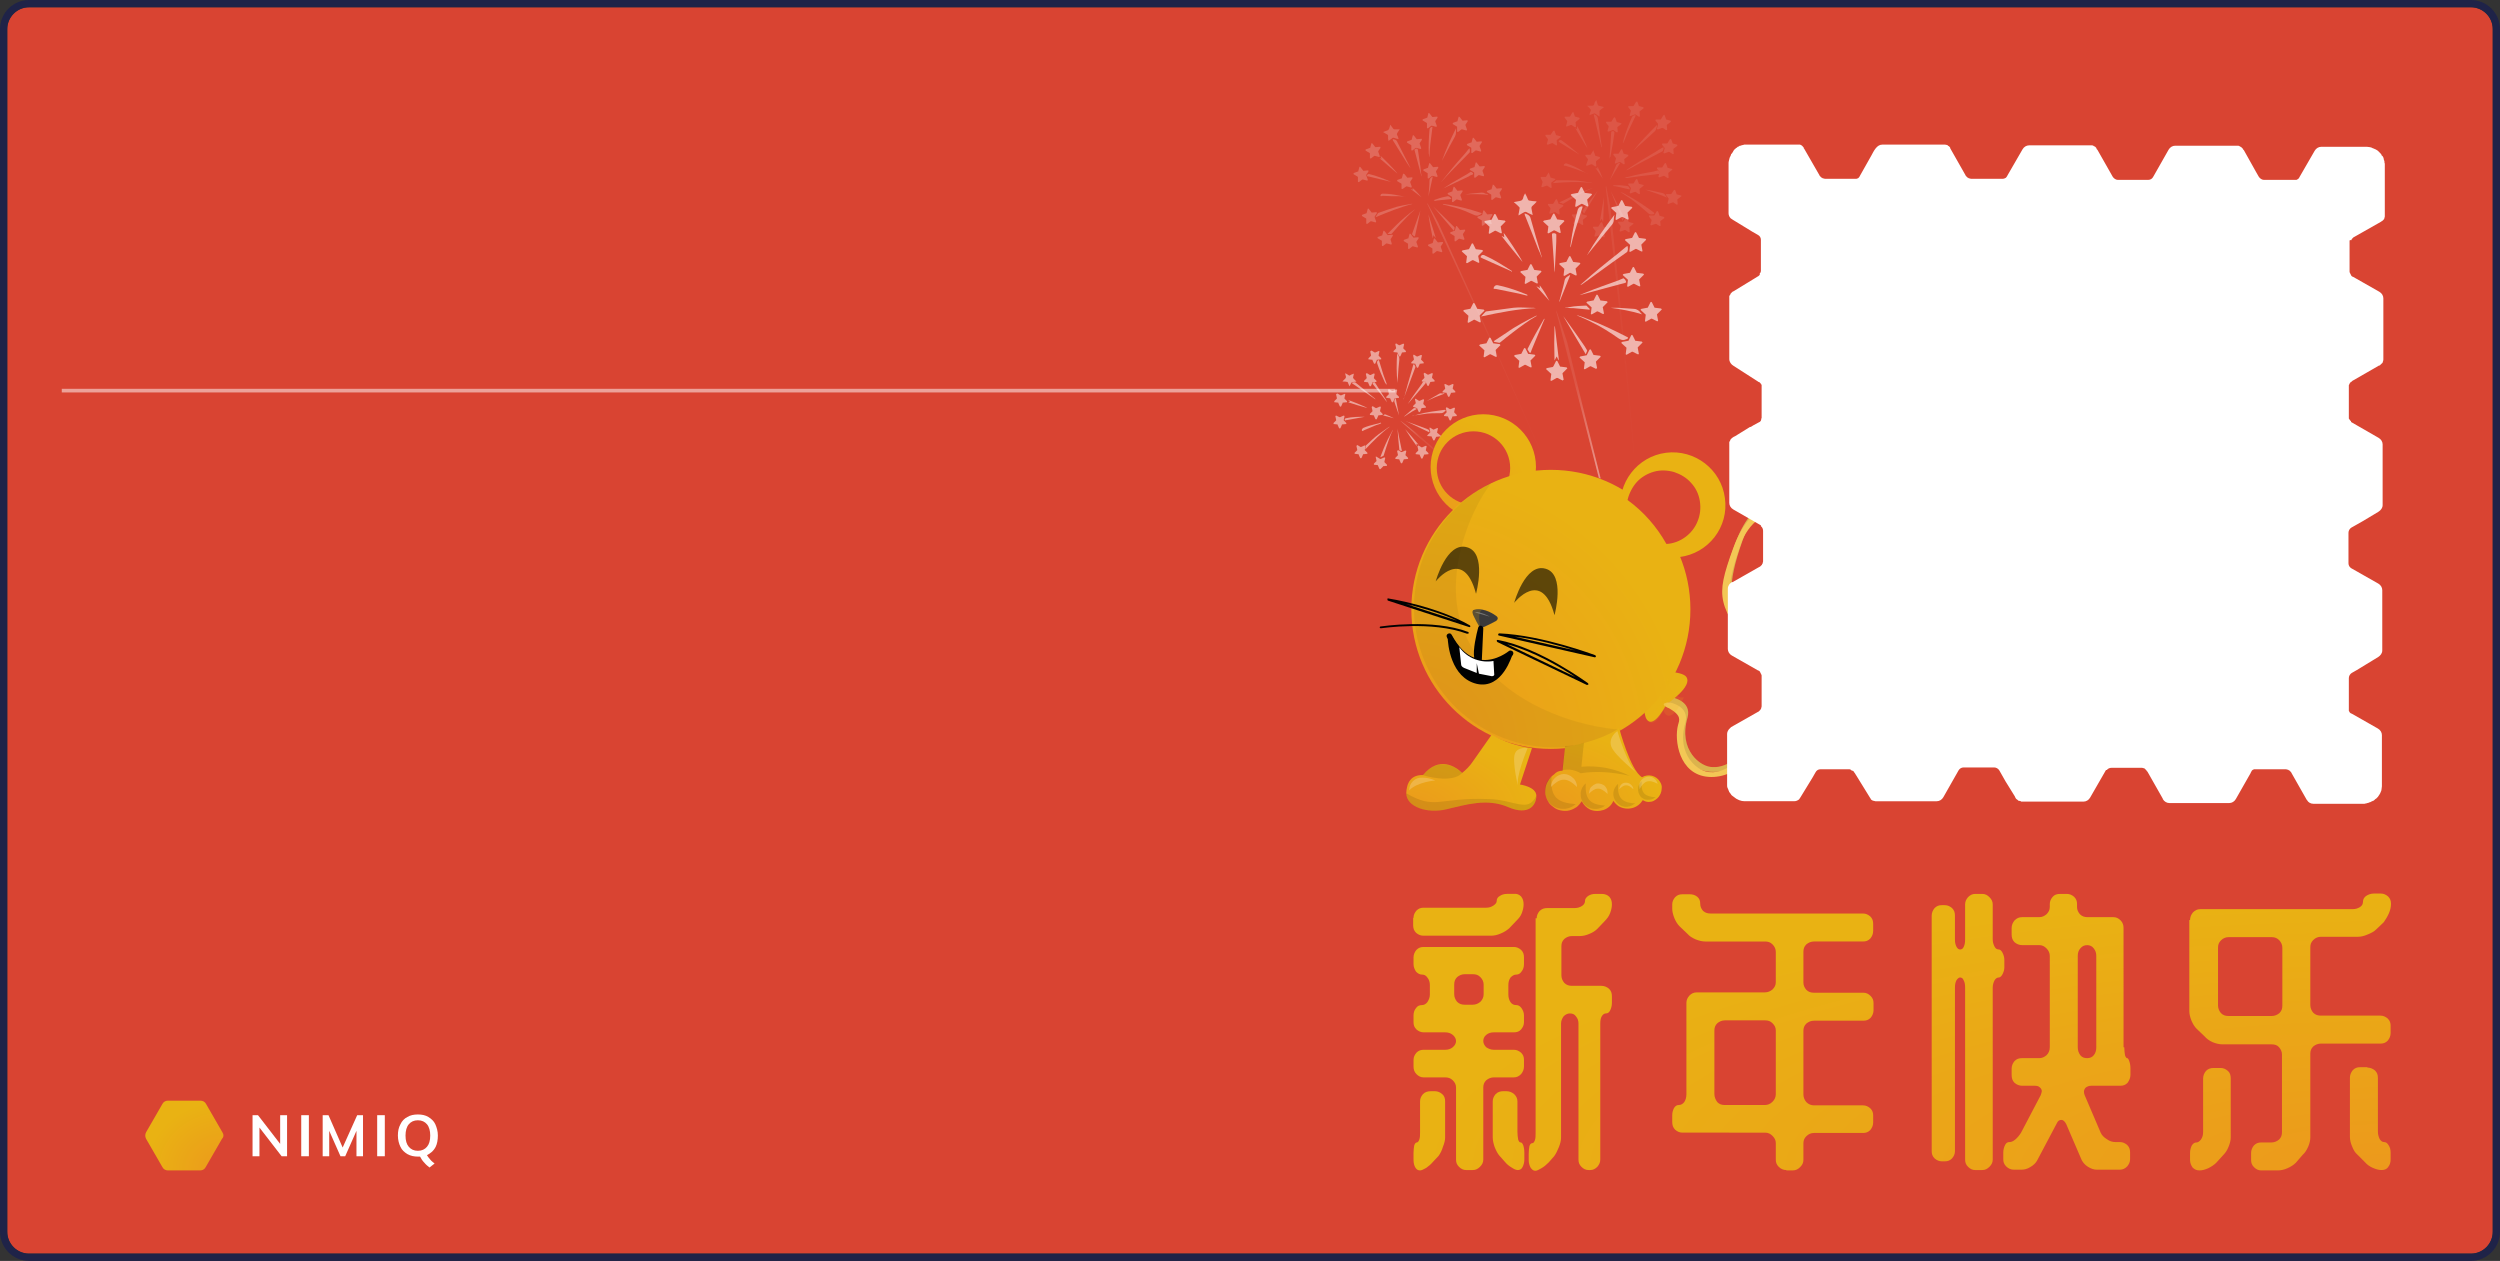 <?xml version="1.0" encoding="utf-8"?>
<!-- Generator: Adobe Illustrator 23.1.1, SVG Export Plug-In . SVG Version: 6.00 Build 0)  -->
<svg version="1.1" id="Layer_1" xmlns="http://www.w3.org/2000/svg" xmlns:xlink="http://www.w3.org/1999/xlink" x="0px" y="0px"
	 viewBox="0 0 688 347" style="enable-background:new 0 0 688 347;" xml:space="preserve">
<rect x="0" y="0" width="688" height="347" fill="#333333" stroke="none"/>
<style type="text/css">
	.st0{fill:#D94432;}
	.st1{fill:url(#SVGID_1_);}
	.st2{fill:url(#SVGID_2_);}
	.st3{fill:#FFFFFF;}
	.st4{fill:url(#SVGID_3_);}
	.st5{fill:#F3C755;}
	.st6{opacity:0.1;fill:#010202;enable-background:new    ;}
	.st7{fill:#E9B214;}
	.st8{opacity:0.14;fill:#E9B214;enable-background:new    ;}
	.st9{fill:url(#SVGID_4_);}
	.st10{fill:#D94532;}
	.st11{fill:url(#SVGID_5_);}
	.st12{opacity:0.1;}
	.st13{opacity:0.5;fill:#010202;enable-background:new    ;}
	.st14{fill:#E9B213;}
	.st15{opacity:0.15;fill:#E9B214;enable-background:new    ;}
	.st16{fill:#3B3A3A;}
	.st17{opacity:0.2;fill:#E7B114;enable-background:new    ;}
	.st18{opacity:0.3;fill:#FFFFFF;enable-background:new    ;}
	.st19{fill:#010101;}
	.st20{opacity:0.6;fill:#010202;enable-background:new    ;}
	.st21{fill:url(#SVGID_6_);}
	.st22{fill:url(#SVGID_7_);}
	.st23{opacity:0.2;fill:#FFFFFF;enable-background:new    ;}
	.st24{fill-rule:evenodd;clip-rule:evenodd;fill:#FFFFFF;}
	.st25{fill:none;stroke:#0CA6FE;stroke-width:2;}
	.st26{opacity:0.5;fill:none;stroke:#FFFFFF;enable-background:new    ;}
	.st27{fill:url(#SVGID_8_);}
	.st28{fill:url(#SVGID_9_);}
	.st29{fill:url(#SVGID_10_);}
	.st30{fill:url(#SVGID_11_);}
	.st31{opacity:0.5;}
	.st32{opacity:0.7;}
	.st33{fill:#FFFFFF;fill-opacity:0.2;}
	.st34{fill:url(#SVGID_12_);}
	.st35{opacity:0.6;}
	.st36{fill:url(#SVGID_13_);}
	.st37{opacity:0.2;}
	.st38{fill:url(#SVGID_14_);}
	.st39{fill:url(#SVGID_15_);}
</style>
<g id="Gift_Card_Background">
	<path class="st0" d="M686,8v331c0,3.3-2.7,6-6,6H8c-3.3,0-6-2.7-6-6V8c0-3.3,2.7-6,6-6h672C683.3,2,686,4.7,686,8z"/>
	
		<radialGradient id="SVGID_1_" cx="344" cy="173.5" r="272.432" gradientTransform="matrix(-1 0 0 -0.504 688 261.007)" gradientUnits="userSpaceOnUse">
		<stop  offset="0" style="stop-color:#260133"/>
		<stop  offset="1" style="stop-color:#1F2348"/>
	</radialGradient>
	<path class="st1" d="M680,2c3.3,0,6,2.7,6,6v331c0,3.3-2.7,6-6,6H8c-3.3,0-6-2.7-6-6V8c0-3.3,2.7-6,6-6H680 M680,0H8
		C3.6,0,0,3.6,0,8v331c0,4.4,3.6,8,8,8h672c4.4,0,8-3.6,8-8V8C688,3.6,684.4,0,680,0L680,0z"/>
</g>
<g id="Nimiq_Logo">
	
		<radialGradient id="SVGID_2_" cx="352.579" cy="181.256" r="1" gradientTransform="matrix(-21.473 0 0 19.089 7632.536 -3137.929)" gradientUnits="userSpaceOnUse">
		<stop  offset="0" style="stop-color:#EC991C"/>
		<stop  offset="1" style="stop-color:#E9B213"/>
	</radialGradient>
	<path class="st2" d="M61.2,311.6l-4.5-7.8c-0.3-0.6-0.9-0.9-1.6-0.9h-8.9c-0.6,0-1.2,0.3-1.5,0.9l-4.5,7.8c-0.3,0.6-0.3,1.2,0,1.8
		l4.5,7.8c0.3,0.6,0.9,0.9,1.5,0.9h8.9c0.6,0,1.2-0.3,1.5-0.9l4.5-7.8C61.6,312.9,61.6,312.2,61.2,311.6z"/>
	<path class="st3" d="M77.1,306.9h1.9v11.3h-1.5l-6.1-7.9v7.9h-1.9v-11.3H71l6.1,7.9V306.9z"/>
	<path class="st3" d="M82.9,318.2v-11.3H85v11.3H82.9z"/>
	<path class="st3" d="M98.3,306.9h1.6v11.3h-1.8v-7l-3.1,7h-1.3l-3.1-7v7h-1.8v-11.3h1.6l3.9,8.9L98.3,306.9z"/>
	<path class="st3" d="M103.8,318.2v-11.3h2.1v11.3H103.8z"/>
	<path class="st3" d="M119.9,315.6c-0.6,1.2-1.6,1.9-2.4,2.3c0.1,0.2,0.6,0.9,0.9,1.2c0.3,0.4,0.7,0.7,1.2,1.1l-1.4,1.1
		c-0.5-0.4-1-0.8-1.4-1.3c-0.5-0.5-0.9-1.1-1.2-1.7c-0.1,0-0.3,0-0.5,0c-1.2,0-2.1-0.2-3-0.7c-0.8-0.5-1.5-1.1-1.9-2
		c-0.4-0.8-0.7-1.9-0.7-3.1s0.2-2.2,0.7-3.1c0.4-0.9,1.1-1.6,1.9-2c0.8-0.5,1.8-0.7,2.9-0.7c1.1,0,2.1,0.2,2.9,0.7
		c0.8,0.5,1.5,1.1,1.9,2c0.4,0.9,0.7,1.9,0.7,3.1S120.3,314.8,119.9,315.6z M112.5,315.6c0.6,0.7,1.4,1.1,2.5,1.1
		c1.1,0,1.9-0.4,2.5-1.1c0.6-0.7,0.9-1.7,0.9-3.1c0-1.3-0.3-2.4-0.9-3.1c-0.6-0.7-1.4-1.1-2.5-1.1c-1.1,0-1.9,0.4-2.5,1.1
		c-0.6,0.7-0.9,1.8-0.9,3.1C111.6,313.9,111.9,314.9,112.5,315.6z"/>
</g>
<radialGradient id="SVGID_3_" cx="396.35" cy="119.88" r="0.211" gradientUnits="userSpaceOnUse">
	<stop  offset="0" style="stop-color:#EC991C"/>
	<stop  offset="1" style="stop-color:#E9B213"/>
</radialGradient>
<path class="st4" d="M396.5,119.9L396.5,119.9c0,0.1,0,0.1,0,0.2s0,0-0.1,0l-0.1,0C396.4,120,396.5,120,396.5,119.9
	C396.5,119.9,396.5,119.9,396.5,119.9z"/>
<g id="Rat_mascot">
	<path id="QR_Code_Background" class="st5" d="M460,191.9c0,0,5.7,0.9,4.4,5.6c-2.6,8.9,3.6,13.7,7,13.6c8.2,0.6,21.7-16.7,12-31.6
		c-9.8-15-11.1-15.6-5.8-30.1c5.3-14.4,14.9-13.2,14.9-13.2c2.8,1.3,0.7,2,0.7,2c-6.3,0.3-11.7,4.4-13.6,10.4
		c-4.7,13.1-3.2,17.2-1.2,19.9c2.1,2.7,11.8,14.3,9.9,25.2c-1.9,11-9.4,19.3-17.6,18.7c-8.2-0.6-9.5-10.2-8.4-14.3
		c0.3-1.2,1.2-2.5-2.5-4.6l-0.3-0.1C456.9,192.1,460,191.9,460,191.9z"/>
	<path class="st6" d="M460,191.9c0,0,5.7,0.9,4.4,5.6c-2.6,8.9,3.6,13.7,7,13.6c8.2,0.6,21.7-16.7,12-31.6
		c-9.8-15-11.1-15.6-5.8-30.1c5.3-14.4,14.9-13.2,14.9-13.2c2.8,1.3,0.7,2,0.7,2c-6.3,0.3-11.7,4.4-13.6,10.4
		c-4.7,13.1-3.2,17.2-1.2,19.9c2.1,2.7,11.8,14.3,9.9,25.2c-1.9,11-9.4,19.3-17.6,18.7c-8.2-0.6-9.5-10.2-8.4-14.3
		c0.3-1.2,1.2-2.5-2.5-4.6l-0.3-0.1C456.9,192.1,460,191.9,460,191.9z"/>
	<path class="st7" d="M464,186.2c2.1,2.7-5.4,7.6-5.4,7.6s-3.4,6.9-5.4,4.2c-1-1.2-1-7.1-1-7.1l4-6.2
		C456.3,184.6,462.8,184.7,464,186.2z"/>
	<path class="st5" d="M459.4,193.3c0,0,5.7,0.9,4.4,5.6c-2.6,8.9,3.6,13.7,7,13.6c8.2,0.6,21.7-16.7,12-31.6
		c-9.7-15-11.1-15.6-5.8-30.1c5.3-14.4,14.9-13.2,14.9-13.2c2.8,1.3,0.7,2,0.7,2c-6.3,0.3-11.7,4.4-13.6,10.4
		c-4.7,13.1-3.2,17.2-1.1,19.9c2.1,2.7,11.8,14.3,9.9,25.2c-1.9,11-9.4,19.3-17.6,18.7c-8.2-0.6-9.5-10.2-8.4-14.3
		c0.3-1.2,1.2-2.5-2.5-4.6l-0.3-0.1C456.2,193.4,459.4,193.3,459.4,193.3z"/>
	<path class="st8" d="M464,186.2c2.1,2.7-4,4.8-5.4,7.6c-1.3,2.8-3.4,6.9-5.4,4.2C454.9,196.2,461.7,189.3,464,186.2z"/>
	
		<radialGradient id="SVGID_4_" cx="323.719" cy="197.416" r="1" gradientTransform="matrix(28.989 0 0 -28.989 -8990.661 5865.907)" gradientUnits="userSpaceOnUse">
		<stop  offset="0" style="stop-color:#EC991C"/>
		<stop  offset="1" style="stop-color:#E9B213"/>
	</radialGradient>
	<path class="st9" d="M408.2,143c-8,0-14.5-6.5-14.5-14.5c0-8,6.5-14.5,14.5-14.5c8,0,14.5,6.5,14.5,14.5
		C422.7,136.5,416.2,143,408.2,143z"/>
	<path class="st10" d="M405.5,138.9c-5.6,0-10.1-4.5-10.1-10.1c0-5.6,4.5-10.1,10.1-10.1c5.6,0,10.1,4.5,10.1,10.1
		C415.6,134.4,411.1,138.9,405.5,138.9z"/>
	
		<radialGradient id="SVGID_5_" cx="331.368" cy="193.42" r="1" gradientTransform="matrix(76.863 0 0 -76.863 -25081.518 15072.868)" gradientUnits="userSpaceOnUse">
		<stop  offset="0" style="stop-color:#EC991C"/>
		<stop  offset="1" style="stop-color:#E9B213"/>
	</radialGradient>
	<path class="st11" d="M426.8,206.1c-21.2,0-38.4-17.2-38.4-38.4s17.2-38.4,38.4-38.4c21.2,0,38.4,17.2,38.4,38.4
		S448.1,206.1,426.8,206.1z"/>
	<g class="st12">
		<path class="st13" d="M390.5,157.1c-5.6,20.5,6.4,41.6,26.9,47.2c9.7,2.7,20.1,1.4,28.9-3.5c-10.3-0.5-34.6-6.5-43.1-26.3
			c-6.5-14.4,0.8-33.4,7.3-41.7c-4.8,2.4-9.1,5.8-12.6,10C394.4,147,391.9,151.8,390.5,157.1z"/>
	</g>
	<path class="st14" d="M462.2,153.3c-7.9,1-15.2-4.6-16.2-12.5c-1-7.9,4.6-15.2,12.5-16.2c7.9-1,15.2,4.6,16.2,12.5
		C475.8,145,470.2,152.3,462.2,153.3z"/>
	<path class="st10" d="M447.9,137.6c4.4,3.2,8,7.3,10.7,12.1c1.9-0.1,3.7-0.8,5.2-1.9c1.5-1.1,2.7-2.6,3.4-4.4
		c0.7-1.7,0.9-3.6,0.6-5.5c-0.3-1.9-1.1-3.6-2.4-5c-1.2-1.4-2.9-2.4-4.7-3c-1.8-0.5-3.7-0.6-5.5-0.1c-1.8,0.5-3.5,1.5-4.7,2.8
		S448.3,135.8,447.9,137.6L447.9,137.6z"/>
	<path class="st15" d="M463.4,191.9c0,0-2.9,7.1-5.2,4.5c-1-1.1-1.4-7-1.4-7l1.8-3.2C460.1,190.7,461.7,192.3,463.4,191.9z"/>
	<path class="st16" d="M411.6,169.4c0,0-3-2.3-5.8-1.6c-0.6,0.1-0.7,0.6-0.4,1.4c0,0,1.6,3.5,2.1,3.6c0.5,0.1,4.2-1.9,4.2-1.9
		C412.4,170.4,412.3,169.8,411.6,169.4z"/>
	<path class="st17" d="M408.1,167.8c-0.7-0.1-1.5-0.1-2.3,0.1c-0.8,0.2-0.7,0.6-0.4,1.4c0.5,1.3,1.2,2.5,2.1,3.6
		C406.8,170.2,406.9,167.9,408.1,167.8z"/>
	<path class="st18" d="M410,169.7c0,0-2.6-1.5-4.2-1.2L410,169.7z"/>
	<path class="st19" d="M408.7,183.1c-0.6,0-1.2,0-1.8-0.2c-3.4-0.6-6.4-3.2-8.7-7.5c-0.2-0.4-0.1-0.8,0.3-1c0.4-0.2,0.8-0.1,1,0.3
		c1.8,3.3,3.8,5.4,6.2,6.3c-0.4-2.2,0.6-6.4,1.1-8.3c0.1-0.4,0.5-0.6,0.8-0.5c0.4,0.1,0.6,0.4,0.6,0.8l-0.4,8.6
		c4,0.4,7.4-2.4,7.4-2.4c0.3-0.3,0.8-0.2,1.1,0.1s0.2,0.8-0.1,1.1C416.2,180.4,412.9,183.1,408.7,183.1z"/>
	<path class="st20" d="M427.8,169.3c0,0,3.1-11.3-2.5-12.8c-5.6-1.6-8.6,9.4-8.6,9.4S424.3,156.2,427.8,169.3z M406.2,163.4
		c0,0,3.1-11.3-2.5-12.8c-5.6-1.6-8.6,9.4-8.6,9.4S402.7,150.3,406.2,163.4z"/>
	<path class="st19" d="M436.8,188.5c0,0-0.1,0-0.1,0l-24.6-11.8c-0.1-0.1-0.2-0.2-0.2-0.4s0.2-0.2,0.3-0.2
		c11.7,2.2,24.6,11.8,24.8,11.9c0.1,0.1,0.2,0.3,0.1,0.4C437,188.4,436.9,188.5,436.8,188.5z M414.8,177.3l18.7,9
		C429.4,183.6,422.1,179.3,414.8,177.3z M438.9,180.9C438.9,180.9,438.9,180.9,438.9,180.9l-26.4-6c-0.2,0-0.2-0.2-0.2-0.3
		c0-0.2,0.2-0.3,0.3-0.3c11.9,0.5,26.3,6,26.4,6c0.1,0.1,0.2,0.2,0.2,0.4C439.2,180.8,439,180.9,438.9,180.9z M416.8,175.2l16.7,3.8
		C429.2,177.7,422.9,175.9,416.8,175.2z M403.8,174.4c0,0-0.1,0-0.1,0c-9.6-3.6-23.5-1.5-23.7-1.5c-0.2,0-0.3-0.1-0.3-0.2
		c0-0.2,0.1-0.3,0.3-0.3c0.1,0,14.2-2.2,24,1.5c0.2,0.1,0.2,0.2,0.2,0.4C404.1,174.3,404,174.4,403.8,174.4z M404.4,172.6
		C404.4,172.6,404.4,172.6,404.4,172.6l-22.4-7.3c-0.1,0-0.2-0.2-0.2-0.4c0-0.2,0.2-0.3,0.3-0.2c0.1,0,13.3,2.1,22.4,7.4
		c0.1,0.1,0.2,0.2,0.1,0.4C404.6,172.5,404.5,172.6,404.4,172.6z M386.9,166.2l14.1,4.6C396.1,168.6,390.7,167.1,386.9,166.2z"/>
	
		<radialGradient id="SVGID_6_" cx="326.046" cy="199.9" r="1" gradientTransform="matrix(35.766 0 0 -20.899 -11274.302 4400.796)" gradientUnits="userSpaceOnUse">
		<stop  offset="0" style="stop-color:#EC991C"/>
		<stop  offset="1" style="stop-color:#E9B213"/>
	</radialGradient>
	<path class="st21" d="M391.6,213.3c4.5-5.4,9-2.3,10.8-0.6c1.1-0.9,2.1-1.9,2.9-3.1l5.2-7.4c3.4,1.9,7.2,3.2,11.1,3.7l-3.3,10
		c0,0,4.5,0.6,4.5,3.1c0,2.5-2,5.6-7.8,3.1s-11.7-0.6-16.9,0.6c-5.2,1.3-11.1-0.6-11.1-4.4C387.1,215.4,388.3,213.2,391.6,213.3
		L391.6,213.3z"/>
	<path class="st6" d="M422.8,219c0,2.4-2,5.6-7.8,3.1c-5.8-2.5-11.7-0.6-16.9,0.6c-5.2,1.3-11.1-0.6-11.1-4.4
		c8,4.7,8.9,1.1,22.5,1.6C416.8,220,420.5,223.9,422.8,219z"/>
	
		<radialGradient id="SVGID_7_" cx="324.964" cy="199.206" r="1" gradientTransform="matrix(32.258 0 0 -22.665 -10057.492 4738.114)" gradientUnits="userSpaceOnUse">
		<stop  offset="0" style="stop-color:#EC991C"/>
		<stop  offset="1" style="stop-color:#E9B213"/>
	</radialGradient>
	<path class="st22" d="M430,212.1l0.7-6.5c0,0,9.1-1.3,14.9-5.2c0,0,3.1,11.7,6.3,13.5c1.6-1,3.9-0.5,4.9,1.2
		c0.4,0.6,0.6,1.2,0.5,1.9c0,0.5-0.1,0.9-0.3,1.4c-0.2,0.4-0.4,0.8-0.8,1.2c-0.3,0.3-0.7,0.6-1.1,0.8s-0.9,0.3-1.4,0.3
		c-0.6,0-1.1-0.2-1.6-0.5c-0.7,1.1-1.7,1.9-3,2.2c-1.2,0.3-2.6,0.1-3.6-0.5c-0.6-0.4-1.1-0.9-1.5-1.5c-0.5,1.2-1.5,2.1-2.7,2.5
		c-1.2,0.4-2.5,0.4-3.7-0.1c-1-0.5-1.8-1.3-2.3-2.3c-0.4,0.6-0.9,1.2-1.4,1.6c-0.6,0.4-1.2,0.7-1.9,0.9c-0.7,0.2-1.4,0.2-2.1,0.1
		c-0.7-0.1-1.4-0.3-2-0.7c-0.6-0.4-1.2-0.9-1.6-1.4c-0.4-0.6-0.7-1.2-0.9-1.9c-0.2-0.7-0.2-1.4-0.1-2.1c0.1-0.7,0.3-1.4,0.7-2
		c0.4-0.8,1-1.4,1.7-1.9C428.3,212.4,429.1,212.1,430,212.1L430,212.1z"/>
	<path class="st23" d="M387.8,217.5c2.4-2.4,7.2-2.7,7.2-2.7c-1.1-0.5-2.3-0.8-3.6-0.8C389.4,213.9,387.8,215.5,387.8,217.5z"/>
	<path class="st6" d="M433.6,221.3c-4.7-0.4-7.1-1.6-6.6-7.6c-2.2,1.7-2.4,5-0.7,7.1c1.7,2.1,5,2.4,7.1,0.7
		C433.5,221.5,433.5,221.4,433.6,221.3z M441.7,221.7c-3.8-0.3-5.6-1.4-5.3-6.1c-0.4,0.3-0.7,0.7-1,1.2c-0.2,0.5-0.4,1-0.4,1.5
		c0,0.5,0,1.1,0.2,1.6c0.2,0.5,0.4,1,0.8,1.4C437.4,222.9,440,223.1,441.7,221.7C441.6,221.8,441.7,221.7,441.7,221.7z M450,221.1
		c-3.3-0.2-5-1.2-4.7-5.4c-1.5,1.3-1.8,3.4-0.5,5c1.3,1.6,3.4,1.8,5,0.5C449.8,221.3,449.9,221.2,450,221.1L450,221.1z M455.6,219.4
		c-2.7-0.2-4.1-0.9-3.8-4.4c-0.3,0.2-0.5,0.5-0.7,0.9c-0.2,0.3-0.3,0.7-0.3,1.1c0,0.4,0,0.8,0.1,1.1c0.1,0.4,0.3,0.7,0.5,1
		c0.2,0.3,0.5,0.5,0.9,0.7c0.3,0.2,0.7,0.3,1.1,0.3c0.4,0,0.8,0,1.1-0.1c0.4-0.1,0.7-0.3,1-0.5L455.6,219.4z M435.9,204.4l-0.7,6.6
		c4.6-0.4,9.2,0.5,13.3,2.5c-4.7-1-9.2-1.4-13.5-0.7c0,0-2.5-1.6-5.1-0.8l0.8-6.7C432.5,205.3,434.2,205,435.9,204.4L435.9,204.4z"
		/>
	<path class="st23" d="M420.4,205.9c0,0-3.5,8.1-2.6,10.8c0,0-1.7-7.2-0.9-9.3C417.7,205.4,420.4,205.9,420.4,205.9z"/>
	<path class="st6" d="M402.4,212.7c-1.8-1.6-6.3-4.7-10.8,0.6C391.6,213.4,399.6,215.8,402.4,212.7z"/>
	<path class="st23" d="M445.1,201.2c0,0,3,10.2,5.7,11.8c0,0-6.5-5.1-7.4-7.6C442.6,202.8,445.1,201.2,445.1,201.2z M426.8,216.6
		c2.4-2.4,4.2-3,7.2,0c0-0.5-0.1-0.9-0.3-1.4c-0.2-0.4-0.4-0.8-0.8-1.1c-0.3-0.3-0.7-0.6-1.2-0.8c-0.4-0.2-0.9-0.3-1.4-0.3
		C428.6,213.1,426.8,214.6,426.8,216.6L426.8,216.6z M437.2,218.5c1.7-1.7,3-2.2,5.2,0c0-0.4,0-0.7-0.1-1.1
		c-0.1-0.3-0.3-0.7-0.5-0.9c-0.2-0.3-0.5-0.5-0.8-0.6c-0.3-0.2-0.7-0.2-1-0.3c-0.4,0-0.7,0-1,0.2c-0.3,0.1-0.6,0.3-0.9,0.6
		c-0.3,0.2-0.5,0.5-0.6,0.9c-0.1,0.3-0.2,0.7-0.2,1V218.5z M445.6,217.2c1.3-1.3,2.3-1.6,3.9,0c0-0.3-0.1-0.5-0.2-0.7
		c-0.1-0.2-0.3-0.4-0.5-0.6c-0.2-0.2-0.4-0.3-0.7-0.4c-0.2-0.1-0.5-0.1-0.8-0.1C446.4,215.4,445.7,216.2,445.6,217.2L445.6,217.2z
		 M451.2,217.2c1.2-2.2,2.4-2.9,5-1.5c-0.4-1.4-1.7-2.3-3.1-1.9c-1.4,0.4-2.3,1.7-1.9,3.1V217.2z"/>
	<path class="st19" d="M416.3,180c0.1-0.3,0.1-0.5-0.1-0.6c0-0.1-0.1-0.1-0.1-0.1c-0.1,0-0.1-0.1-0.2-0.1c-0.1,0-0.1,0-0.2,0
		c-0.1,0-0.1,0.1-0.2,0.1c-0.1,0.1-3.9,3.2-8.3,2.4c-3-0.6-5.7-2.9-7.8-6.9c-0.1-0.1-0.2-0.2-0.3-0.2c-0.1,0-0.3,0-0.4,0
		c-0.2,0.1-0.3,0.3-0.3,0.6c0,2.2,0.9,11.3,8,13C413.5,189.8,416.1,180.3,416.3,180z"/>
	<path class="st3" d="M402.1,182.8l-0.5-4.7c2.3,3.2,6.1,4.4,9.4,3.8l0.2,3.5c0.1,0.5-0.1,0.6-0.6,0.7l-3.6-0.7l-0.6-2.9l0,2.7
		l-3.5-1.4C402.3,183.5,402.1,183.2,402.1,182.8z"/>
</g>
<path class="st24" d="M646.6,66.3v8.4c0,0.1,0,0.3,0.1,0.4l0,0c0.1,0.2,0.2,0.4,0.3,0.6c0,0.1,0.1,0.1,0.1,0.2
	c0.1,0.1,0.1,0.1,0.1,0.1l0,0c0.1,0.1,0.3,0.2,0.4,0.2l7.2,4.1c0.7,0.4,1.1,1.1,1.1,1.8v16.9c0,0.2-0.1,0.5-0.2,0.7c0,0,0,0.1,0,0.1
	c0,0,0,0,0,0c0,0,0,0.1-0.1,0.1l0,0c0,0,0,0.1-0.1,0.1c0,0-0.1,0-0.1,0.1l-0.1,0.1c-0.1,0.1-0.1,0.1-0.1,0.1c0,0,0,0,0,0
	c-0.1,0.1-0.2,0.1-0.2,0.2c0,0-0.1,0.1-0.2,0.1c0,0,0,0,0,0l0,0c0,0-0.1,0-0.1,0l-7.3,4.2c0,0-0.1,0-0.1,0.1c0,0,0,0-0.1,0.1
	c0,0-0.1,0.1-0.2,0.1l0,0c0,0-0.1,0.1-0.1,0.1c0,0,0,0-0.1,0.1c0,0-0.1,0.1-0.1,0.1c0,0.1-0.1,0.2-0.1,0.2c0,0-0.1,0.1-0.1,0.2l0,0
	c0,0.1,0,0.1-0.1,0.2c0,0.1,0,0.2,0,0.3v8.4c0,0.1,0,0.1,0,0.2c0,0.1,0,0.1,0,0.2c0,0,0,0.1,0,0.1c0,0,0.1,0.1,0.1,0.1l0,0
	c0,0,0,0.1,0.1,0.1c0,0,0,0.1,0,0.1c0,0.1,0.1,0.1,0.1,0.1l0,0c0,0.1,0.1,0.2,0.2,0.2c0,0,0,0,0,0c0.1,0.1,0.1,0.1,0.1,0.1
	c0,0,0,0,0,0.1l0,0c0,0,0,0,0,0.1c0,0,0.1,0.1,0.1,0.1c0,0,0.1,0,0.2,0.1l7.3,4.2c0.7,0.4,1.1,1.1,1.1,1.8V139
	c0,0.8-0.5,1.4-1.1,1.8l-4.5,2.7l-3,1.7c-0.5,0.3-0.8,0.9-0.8,1.4v8.4c0,0.6,0.3,1.1,0.8,1.4l7.4,4.2c0.7,0.4,1.1,1.1,1.1,1.8v16.6
	c0,0.8-0.5,1.4-1.1,1.8l-5.9,3.6l-1.4,0.8c-0.5,0.3-0.8,0.9-0.8,1.4v8.5v0c0,0.1,0,0.1,0,0.2l0,0c0,0,0,0.1,0,0.1l0,0v0.1l0,0
	c0,0,0,0,0,0.1c0,0.1,0.1,0.1,0.1,0.2c0.1,0.1,0.1,0.1,0.1,0.2l0,0c0.1,0.1,0.2,0.2,0.2,0.2c0,0,0,0,0,0l0,0
	c0.1,0.1,0.3,0.2,0.4,0.2l7.2,4.1c0.7,0.4,1.1,1.1,1.1,1.8V216c0,0.1,0,0.3,0,0.4c0,0.3-0.1,0.5-0.1,0.8l0,0l0,0
	c0,0.3-0.1,0.5-0.2,0.7c-0.1,0.3-0.2,0.5-0.4,0.8c-0.1,0.1-0.1,0.2-0.2,0.3c-0.1,0.1-0.1,0.2-0.2,0.3l0,0c0,0-0.1,0.1-0.1,0.1
	c0,0-0.1,0.1-0.1,0.1c-0.1,0.1-0.2,0.2-0.3,0.3c-0.1,0-0.1,0.1-0.2,0.1c-0.1,0.1-0.2,0.2-0.3,0.3c-0.1,0.1-0.2,0.1-0.3,0.2
	c0,0-0.1,0-0.1,0l0,0c0,0-0.1,0.1-0.2,0.1c0,0-0.1,0-0.2,0.1c-0.2,0.1-0.3,0.2-0.5,0.2c-0.2,0.1-0.4,0.2-0.6,0.2l0,0
	c-0.1,0-0.2,0.1-0.3,0.1c-0.1,0-0.1,0-0.1,0c-0.1,0-0.2,0.1-0.4,0.1l0,0c-0.1,0-0.2,0-0.3,0h-13.8c-0.7,0-1.4-0.4-1.7-1c0,0,0,0,0,0
	l0,0c0,0-0.1-0.1-0.1-0.1l-4.2-7.4c0-0.1-0.1-0.2-0.2-0.3c-0.1-0.1-0.1-0.1-0.2-0.2l0,0c-0.1-0.1-0.1-0.1-0.2-0.2c0,0-0.1,0-0.1,0
	c-0.1-0.1-0.2-0.2-0.4-0.2l0,0c-0.1,0-0.3-0.1-0.4-0.1h-8.4c-0.1,0-0.2,0-0.2,0c-0.1,0-0.3,0-0.4,0.1l0,0c-0.1,0-0.1,0.1-0.2,0.1
	c0,0-0.1,0.1-0.1,0.1c-0.1,0.1-0.2,0.2-0.2,0.3l0,0l0,0c-0.1,0.1-0.2,0.3-0.2,0.4l-4.1,7.2c-0.4,0.7-1.1,1.1-1.8,1.1H597
	c-0.7,0-1.4-0.4-1.8-1.1c0,0,0-0.1,0-0.1l0,0c0,0,0,0,0,0l-4.2-7.4c0,0,0-0.1-0.1-0.1c0,0,0,0-0.1-0.1c0,0-0.1-0.1-0.1-0.2l0,0
	c0,0-0.1-0.1-0.1-0.1c0,0,0,0-0.1-0.1c0,0-0.1-0.1-0.1-0.1c0,0-0.1,0-0.1-0.1c-0.1-0.1-0.2-0.2-0.4-0.2l0,0c-0.1,0-0.3-0.1-0.4-0.1
	h-8.4c-0.5,0-1,0.2-1.3,0.6c0,0,0,0-0.1,0l0,0c0,0,0,0-0.1,0c0,0-0.1,0.1-0.1,0.1c0,0,0,0.1-0.1,0.2l-4.2,7.3
	c-0.4,0.7-1.1,1.1-1.8,1.1h-16.6c-0.1,0-0.2,0-0.3,0h-0.1h-0.1c-0.1,0-0.1,0-0.2-0.1l0,0c-0.1,0-0.1-0.1-0.3-0.1h-0.1l0,0l0,0
	c0,0,0,0-0.1,0s-0.1-0.1-0.2-0.1c0,0,0,0-0.1-0.1c-0.1-0.1-0.2-0.2-0.4-0.3c0,0,0,0,0,0c-0.1-0.1-0.2-0.2-0.2-0.3l0,0l0,0
	c-0.1-0.1-0.2-0.3-0.2-0.4l-2.6-4.2l-1.7-3c-0.3-0.5-0.9-0.8-1.4-0.8h-8.4c-0.6,0-1.1,0.3-1.4,0.8l-4.2,7.4
	c-0.4,0.7-1.1,1.1-1.8,1.1h-16.5c-0.1,0-0.1,0-0.2,0c-0.1,0-0.1,0-0.1,0l0,0c0,0,0,0-0.1,0l0,0c-0.1,0-0.3-0.1-0.4-0.1
	c0,0,0,0-0.1,0c-0.1-0.1-0.2-0.1-0.3-0.1c-0.1-0.1-0.2-0.1-0.3-0.2c-0.1-0.1-0.2-0.2-0.2-0.3l0,0l0,0c-0.1-0.1-0.1-0.2-0.2-0.3
	l-3.7-6l-0.5-0.8c-0.1-0.1-0.2-0.2-0.2-0.3c0,0,0-0.1-0.1-0.1c0,0,0,0,0,0c0,0-0.1-0.1-0.1-0.1l0,0c0,0-0.1-0.1-0.1-0.1
	c0,0-0.1,0-0.1,0c0,0-0.1,0-0.1,0l0,0c-0.1,0-0.1-0.1-0.1-0.1c0,0-0.1,0-0.1,0c0,0-0.1,0-0.1-0.1l0,0c0,0-0.1-0.1-0.1-0.1
	c-0.1,0-0.2-0.1-0.3-0.1H501c-0.6,0-1.1,0.3-1.4,0.9l-0.8,1.4l-3.3,5.4l0,0c-0.1,0.2-0.3,0.4-0.4,0.6c-0.4,0.3-0.8,0.5-1.4,0.5
	h-13.6c-0.5,0-1-0.1-1.5-0.3c-0.1-0.1-0.3-0.1-0.4-0.2c-0.1-0.1-0.3-0.1-0.4-0.2c-0.1-0.1-0.3-0.2-0.4-0.3c-0.1-0.1-0.3-0.2-0.4-0.3
	c-0.1-0.1-0.3-0.2-0.4-0.3c-0.1-0.1-0.2-0.2-0.3-0.4c-0.1-0.1-0.2-0.3-0.3-0.4c-0.1-0.1-0.2-0.2-0.2-0.4c-0.1-0.2-0.2-0.3-0.2-0.5
	l0,0c-0.1-0.1-0.1-0.3-0.2-0.4l0,0c-0.1-0.2-0.1-0.5-0.1-0.8l0,0c0-0.1,0-0.1,0-0.2c0-0.1,0-0.2,0-0.2l0,0l0,0c0-0.1,0-0.2,0-0.3
	V202c0-0.5,0.2-0.9,0.5-1.3c0.2-0.2,0.4-0.4,0.5-0.5c0,0,0,0,0,0l0,0c0,0,0.1-0.1,0.1-0.1l7.4-4.2c0.1,0,0.2-0.1,0.3-0.2
	c0.1-0.1,0.1-0.1,0.2-0.2l0,0c0.1-0.1,0.1-0.1,0.2-0.2c0,0,0-0.1,0-0.1c0.1-0.1,0.2-0.2,0.2-0.4l0,0c0-0.1,0.1-0.3,0.1-0.4v-8.4
	c0-0.1,0-0.3-0.1-0.4l0,0c-0.1-0.2-0.2-0.4-0.3-0.6c0-0.1-0.1-0.1-0.1-0.2c-0.1-0.1-0.1-0.1-0.1-0.1l0,0c-0.1-0.1-0.3-0.2-0.4-0.2
	l-7.2-4.1c-0.7-0.4-1.1-1.1-1.1-1.8V162c0-0.5,0.2-0.9,0.5-1.3c0.2-0.2,0.4-0.4,0.6-0.5c0,0,0,0,0.1,0l0,0c0,0,0,0,0.1,0l7.4-4.2
	c0.1,0,0.2-0.1,0.3-0.2c0.1-0.1,0.1-0.1,0.2-0.2l0,0c0.1-0.1,0.1-0.1,0.2-0.2c0,0,0,0,0-0.1c0.1-0.1,0.2-0.2,0.2-0.4l0,0
	c0-0.1,0.1-0.3,0.1-0.4v-8.4c0-0.5-0.2-1-0.6-1.3c0,0,0,0,0-0.1l0,0c0,0,0,0,0-0.1c0,0-0.1-0.1-0.1-0.1c0,0-0.1,0-0.2-0.1l-7.3-4.2
	c-0.7-0.4-1.1-1.1-1.1-1.8V122c0-0.1,0-0.2,0-0.3c0,0,0,0,0,0c0-0.1,0-0.2,0.1-0.2l0,0c0,0,0-0.1,0.1-0.1c0,0,0,0,0-0.1
	c0-0.1,0.1-0.2,0.1-0.2c0,0,0,0,0-0.1c0,0,0.1-0.1,0.1-0.1c0,0,0,0,0.1-0.1c0.1-0.1,0.1-0.2,0.2-0.2c0,0,0.1-0.1,0.1-0.1
	c0.1-0.1,0.2-0.1,0.3-0.2l0,0l0,0c0.1-0.1,0.3-0.2,0.4-0.2l4.2-2.6c0,0,0,0,0.1,0l0,0c0,0,0,0,0.1,0l0.8-0.5l1.3-0.7
	c0.1-0.1,0.3-0.1,0.4-0.2l0,0c0.1-0.1,0.1-0.1,0.2-0.2c0.1-0.1,0.1-0.1,0.1-0.2l0,0c0-0.1,0.1-0.2,0.1-0.3c0,0,0,0,0-0.1
	c0,0,0,0,0-0.1c0,0,0-0.1,0.1-0.1l0,0c0,0,0-0.1,0-0.1c0,0,0,0,0-0.1c0-0.1,0-0.1,0-0.2v-8.4c0-0.1,0-0.2,0-0.3c0,0,0-0.1,0-0.1
	c0,0,0,0,0,0c0,0,0-0.1-0.1-0.1c0,0,0,0,0,0c0,0,0,0,0,0l0,0c0,0-0.1-0.1-0.1-0.1c0,0,0,0,0,0c0,0,0-0.1,0-0.1c0,0-0.1,0-0.1-0.1
	c0-0.1-0.1-0.1-0.1-0.1c0,0,0,0,0,0c0-0.1-0.1-0.1-0.2-0.2l0,0c-0.1,0-0.1-0.1-0.2-0.1c0,0,0,0-0.1,0c0,0,0,0-0.1-0.1l-6.7-4.3
	c-0.7-0.4-1.2-1.1-1.2-1.9V81.9c0-0.1,0-0.2,0-0.3c0,0,0-0.1,0-0.1l0,0c0-0.1,0.1-0.2,0.1-0.2c0,0,0.1-0.1,0.1-0.1
	c0.1-0.1,0.1-0.2,0.1-0.2c0,0,0,0,0-0.1c0.2-0.3,0.5-0.5,0.7-0.7c0,0,0.1,0,0.1,0l0,0c0,0,0,0,0,0l5.9-3.6l0.8-0.5
	c0.1,0,0.2-0.1,0.3-0.2c0.1-0.1,0.2-0.1,0.2-0.2l0,0c0-0.1,0.1-0.1,0.1-0.1c0,0,0-0.1,0-0.1c0,0,0-0.1,0-0.1l0,0c0,0,0,0,0-0.1
	c0,0,0,0,0-0.1c0-0.1,0.1-0.1,0.1-0.1s0.1-0.1,0.1-0.1c0-0.1,0.1-0.3,0.1-0.4V66c0-0.6-0.3-1.1-0.9-1.4l-1.4-0.8l-5.4-3.3l0,0
	c-0.2-0.1-0.4-0.3-0.6-0.4c-0.4-0.4-0.6-0.9-0.6-1.4V45c0-0.3,0-0.5,0.1-0.8c0.1-0.3,0.1-0.5,0.2-0.8c0.1-0.1,0.1-0.3,0.2-0.4
	c0-0.1,0.1-0.1,0.1-0.2c0-0.1,0.1-0.2,0.1-0.3l0,0c0,0,0-0.1,0-0.1c0,0,0-0.1,0.1-0.1l0,0c0,0,0,0,0.1,0c0-0.1,0.1-0.1,0.1-0.2l0,0
	c0.1-0.1,0.1-0.2,0.2-0.3c0-0.1,0.1-0.1,0.1-0.2c0,0,0-0.1,0.1-0.1c0,0,0,0,0-0.1c0.1-0.1,0.2-0.3,0.4-0.4c0,0,0.1-0.1,0.1-0.1
	c0,0,0.1,0,0.1-0.1c0,0,0,0,0,0c0-0.1,0.1-0.1,0.2-0.1l0,0c0,0,0.1-0.1,0.1-0.1c0,0,0.1,0,0.1-0.1c0,0,0.1-0.1,0.1-0.1l0,0
	c0,0,0.1,0,0.1,0c0.1,0,0.1-0.1,0.2-0.1c0.1-0.1,0.2-0.1,0.3-0.2c0,0,0.1,0,0.1,0c0,0,0.1,0,0.1,0c0.2-0.1,0.5-0.2,0.7-0.2l0,0
	c0.1,0,0.2-0.1,0.3-0.1s0.1,0,0.1,0l0,0c0.1,0,0.2,0,0.3,0l0,0c0.1,0,0.2,0,0.2,0c0.1,0,0.2,0,0.3,0h13.8c0.1,0,0.2,0,0.3,0
	c0,0,0.1,0,0.2,0c0,0,0.1,0,0.1,0l0,0c0.1,0,0.1,0,0.1,0l0,0l0,0c0,0,0.1,0.1,0.2,0.1c0,0,0,0,0,0c0,0,0.1,0,0.1,0.1
	c0,0,0.1,0,0.1,0c0,0,0.1,0,0.1,0.1c0.1,0,0.1,0.1,0.2,0.2c0,0,0.1,0.1,0.1,0.1l0,0l0,0c0.1,0.1,0.2,0.2,0.2,0.3c0,0,0,0.1,0,0.1
	l0,0l0,0c0,0.1,0.1,0.1,0.1,0.1l4.2,7.3c0,0.1,0.1,0.2,0.2,0.3c0.1,0.1,0.1,0.1,0.2,0.2l0,0c0.1,0.1,0.1,0.1,0.2,0.2
	c0,0,0.1,0,0.1,0c0.1,0.1,0.2,0.2,0.4,0.2l0,0c0.1,0,0.3,0.1,0.4,0.1h8.4c0.1,0,0.2,0,0.2,0c0.1,0,0.3,0,0.4-0.1l0,0
	c0.1,0,0.1-0.1,0.2-0.1c0,0,0.1,0,0.1-0.1c0.1-0.1,0.2-0.2,0.3-0.4c0-0.1,0.1-0.1,0.1-0.2l3.1-5.5c0.7-1.3,1.5-3,3-3l0,0h16.9
	c0.1,0,0.2,0,0.3,0h0.1l0,0l0,0c0.2,0,0.3,0.1,0.5,0.1l0,0l0,0c0.1,0,0.2,0.1,0.2,0.1c0,0,0,0,0,0c0.1,0,0.1,0.1,0.1,0.1l0.1,0.1
	l0,0c0,0,0,0,0,0l0,0c0,0,0.1,0,0.1,0c0.1,0.1,0.1,0.1,0.2,0.2c0.1,0.1,0.2,0.2,0.2,0.3c0,0,0,0.1,0,0.1l0,0c0,0,0,0,0,0l4.2,7.4
	c0,0.1,0.1,0.2,0.2,0.3c0.1,0.1,0.1,0.1,0.2,0.2l0,0c0.1,0.1,0.1,0.1,0.2,0.2c0,0,0.1,0,0.1,0c0.1,0.1,0.2,0.2,0.4,0.2l0,0
	c0.1,0,0.3,0.1,0.4,0.1h8.4c0.1,0,0.1,0,0.2,0c0.1,0,0.1,0,0.2,0s0.1,0,0.1,0l0,0c0.1,0,0.2-0.1,0.3-0.1c0,0,0,0,0.1,0
	c0.1,0,0.1-0.1,0.1-0.1c0,0,0.1,0,0.1,0c0,0,0.1,0,0.1-0.1l0,0c0.1,0,0.1-0.1,0.2-0.2c0,0,0,0,0,0l0,0c0.1-0.1,0.2-0.3,0.3-0.5
	l4.1-7.1c0.4-0.7,1.1-1.1,1.8-1.1h16.9c0.1,0,0.2,0,0.3,0h0.1c0.1,0,0.1,0,0.1,0l0,0c0.1,0,0.2,0.1,0.3,0.1c0,0,0.1,0.1,0.1,0.1
	c0.1,0.1,0.2,0.1,0.3,0.1c0,0,0.1,0.1,0.1,0.1c0.1,0,0.1,0.1,0.1,0.1l0,0c0.1,0.1,0.1,0.1,0.2,0.2c0,0,0,0,0,0.1
	c0,0,0.1,0.1,0.1,0.1l0,0c0,0,0,0.1,0,0.1c0,0,0,0.1,0.1,0.1c0,0,0,0.1,0.1,0.1l2.5,4.4l1.7,3c0.3,0.5,0.9,0.9,1.4,0.9h8.4
	c0.6,0,1.1-0.3,1.4-0.9l4.2-7.4c0.4-0.7,1.1-1.1,1.8-1.1h16.9c0.1,0,0.2,0,0.3,0h0.1c0.1,0,0.1,0,0.1,0l0,0c0.1,0,0.2,0.1,0.3,0.1
	c0,0,0.1,0.1,0.1,0.1c0.1,0.1,0.2,0.1,0.3,0.1c0,0,0.1,0.1,0.1,0.1c0,0,0.1,0.1,0.1,0.1l0,0c0.1,0.1,0.1,0.1,0.2,0.2
	c0,0,0,0,0.1,0.1c0,0,0.1,0.1,0.1,0.1l0,0c0,0,0,0.1,0,0.1c0,0,0,0.1,0.1,0.1c0,0,0,0.1,0.1,0.1l3.3,5.9l0.8,1.4
	c0.3,0.5,0.9,0.9,1.4,0.9h8.5h0c0.1,0,0.1,0,0.2,0l0,0c0,0,0.1,0,0.1,0l0,0h0.1h0.1c0.1,0,0.1-0.1,0.2-0.1c0,0,0,0,0,0
	c0.1-0.1,0.2-0.1,0.3-0.2l0,0c0.1-0.1,0.1-0.1,0.1-0.1l0,0c0.1-0.1,0.2-0.3,0.3-0.5l4.1-7.1c0.4-0.7,1.1-1.1,1.8-1.1H651
	c0.1,0,0.2,0,0.4,0c0.3,0,0.5,0.1,0.8,0.1l0,0c0.1,0,0.3,0.1,0.4,0.1c0.1,0,0.1,0.1,0.2,0.1c0.1,0.1,0.3,0.1,0.5,0.2
	c0.1,0.1,0.3,0.1,0.4,0.2c0,0,0,0,0.1,0l0,0c0,0,0.1,0.1,0.1,0.1c0.1,0,0.2,0.1,0.2,0.1c0.1,0.1,0.2,0.1,0.3,0.2l0,0
	c0,0,0.1,0.1,0.1,0.1c0,0,0,0,0,0c0.1,0.1,0.3,0.3,0.4,0.4c0,0,0.1,0.1,0.1,0.1c0,0,0,0.1,0.1,0.1c0.1,0.1,0.3,0.3,0.3,0.5l0,0
	c0,0.1,0.1,0.1,0.1,0.1l0,0c0,0,0.1,0.1,0.1,0.1c0,0,0,0.1,0.1,0.1l0,0c0,0,0.1,0.1,0.1,0.1c0,0,0,0,0,0c0,0.1,0,0.1,0.1,0.2
	c0,0,0,0,0,0c0,0,0,0.1,0,0.1c0.1,0.1,0.1,0.3,0.1,0.4c0,0.1,0.1,0.2,0.1,0.3c0,0.1,0.1,0.2,0.1,0.3c0,0.1,0,0.1,0,0.2
	c0,0,0,0,0,0.1c0,0.1,0.1,0.2,0.1,0.4l0,0c0,0.1,0,0.2,0,0.3v13.8c0,0.1,0,0.2,0,0.3c0,0,0,0,0,0.1c0,0.1-0.1,0.2-0.1,0.4l0,0
	c0,0,0,0.1,0,0.1c0,0,0,0,0,0l0,0c0,0-0.1,0.1-0.1,0.1c0,0,0,0,0,0c0,0,0,0,0,0.1c-0.2,0.2-0.4,0.5-0.7,0.6c0,0,0,0,0,0l0,0
	c0,0-0.1,0.1-0.1,0.1l-7.4,4.2c-0.1,0-0.2,0.1-0.3,0.2c-0.1,0.1-0.1,0.1-0.2,0.2l0,0c-0.1,0.1-0.1,0.1-0.2,0.2
	c0,0.1-0.1,0.2-0.1,0.3c0,0,0,0,0,0l0,0C646.6,66,646.6,66.2,646.6,66.3C646.6,66.2,646.6,66.3,646.6,66.3z"/>
<path class="st25" d="M42,93"/>
<path class="st25" d="M42,46"/>
<line id="Price_and_messsage_divider_line" class="st26" x1="17" y1="107.5" x2="384" y2="107.5"/>
<g>
	
		<radialGradient id="SVGID_8_" cx="337.323" cy="188.553" r="1" gradientTransform="matrix(-269 0 0 76 91398 -14008)" gradientUnits="userSpaceOnUse">
		<stop  offset="0" style="stop-color:#EC991C"/>
		<stop  offset="1" style="stop-color:#E9B213"/>
	</radialGradient>
	<path class="st27" d="M389,252.6c0-0.8,0.3-1.4,0.8-2c0.6-0.6,1.2-0.8,2-0.8H409c0.8,0,1.4-0.2,2-0.6c0.6-0.4,0.9-0.8,0.9-1.3
		c0-0.6,0.3-1,0.8-1.3c0.6-0.4,1.2-0.6,2-0.6h1.9c0.9-0.1,1.5,0.2,2,0.7c0.5,0.6,0.7,1.3,0.7,2.2c0,0.8-0.2,1.6-0.5,2.4
		c-0.3,0.8-0.8,1.4-1.4,2l-2.1,2.2c-0.6,0.5-1.3,1-2.3,1.4c-0.9,0.4-1.8,0.6-2.6,0.6h-18.7c-0.8,0-1.4-0.3-2-0.8
		c-0.6-0.6-0.8-1.3-0.8-2.1V252.6z M422.9,252.7c0-0.8,0.3-1.4,0.8-2c0.6-0.6,1.3-0.8,2.1-0.8h7.5c0.8,0,1.5-0.2,2.1-0.6
		c0.6-0.4,0.8-0.9,0.8-1.4c0-0.5,0.3-0.9,0.8-1.3c0.6-0.4,1.2-0.6,2.1-0.6h1.7c0.9,0,1.6,0.3,2.1,0.8c0.5,0.6,0.7,1.2,0.7,2.1
		c0,0.8-0.2,1.6-0.5,2.4c-0.3,0.8-0.8,1.5-1.5,2.2l-2,2.1c-0.5,0.5-1.2,1-2.2,1.4c-0.9,0.4-1.8,0.6-2.6,0.6h-2.2
		c-0.8,0-1.5,0.3-2.1,0.8c-0.6,0.6-0.8,1.2-0.8,2v8c0,0.8,0.3,1.5,0.8,2.1c0.6,0.6,1.3,0.8,2.1,0.8h8.1c0.8,0,1.5,0.3,2.1,0.8
		c0.6,0.6,0.8,1.2,0.8,2.1v1.8c0,0.8-0.2,1.5-0.5,2.1c-0.3,0.6-0.7,0.8-1.2,0.8c-0.4,0-0.8,0.3-1.1,0.8c-0.3,0.5-0.4,1.2-0.4,2v37.4
		c0,0.8-0.3,1.4-0.8,2c-0.6,0.6-1.2,0.9-2,0.9h-0.4c-0.8,0-1.4-0.3-2-0.9c-0.6-0.6-0.8-1.2-0.8-2v-37.4c0-0.8-0.2-1.4-0.7-2
		c-0.4-0.6-1-0.8-1.7-0.8c-0.6,0-1.2,0.3-1.7,0.8c-0.4,0.6-0.7,1.2-0.7,2v31.4c0,0.8-0.2,1.6-0.6,2.6c-0.4,1-0.8,1.8-1.3,2.5
		l-1.5,1.7c-0.7,0.7-1.3,1.2-2,1.6c-0.7,0.4-1.2,0.7-1.7,0.7c-0.5,0-0.9-0.3-1.3-0.9c-0.3-0.6-0.5-1.2-0.5-2v-1.8
		c0-0.8,0.1-1.5,0.2-2.1c0.2-0.6,0.5-0.8,0.8-0.8c0.3,0,0.5-0.3,0.7-0.8c0.2-0.6,0.2-1.2,0.2-2.1V252.7z M397.7,288.9
		c0.8,0,1.5-0.2,2.1-0.7c0.6-0.5,0.9-1.1,0.9-1.7s-0.3-1.2-0.9-1.7c-0.6-0.5-1.3-0.7-2.1-0.7h-5.9c-0.8,0-1.4-0.3-2-0.8
		c-0.6-0.6-0.8-1.2-0.8-2v-1.8c0-0.8,0.2-1.5,0.7-2.1c0.4-0.6,1-0.8,1.6-0.8c0.6,0,1.1-0.3,1.5-0.8c0.4-0.6,0.7-1.3,0.7-2.1v-2.6
		c0-0.8-0.2-1.5-0.7-2.1c-0.4-0.6-0.9-0.8-1.5-0.8c-0.6,0-1.1-0.3-1.6-0.8c-0.4-0.6-0.7-1.3-0.7-2.1v-1.8c0-0.8,0.3-1.5,0.8-2.1
		c0.6-0.6,1.2-0.8,2-0.8h24.8c0.8,0,1.4,0.3,2,0.8c0.6,0.6,0.8,1.2,0.8,2.1v1.8c0,0.8-0.2,1.5-0.7,2.1c-0.4,0.6-0.9,0.8-1.4,0.8
		c-0.6,0-1.1,0.3-1.6,0.8c-0.4,0.6-0.6,1.2-0.6,2.1v2.6c0,0.8,0.2,1.5,0.6,2.1c0.4,0.6,1,0.8,1.6,0.8c0.6,0,1,0.3,1.4,0.8
		c0.4,0.6,0.7,1.2,0.7,2.1v1.8c0,0.8-0.3,1.4-0.8,2s-1.2,0.8-2,0.8h-5.5c-0.8,0-1.5,0.2-2.1,0.7c-0.6,0.5-0.8,1.1-0.8,1.7
		s0.3,1.2,0.8,1.7c0.6,0.4,1.3,0.7,2.1,0.7h5.5c0.8,0,1.4,0.3,2,0.8c0.6,0.6,0.8,1.2,0.8,2v1.8c0,0.8-0.3,1.5-0.8,2.1
		c-0.6,0.6-1.2,0.9-2,0.9h-5.5c-0.8,0-1.5,0.3-2.1,0.8c-0.6,0.6-0.8,1.2-0.8,2v19.8c0,0.8-0.3,1.4-0.9,2c-0.6,0.6-1.2,0.9-2,0.9
		h-1.8c-0.8,0-1.4-0.3-2-0.9c-0.6-0.6-0.8-1.2-0.8-2v-19.8c0-0.8-0.3-1.4-0.9-2c-0.6-0.6-1.3-0.8-2.1-0.8h-5.9c-0.8,0-1.4-0.3-2-0.9
		c-0.6-0.6-0.8-1.3-0.8-2.1v-1.8c0-0.8,0.3-1.4,0.8-2c0.6-0.6,1.2-0.8,2-0.8H397.7z M400.2,273.6c0,0.8,0.3,1.5,0.8,2.1
		c0.6,0.6,1.3,0.8,2.1,0.8h2.2c0.8,0,1.5-0.3,2.1-0.8c0.6-0.6,0.9-1.3,0.9-2.1v-2.6c0-0.8-0.3-1.5-0.9-2.1c-0.6-0.6-1.2-0.8-2.1-0.8
		h-2.2c-0.8,0-1.5,0.3-2.1,0.8c-0.6,0.6-0.8,1.2-0.8,2.1V273.6z M389,317.3c0-0.8,0.1-1.5,0.2-2.1c0.2-0.6,0.5-0.8,0.7-0.8
		c0.3,0,0.5-0.3,0.7-0.8c0.2-0.6,0.2-1.2,0.2-2.1v-8.4c0-0.8,0.3-1.4,0.8-2c0.6-0.6,1.3-0.8,2.2-0.8h1.1c0.8,0,1.4,0.3,2,0.8
		s0.8,1.2,0.8,2v9.9c0,0.8-0.2,1.6-0.6,2.6c-0.3,1-0.7,1.8-1.2,2.5l-1.6,1.7c-0.5,0.6-1.1,1.1-1.8,1.6c-0.7,0.4-1.3,0.7-1.7,0.7
		c-0.6,0-1-0.3-1.3-0.8s-0.5-1.2-0.5-2.1V317.3z M414.6,300.3c0.8,0,1.5,0.3,2.1,0.8c0.6,0.6,0.9,1.2,0.9,2v8.4
		c0,0.8,0.1,1.5,0.2,2.1c0.2,0.6,0.4,0.8,0.7,0.8c0.3,0,0.5,0.3,0.7,0.8c0.2,0.6,0.3,1.2,0.3,2.1v1.8c0,0.8-0.2,1.5-0.5,2.1
		c-0.3,0.6-0.8,0.8-1.3,0.8c-0.4,0-1-0.2-1.7-0.7c-0.7-0.4-1.3-0.9-1.8-1.5l-1.6-1.8c-0.5-0.6-0.9-1.4-1.3-2.4
		c-0.3-0.9-0.5-1.8-0.5-2.6v-9.9c0-0.8,0.3-1.4,0.8-2c0.6-0.6,1.3-0.8,2.1-0.8H414.6z"/>
	
		<radialGradient id="SVGID_9_" cx="337.323" cy="188.553" r="1" gradientTransform="matrix(-269 0 0 76 91398 -14008)" gradientUnits="userSpaceOnUse">
		<stop  offset="0" style="stop-color:#EC991C"/>
		<stop  offset="1" style="stop-color:#E9B213"/>
	</radialGradient>
	<path class="st28" d="M491.6,322c-0.8,0-1.5-0.3-2.1-0.9c-0.6-0.6-0.8-1.2-0.8-2v-4.5c0-0.8-0.3-1.4-0.9-2
		c-0.6-0.6-1.2-0.9-2.1-0.9H463c-0.8,0-1.4-0.3-2-0.8c-0.6-0.6-0.8-1.3-0.8-2.1v-1.9c0-0.8,0.2-1.4,0.5-2c0.4-0.6,0.8-0.8,1.3-0.8
		c0.6,0,1.1-0.3,1.5-0.8c0.4-0.6,0.6-1.3,0.6-2.2v-25.1c0-0.8,0.3-1.4,0.8-2c0.6-0.6,1.2-0.9,2.1-0.9h18.7c0.8,0,1.5-0.3,2.1-0.8
		c0.6-0.6,0.9-1.2,0.9-2V262c0-0.8-0.3-1.5-0.9-2.1c-0.6-0.6-1.2-0.8-2.1-0.8h-16.4c-0.8,0-1.7-0.2-2.7-0.6
		c-0.9-0.4-1.7-0.9-2.2-1.5l-2.2-2.1c-0.6-0.6-1-1.3-1.4-2.2c-0.4-1-0.6-1.9-0.6-2.6v-1.2c0-0.8,0.3-1.4,0.8-2
		c0.6-0.6,1.2-0.8,2-0.8h2c0.8,0,1.5,0.2,2.1,0.7c0.6,0.5,0.8,1.1,0.8,1.9c0,0.8,0.3,1.4,0.8,2c0.6,0.5,1.2,0.7,2.1,0.7h41.9
		c0.8,0,1.4,0.3,2,0.8c0.6,0.6,0.8,1.2,0.8,2.1v1.9c0,0.8-0.3,1.5-0.8,2.1c-0.6,0.6-1.2,0.8-2,0.8h-13.5c-0.8,0-1.5,0.3-2.1,0.8
		c-0.6,0.6-0.8,1.2-0.8,2.1v8.4c0,0.8,0.3,1.4,0.8,2c0.6,0.6,1.3,0.8,2.1,0.8h13.6c0.8,0,1.4,0.3,2,0.9c0.6,0.6,0.8,1.2,0.8,2v1.9
		c0,0.8-0.3,1.5-0.8,2.1c-0.6,0.6-1.2,0.8-2,0.8h-13.6c-0.8,0-1.5,0.3-2.1,0.8c-0.6,0.6-0.8,1.2-0.8,2v17.5c0,0.8,0.3,1.5,0.8,2.1
		c0.6,0.6,1.3,0.9,2.1,0.9h13.5c0.8,0,1.4,0.3,2,0.8c0.6,0.6,0.8,1.2,0.8,2v1.9c0,0.8-0.3,1.5-0.8,2.1c-0.6,0.6-1.2,0.8-2,0.8h-13.5
		c-0.8,0-1.5,0.3-2.1,0.9c-0.6,0.6-0.8,1.2-0.8,2v4.5c0,0.8-0.3,1.4-0.9,2c-0.6,0.6-1.2,0.9-2,0.9H491.6z M485.7,304.1
		c0.8,0,1.5-0.3,2.1-0.9c0.6-0.6,0.9-1.3,0.9-2.1v-17.5c0-0.8-0.3-1.4-0.9-2c-0.6-0.6-1.2-0.8-2.1-0.8h-11c-0.8,0-1.5,0.3-2.1,0.8
		c-0.6,0.6-0.8,1.2-0.8,2v17.5c0,0.8,0.3,1.5,0.8,2.2c0.6,0.6,1.2,0.8,2.1,0.8H485.7z"/>
	
		<radialGradient id="SVGID_10_" cx="337.323" cy="188.553" r="1" gradientTransform="matrix(-269 0 0 76 91398 -14008)" gradientUnits="userSpaceOnUse">
		<stop  offset="0" style="stop-color:#EC991C"/>
		<stop  offset="1" style="stop-color:#E9B213"/>
	</radialGradient>
	<path class="st29" d="M548.4,319.1c0,0.8-0.3,1.4-0.9,2c-0.6,0.6-1.2,0.9-2,0.9h-1.9c-0.8,0-1.4-0.3-2-0.9c-0.6-0.6-0.8-1.2-0.8-2
		v-47.3c0-0.8-0.1-1.5-0.4-2c-0.2-0.6-0.6-0.8-1-0.8c-0.3,0-0.7,0.3-1,0.8c-0.3,0.6-0.4,1.2-0.4,2v45c0,0.8-0.3,1.4-0.8,2
		c-0.6,0.6-1.2,0.8-2,0.8h-0.8c-0.8,0-1.4-0.3-2-0.8c-0.6-0.6-0.8-1.2-0.8-2V252c0-0.8,0.3-1.5,0.8-2.1c0.6-0.6,1.2-0.8,2-0.8h0.8
		c0.8,0,1.4,0.3,2,0.8c0.6,0.6,0.8,1.2,0.8,2.1v6.5c0,0.8,0.1,1.4,0.4,2c0.3,0.6,0.7,0.8,1,0.8c0.4,0,0.8-0.2,1-0.7
		c0.3-0.6,0.4-1.2,0.4-2.1v-9.6c0-0.8,0.3-1.4,0.8-2c0.6-0.6,1.2-0.9,2-0.9h1.9c0.8,0,1.4,0.3,2,0.9c0.6,0.6,0.9,1.2,0.9,2v9.6
		c0,0.8,0.2,1.4,0.5,2c0.3,0.6,0.7,0.8,1.2,0.8c0.3,0,0.7,0.3,1,0.9c0.3,0.6,0.5,1.2,0.5,2v2c0,0.7-0.2,1.3-0.5,1.9
		c-0.3,0.6-0.7,0.9-1,0.9c-0.5,0-0.9,0.3-1.2,0.8c-0.3,0.6-0.5,1.2-0.5,2V319.1z M584.6,288.2c0,0.8,0.1,1.5,0.2,2.2
		c0.2,0.6,0.4,0.8,0.6,0.8c0.2,0,0.4,0.3,0.6,0.9c0.2,0.6,0.3,1.2,0.3,2v1.7c0,0.8-0.3,1.5-0.8,2.2c-0.6,0.6-1.2,0.8-2,0.8h-8
		c-0.6,0-1.1,0.2-1.5,0.5c-0.3,0.3-0.5,0.7-0.5,1.2c0,0.3,0.1,0.6,0.2,0.9l4.4,10.3c0.3,0.7,0.9,1.3,1.7,1.8
		c0.8,0.6,1.6,0.8,2.4,0.8h1.2c0.8,0,1.4,0.3,2,0.8c0.6,0.6,0.8,1.2,0.8,2.1v1.8c0,0.8-0.3,1.4-0.8,2c-0.6,0.6-1.2,0.9-2,0.9h-6.4
		c-0.8,0-1.6-0.3-2.4-0.8c-0.8-0.5-1.3-1.1-1.7-1.8l-4.3-10c-0.4-0.7-0.8-1.1-1.3-1.1c-0.6,0-1,0.3-1.3,1l-5.4,10.2
		c-0.4,0.7-1,1.3-1.9,1.8c-0.8,0.5-1.6,0.7-2.4,0.7h-2.1c-0.8,0-1.5-0.3-2.1-0.9c-0.6-0.6-0.8-1.2-0.8-2v-1.8c0-0.8,0.2-1.5,0.5-2.1
		c0.3-0.6,0.7-0.8,1.2-0.8c0.5,0,1-0.2,1.6-0.7c0.6-0.5,1.1-1.1,1.6-1.9l5.4-10.3c0.2-0.6,0.3-0.9,0.3-1.1c0-0.4-0.2-0.8-0.6-1.1
		c-0.3-0.3-0.8-0.4-1.3-0.4h-3.5c-0.8,0-1.5-0.3-2.1-0.8c-0.6-0.6-0.8-1.3-0.8-2.2v-1.7c0-0.8,0.3-1.5,0.8-2.1
		c0.6-0.6,1.2-0.8,2.1-0.8h4.7c0.8,0,1.4-0.3,2-0.8c0.6-0.6,0.9-1.3,0.9-2.2v-25.1c0-0.8-0.3-1.5-0.9-2.1c-0.6-0.6-1.2-0.9-2-0.9
		h-4.7c-0.8,0-1.5-0.3-2.1-0.8c-0.6-0.6-0.8-1.3-0.8-2.1v-1.8c0-0.8,0.3-1.5,0.8-2.1c0.6-0.6,1.2-0.9,2.1-0.9h4.7
		c0.8,0,1.4-0.3,2-0.8c0.6-0.6,0.9-1.2,0.9-2v-0.8c0-0.8,0.3-1.4,0.8-2s1.2-0.8,2.1-0.8h1.8c0.8,0,1.4,0.3,2,0.8
		c0.6,0.6,0.8,1.2,0.8,2v0.8c0,0.8,0.3,1.4,0.8,2c0.6,0.6,1.3,0.8,2.1,0.8h7.1c0.8,0,1.4,0.3,2,0.9c0.6,0.6,0.8,1.3,0.8,2.1V288.2z
		 M571.8,288.2c0,0.8,0.2,1.5,0.7,2.2c0.5,0.6,1.1,0.8,1.9,0.8c0.8,0,1.4-0.3,1.8-0.8c0.5-0.6,0.7-1.3,0.7-2.2v-25.1
		c0-0.8-0.2-1.5-0.7-2.1c-0.4-0.6-1.1-0.9-1.8-0.9c-0.8,0-1.4,0.3-1.9,0.9c-0.5,0.6-0.7,1.2-0.7,2.1V288.2z"/>
	
		<radialGradient id="SVGID_11_" cx="337.323" cy="188.553" r="1" gradientTransform="matrix(-269 0 0 76 91398 -14008)" gradientUnits="userSpaceOnUse">
		<stop  offset="0" style="stop-color:#EC991C"/>
		<stop  offset="1" style="stop-color:#E9B213"/>
	</radialGradient>
	<path class="st30" d="M602.7,253.2c0-0.8,0.3-1.5,0.8-2.1c0.6-0.6,1.2-0.9,2-0.9h41.9c0.8,0,1.5-0.2,2.1-0.6
		c0.6-0.4,0.8-0.9,0.8-1.5s0.3-1.1,0.8-1.5c0.6-0.4,1.3-0.7,2.2-0.7h1.9c0.8,0,1.4,0.3,2,0.8c0.6,0.6,0.8,1.2,0.8,2v0.1
		c0,0.8-0.2,1.7-0.6,2.6c-0.4,0.9-0.9,1.7-1.4,2.4l-2.1,2c-0.6,0.6-1.4,1-2.4,1.4c-0.9,0.4-1.8,0.6-2.6,0.6h-10.2
		c-0.8,0-1.5,0.3-2.1,0.9c-0.6,0.6-0.8,1.2-0.8,2v15.9c0,0.8,0.3,1.5,0.8,2.1c0.6,0.6,1.3,0.8,2.1,0.8h16.4c0.8,0,1.4,0.3,2,0.8
		c0.6,0.6,0.8,1.2,0.8,2v2c0,0.8-0.3,1.5-0.8,2.1c-0.6,0.6-1.2,0.8-2,0.8h-16.4c-0.8,0-1.5,0.3-2.1,0.8c-0.6,0.6-0.8,1.2-0.8,2V313
		c0,0.8-0.2,1.7-0.6,2.6c-0.4,0.9-0.9,1.7-1.5,2.2l-1.9,2.2c-0.6,0.6-1.4,1.1-2.3,1.5c-0.9,0.4-1.8,0.6-2.7,0.6h-4.5
		c-0.8,0-1.4-0.3-2-0.9c-0.6-0.6-0.8-1.2-0.8-2v-1.9c0-0.8,0.3-1.5,0.8-2.1c0.6-0.6,1.2-0.8,2-0.8h2.8c0.8,0,1.5-0.3,2.1-0.8
		c0.6-0.6,0.8-1.2,0.8-2.1v-21.3c0-0.8-0.3-1.4-0.8-2s-1.2-0.8-2.1-0.8h-13.5c-0.8,0-1.7-0.2-2.7-0.6c-0.9-0.4-1.7-1-2.2-1.6
		l-2.2-2.1c-0.6-0.6-1-1.3-1.4-2.2c-0.4-1-0.6-1.9-0.6-2.6V253.2z M628.1,260.8c0-0.8-0.3-1.4-0.8-2c-0.6-0.6-1.2-0.9-2.1-0.9h-11.9
		c-0.8,0-1.5,0.3-2.1,0.9c-0.6,0.6-0.8,1.2-0.8,2v15.9c0,0.8,0.3,1.5,0.8,2.1c0.6,0.6,1.2,0.8,2.1,0.8h11.9c0.8,0,1.5-0.3,2.1-0.8
		c0.6-0.6,0.8-1.2,0.8-2.1V260.8z M613.9,313c0,0.8-0.2,1.6-0.6,2.6c-0.4,1-0.9,1.7-1.4,2.2l-2,2.2c-0.6,0.6-1.4,1.1-2.2,1.5
		c-0.9,0.4-1.7,0.6-2.4,0.6c-0.8,0-1.4-0.3-1.9-0.8c-0.4-0.6-0.7-1.2-0.7-2.1v-1.9c0-0.8,0.2-1.5,0.5-2.1c0.4-0.6,0.8-0.8,1.3-0.8
		c0.4,0,0.8-0.3,1.2-0.8c0.4-0.6,0.6-1.2,0.6-2.1v-14.7c0-0.8,0.3-1.5,0.8-2.1c0.6-0.6,1.3-0.8,2.1-0.8h1.9c0.8,0,1.4,0.3,2,0.8
		s0.8,1.2,0.8,2.1V313z M651.5,293.8c0.8,0,1.5,0.3,2.1,0.8c0.6,0.6,0.8,1.2,0.8,2.1v14.7c0,0.8,0.2,1.5,0.5,2.1
		c0.4,0.6,0.8,0.8,1.2,0.8c0.5,0,0.9,0.3,1.2,0.8c0.4,0.6,0.6,1.2,0.6,2.1v1.9c0,0.8-0.2,1.5-0.7,2.1c-0.4,0.6-1.1,0.8-1.8,0.8
		c-0.7,0-1.5-0.2-2.4-0.6c-0.9-0.4-1.6-0.9-2.1-1.5l-2.2-2.2c-0.6-0.5-1-1.2-1.4-2.2c-0.4-0.9-0.6-1.8-0.6-2.6v-16.3
		c0-0.8,0.3-1.5,0.8-2.1c0.6-0.6,1.2-0.8,2-0.8H651.5z"/>
</g>
<g id="Fireworks_2" class="st31">
	<path class="st3" d="M370.2,102.7c0.4,0.2,0.7,0.4,1,0.6c0.1,0.1,0.2,0.1,0.3,0c0.3-0.2,0.6-0.3,0.9-0.4c0,0,0.1,0,0.2-0.1
		c-0.1,0.3-0.1,0.6-0.2,0.9c-0.1,0.3,0,0.4,0.2,0.6c0.2,0.2,0.4,0.4,0.7,0.7l-0.7,0.1c-0.2,0-0.4,0-0.6,0.1
		c-0.1,0.1-0.2,0.3-0.3,0.5l-0.3,0.6c-0.1-0.2-0.2-0.3-0.2-0.4c-0.1-0.2-0.2-0.4-0.3-0.7c0-0.1-0.1-0.1-0.2-0.1
		c-0.3-0.1-0.7-0.1-1-0.1c-0.1,0-0.1,0-0.2,0v-0.1c0.2-0.2,0.5-0.5,0.7-0.7c0.2-0.2,0.2-0.3,0.2-0.6
		C370.3,103.3,370.2,103,370.2,102.7z"/>
	<path class="st3" d="M388.7,114.5c0.6-0.2,1.2-0.3,1.7-0.5c2.3-0.6,4.7-0.9,7-1.2c0.1,0,0.2,0,0.3,0c0.1,0,0.2,0.1,0.1,0.2
		c0,0.1-0.1,0.2-0.2,0.2c0,0-0.1,0.1-0.1,0.1c-0.3,0.3-0.6,0.4-1,0.4c-1.7,0-3.3,0-5,0.3c-0.9,0.1-1.8,0.3-2.7,0.4L388.7,114.5
		L388.7,114.5z"/>
	<path class="st3" d="M386.3,110l0.1-0.5c0.6-2.4,1.3-4.8,2-7.2c0.2-0.6,0.3-1.2,0.5-1.8c0-0.1,0.1-0.2,0.2-0.3
		c0.1,0.1,0.2,0.2,0.2,0.3c0.1,0.1,0.2,0.3,0.2,0.4c0,0.1,0,0.2,0,0.2c-0.7,1.9-1.4,3.8-2.1,5.6c-0.4,1-0.7,2-1.1,3L386.3,110
		L386.3,110z"/>
	<path class="st3" d="M375.7,123.7c0.1-0.4,0.1-0.7,0.2-1.1c0,0,0-0.1,0.1-0.1c1.1-1,2.2-2.1,3.4-3c0.8-0.6,1.6-1.1,2.4-1.7
		c0.2-0.2,0.5-0.3,0.7-0.4C380,119.2,377.9,121.4,375.7,123.7L375.7,123.7z"/>
	<g class="st32">
		<path class="st33" d="M394.6,123.4c0,0.1-0.1,0.3-0.1,0.4c-3-2.6-6-5.2-8.9-7.8l-0.2-0.2c1.4,1,2.8,2.1,4.2,3.2
			c0.2,0.1,0.4,0.3,0.7,0.6C391.7,120.8,393.1,122.1,394.6,123.4z"/>
		<linearGradient id="SVGID_12_" gradientUnits="userSpaceOnUse" x1="390.178" y1="119.578" x2="389.332" y2="120.291">
			<stop  offset="0" style="stop-color:#FFFFFF;stop-opacity:0"/>
			<stop  offset="1" style="stop-color:#FFFFFF"/>
		</linearGradient>
		<path class="st34" d="M394.6,123.4c0,0.1-0.1,0.3-0.1,0.4c-3-2.6-6-5.2-8.9-7.8l-0.2-0.2c1.4,1,2.8,2.1,4.2,3.2
			c0.2,0.1,0.4,0.3,0.7,0.6C391.7,120.8,393.1,122.1,394.6,123.4z"/>
	</g>
	<path class="st3" d="M387.2,111.5c0.2-0.3,0.4-0.6,0.6-0.9c1-1.6,2.2-3.1,3.3-4.7c0.2-0.2,0.3-0.5,0.5-0.8c0,0,0,0,0.1-0.1
		c0,0,0.1,0,0.1,0c0.1,0,0.2,0,0.3,0c0.3,0.1,0.4,0.3,0.2,0.5c-0.2,0.2-0.3,0.4-0.5,0.6c-1.5,1.7-2.9,3.4-4.4,5.1L387.2,111.5
		L387.2,111.5z"/>
	<path class="st3" d="M384.5,97.2c0.1,0.3,0.3,0.6,0.4,0.8c0.2,0.3,0.2,0.6,0.2,1c-0.2,1.6-0.3,3.2-0.4,4.8c0,0.5-0.1,1.1-0.1,1.6
		C384.3,102.8,384.3,100,384.5,97.2z"/>
	<path class="st3" d="M383.3,118.3c0,0,0,0.1,0,0.1c-0.7,1.4-1.2,2.9-1.7,4.4c-0.3,0.8-0.5,1.7-0.8,2.5c0,0.1-0.1,0.2-0.2,0.2
		c-0.2,0.1-0.4,0.2-0.6,0.3c0,0-0.1,0-0.1,0c0,0,0-0.1,0-0.1c0.3-0.8,0.6-1.6,0.9-2.3C381.5,121.7,382.3,120.1,383.3,118.3
		C383.2,118.4,383.2,118.4,383.3,118.3L383.3,118.3z"/>
	<path class="st3" d="M378.5,109.9c-0.4-0.3-0.9-0.6-1.3-0.9c-1.6-1.1-3.2-2.2-4.8-3.3c-0.1-0.1-0.2-0.1-0.3-0.2s-0.1-0.2,0-0.2
		c0.4-0.1,0.8-0.2,1.1,0.1c1.7,1.4,3.4,2.8,5.2,4.3C378.5,109.8,378.5,109.9,378.5,109.9L378.5,109.9z"/>
	<path class="st3" d="M381.5,105.9c-0.1-0.2-0.2-0.5-0.4-0.7c-0.8-1.7-1.5-3.4-2.1-5.2c-0.1-0.3,0-0.6,0.2-0.8c0,0,0.1-0.1,0.2-0.1
		c0,0,0.1,0.1,0.1,0.1c0.4,1.3,0.8,2.6,1.2,3.9c0.3,0.8,0.6,1.7,0.9,2.5L381.5,105.9L381.5,105.9z"/>
	<path class="st3" d="M381.7,110.7c-0.4-0.5-0.8-1.1-1.2-1.6c-0.9-1.1-1.8-2.2-2.7-3.4c-0.1-0.1-0.1-0.2,0-0.3
		c0.1-0.2,0.5-0.3,0.6-0.1c0.4,0.6,0.8,1.3,1.2,1.9c0.6,0.9,1.2,1.9,1.8,2.8C381.5,110.3,381.6,110.5,381.7,110.7L381.7,110.7z"/>
	<path class="st3" d="M386.9,115.9c0.2,0.1,0.4,0.1,0.5,0.2c1.7,0.6,3.5,1.3,5.2,1.9c0.2,0.1,0.4,0.2,0.6,0.3c0,0,0.1,0.1,0.1,0.1
		c0,0.2,0.1,0.4,0.1,0.6L386.9,115.9L386.9,115.9z"/>
	<path class="st3" d="M384.6,118c0.1,0.5,0.2,1.1,0.3,1.7l0.8,3.9c0,0.1,0.1,0.2,0.1,0.3c0,0.1,0,0.2-0.2,0.2
		c-0.1,0-0.4-0.2-0.5-0.2c0,0,0-0.1,0-0.1C384.9,121.8,384.7,119.9,384.6,118L384.6,118L384.6,118z"/>
	<path class="st3" d="M380.1,116.5c-0.5,0.2-0.9,0.4-1.4,0.5c-1.1,0.5-2.2,0.9-3.3,1.4c-0.2,0.1-0.3,0.2-0.4,0.2
		c-0.1,0.1-0.2,0-0.2-0.1c-0.1-0.3,0.1-0.5,0.3-0.7c1.1-0.5,2.3-0.8,3.5-1.1c0.5-0.1,1-0.2,1.4-0.4
		C380.1,116.5,380.1,116.5,380.1,116.5L380.1,116.5z"/>
	<path class="st3" d="M375.8,114.7l-0.2,0l-4.9,0.9c-0.1,0-0.3,0-0.4,0.1c-0.1,0-0.1,0-0.2-0.1c-0.1-0.3,0-0.4,0.3-0.5
		C372.1,114.7,373.9,114.7,375.8,114.7C375.7,114.6,375.8,114.6,375.8,114.7L375.8,114.7z"/>
	<path class="st3" d="M386.7,118.1c1.2,1.4,2.5,2.8,3.7,4.3l0,0l-0.6-0.3l0.1,0.7C388.8,121.3,387.7,119.7,386.7,118.1L386.7,118.1z
		"/>
	<path class="st3" d="M371,110.7l0.5-0.1c-0.2-0.2-0.3-0.4-0.5-0.5c0.3,0,4.8,1.8,5.3,2.2C374.5,111.8,372.8,111.3,371,110.7
		L371,110.7z"/>
	<path class="st3" d="M397.6,108.3c-1.7,0.6-3.4,1.3-5,2.1l0.5-0.3c0.2-0.1,0.3-0.2,0.5-0.3c0.8-0.5,1.6-0.9,2.4-1.4
		c0.3-0.2,0.6-0.2,0.9-0.1C397.1,108.2,397.3,108.2,397.6,108.3z"/>
	<path class="st3" d="M386.4,114.6l0.6-0.5c0.6-0.6,1.3-1.1,2-1.7c0.1-0.1,0.2-0.1,0.3-0.1c0.1,0,0.3,0.1,0.5,0.1
		c0,0,0.1,0.1,0.1,0.1c0,0-0.1,0.1-0.1,0.1c-0.7,0.4-1.5,0.8-2.2,1.3c-0.3,0.2-0.6,0.4-0.9,0.6C386.6,114.6,386.5,114.6,386.4,114.6
		L386.4,114.6z"/>
	<path class="st3" d="M385,114.3c-0.4-1.2-0.8-2.3-1.2-3.5c-0.2-0.5,0-0.8,0.2-1.2l0.1,0L385,114.3L385,114.3z"/>
	<path class="st3" d="M383.6,115.1l-3.1-0.8l0,0l0.6-0.1c-0.1-0.1-0.2-0.2-0.3-0.3l0,0C381.8,114.2,382.7,114.7,383.6,115.1
		L383.6,115.1z"/>
	<path class="st3" d="M368.1,108.3l0.8,0.5c0,0,0,0,0.1,0c0,0,0,0,0.1,0l0.9-0.4c0,0,0.1,0,0.1,0c0,0,0.1,0,0.1,0c0,0,0,0,0,0.1
		c0,0,0,0.1,0,0.1l-0.2,0.9c0,0,0,0,0,0.1c0,0,0,0,0,0.1l0.7,0.7c0,0,0,0,0,0.1c0,0,0,0.1,0,0.1s0,0.1,0,0.1c0,0,0,0-0.1,0l-1,0.1
		c0,0,0,0-0.1,0c0,0,0,0,0,0.1l-0.4,0.9c0,0,0,0-0.1,0.1c0,0-0.1,0-0.1,0c0,0-0.1,0-0.1,0c0,0,0,0-0.1-0.1l-0.4-0.9c0,0,0,0,0-0.1
		c0,0,0,0-0.1,0l-0.9-0.1c0,0-0.1,0-0.1,0c0,0,0,0,0-0.1c0,0,0-0.1,0-0.1c0,0,0-0.1,0-0.1l0.7-0.7c0,0,0,0,0-0.1c0,0,0,0,0-0.1
		l-0.2-0.9c0,0,0-0.1,0-0.1c0,0,0,0,0.1-0.1C368,108.3,368,108.3,368.1,108.3C368.1,108.3,368.1,108.3,368.1,108.3L368.1,108.3z"/>
	<path class="st3" d="M367.8,114.4l0.8,0.4c0,0,0,0,0.1,0c0,0,0,0,0.1,0l0.9-0.4c0,0,0.1,0,0.1,0c0,0,0.1,0,0.1,0c0,0,0,0,0.1,0.1
		c0,0,0,0.1,0,0.1l-0.2,0.9c0,0,0,0,0,0.1c0,0,0,0,0,0.1l0.7,0.7c0,0,0,0,0,0.1c0,0,0,0.1,0,0.1c0,0,0,0.1,0,0.1s0,0-0.1,0l-1,0.1
		c0,0,0,0-0.1,0c0,0,0,0,0,0.1l-0.4,0.9c0,0,0,0-0.1,0.1c0,0-0.1,0-0.1,0c0,0-0.1,0-0.1,0s0,0-0.1-0.1l-0.4-0.9c0,0,0,0,0-0.1
		c0,0,0,0-0.1,0l-0.9-0.1c0,0-0.1,0-0.1,0c0,0,0,0,0-0.1c0,0,0-0.1,0-0.1c0,0,0-0.1,0-0.1l0.7-0.7c0,0,0,0,0-0.1c0,0,0,0,0-0.1
		l-0.2-0.9c0,0,0-0.1,0-0.1c0,0,0,0,0.1-0.1C367.7,114.4,367.7,114.4,367.8,114.4C367.8,114.4,367.8,114.4,367.8,114.4L367.8,114.4z
		"/>
	<path class="st3" d="M373.6,122.5l0.8,0.5c0,0,0,0,0.1,0c0,0,0,0,0.1,0l0.9-0.4c0,0,0.1,0,0.1,0c0,0,0.1,0,0.1,0s0,0,0.1,0.1
		c0,0,0,0.1,0,0.1l-0.2,0.9c0,0,0,0,0,0.1c0,0,0,0,0,0.1l0.7,0.7c0,0,0,0,0,0.1c0,0,0,0.1,0,0.1c0,0,0,0.1,0,0.1c0,0,0,0-0.1,0
		l-1,0.1c0,0,0,0-0.1,0c0,0,0,0,0,0.1l-0.4,0.9c0,0,0,0-0.1,0.1c0,0-0.1,0-0.1,0c0,0-0.1,0-0.1,0c0,0,0,0-0.1-0.1l-0.4-0.9
		c0,0,0,0,0-0.1c0,0,0,0-0.1,0l-0.9-0.1c0,0-0.1,0-0.1,0s0,0,0-0.1c0,0,0-0.1,0-0.1c0,0,0-0.1,0-0.1l0.7-0.7c0,0,0,0,0-0.1
		c0,0,0,0,0-0.1l-0.2-0.9c0,0,0-0.1,0-0.1c0,0,0,0,0.1-0.1C373.4,122.5,373.5,122.5,373.6,122.5
		C373.5,122.5,373.5,122.5,373.6,122.5z"/>
	<path class="st3" d="M379,125.8l0.8,0.5c0,0,0,0,0.1,0s0,0,0.1,0l0.9-0.4c0,0,0.1,0,0.1,0c0,0,0.1,0,0.1,0c0,0,0,0,0.1,0.1
		c0,0,0,0.1,0,0.1l-0.2,0.9c0,0,0,0,0,0.1c0,0,0,0,0,0.1l0.7,0.7c0,0,0,0,0,0.1c0,0,0,0.1,0,0.1c0,0,0,0.1,0,0.1c0,0,0,0-0.1,0
		l-0.9,0.1c0,0,0,0-0.1,0c0,0,0,0,0,0.1L380,129c0,0,0,0-0.1,0.1c0,0-0.1,0-0.1,0c0,0-0.1,0-0.1,0c0,0,0,0-0.1-0.1l-0.4-0.9
		c0,0,0,0,0-0.1c0,0,0,0-0.1,0l-0.9-0.1c0,0-0.1,0-0.1,0c0,0,0,0,0-0.1c0,0,0-0.1,0-0.1c0,0,0-0.1,0-0.1l0.7-0.7c0,0,0,0,0-0.1
		c0,0,0,0,0-0.1l-0.2-0.9c0,0,0-0.1,0-0.1c0,0,0,0,0.1-0.1C378.9,125.8,378.9,125.8,379,125.8C379,125.7,379,125.8,379,125.8
		L379,125.8z"/>
	<path class="st3" d="M384.8,123.9l0.8,0.5c0,0,0,0,0.1,0c0,0,0,0,0.1,0l0.9-0.4c0,0,0.1,0,0.1,0c0,0,0.1,0,0.1,0c0,0,0,0,0.1,0.1
		c0,0,0,0.1,0,0.1l-0.2,0.9c0,0,0,0,0,0.1c0,0,0,0,0,0.1l0.7,0.7c0,0,0,0,0,0.1c0,0,0,0.1,0,0.1c0,0,0,0,0,0.1c0,0,0,0-0.1,0l-1,0.1
		c0,0,0,0-0.1,0c0,0,0,0,0,0.1l-0.4,0.9c0,0,0,0-0.1,0.1c0,0-0.1,0-0.1,0c0,0-0.1,0-0.1,0c0,0,0,0-0.1-0.1l-0.4-0.9c0,0,0,0,0-0.1
		c0,0,0,0-0.1,0l-0.9-0.1c0,0-0.1,0-0.1,0c0,0,0,0,0-0.1c0,0,0-0.1,0-0.1c0,0,0-0.1,0-0.1l0.7-0.7c0,0,0,0,0-0.1c0,0,0,0,0-0.1
		l-0.2-0.9c0,0,0-0.1,0-0.1c0,0,0,0,0.1-0.1S384.7,123.9,384.8,123.9C384.7,123.9,384.7,123.9,384.8,123.9L384.8,123.9z"/>
	<path class="st3" d="M390.4,122.6l0.8,0.5c0,0,0,0,0.1,0c0,0,0,0,0.1,0l0.9-0.4c0,0,0.1,0,0.1,0c0,0,0.1,0,0.1,0c0,0,0,0,0.1,0.1
		c0,0,0,0.1,0,0.1l-0.2,0.9c0,0,0,0,0,0.1c0,0,0,0,0,0.1l0.7,0.7c0,0,0,0,0,0.1c0,0,0,0.1,0,0.1c0,0,0,0.1,0,0.1c0,0,0,0-0.1,0
		l-1,0.1c0,0,0,0-0.1,0c0,0,0,0,0,0.1l-0.4,0.9c0,0,0,0-0.1,0.1c0,0-0.1,0-0.1,0c0,0-0.1,0-0.1,0c0,0,0,0-0.1-0.1l-0.4-0.9
		c0,0,0,0,0-0.1c0,0,0,0-0.1,0l-0.9-0.1c0,0-0.1,0-0.1,0c0,0,0,0,0-0.1c0,0,0-0.1,0-0.1c0,0,0-0.1,0-0.1l0.7-0.7c0,0,0,0,0-0.1
		c0,0,0,0,0-0.1l-0.2-0.9c0,0,0-0.1,0-0.1c0,0,0,0,0.1-0.1C390.2,122.6,390.3,122.6,390.4,122.6
		C390.3,122.6,390.3,122.6,390.4,122.6L390.4,122.6z"/>
	<path class="st3" d="M396.5,119.9L396.5,119.9c0,0.1,0,0.1,0,0.2s0,0-0.1,0l-0.1,0l-0.9,0.1c0,0,0,0-0.1,0c0,0,0,0-0.1,0.1
		l-0.4,0.8c0,0,0,0.1-0.1,0.1c0,0,0,0-0.1,0c0,0-0.1,0-0.1,0c0,0,0,0-0.1-0.1l-0.4-0.9c0,0,0,0,0-0.1c0,0,0,0-0.1,0l-1-0.1
		c0,0,0,0-0.1,0c0,0,0,0,0-0.1c0,0,0-0.1,0-0.1c0,0,0,0,0.1-0.1l0.7-0.7c0,0,0,0,0-0.1c0,0,0-0.1,0-0.1l-0.2-0.9c0,0,0-0.1,0-0.1
		c0,0,0,0,0-0.1c0,0,0.1,0,0.1,0c0,0,0,0,0.1,0l0.8,0.5c0,0,0,0,0.1,0c0,0,0,0,0.1,0l0.9-0.4c0,0,0.1,0,0.1,0c0,0,0,0,0.1,0
		c0,0,0,0,0,0.1c0,0,0,0,0,0.1l-0.2,0.9c0,0,0,0,0,0.1c0,0,0,0.1,0,0.1L396.5,119.9C396.5,119.8,396.5,119.9,396.5,119.9
		C396.5,119.9,396.5,119.9,396.5,119.9z"/>
	<path class="st3" d="M398.2,112.1l0.8,0.5c0,0,0,0,0.1,0c0,0,0,0,0.1,0l0.9-0.4c0,0,0.1,0,0.1,0c0,0,0.1,0,0.1,0c0,0,0,0,0.1,0.1
		c0,0,0,0.1,0,0.1l-0.2,0.9c0,0,0,0,0,0.1c0,0,0,0,0,0.1l0.7,0.7c0,0,0,0,0,0.1c0,0,0,0.1,0,0.1c0,0,0,0.1,0,0.1c0,0,0,0-0.1,0
		l-1,0.1c0,0,0,0-0.1,0c0,0,0,0,0,0.1l-0.4,0.9c0,0,0,0-0.1,0.1c0,0-0.1,0-0.1,0c0,0-0.1,0-0.1,0c0,0,0,0-0.1-0.1l-0.4-0.9
		c0,0,0,0,0-0.1c0,0,0,0-0.1,0l-0.9-0.1c0,0-0.1,0-0.1,0c0,0,0,0,0-0.1c0,0,0-0.1,0-0.1c0,0,0-0.1,0-0.1l0.7-0.7c0,0,0,0,0-0.1
		c0,0,0,0,0-0.1l-0.2-0.9c0,0,0-0.1,0-0.1c0,0,0,0,0.1-0.1C398.1,112.1,398.1,112,398.2,112.1C398.2,112,398.2,112,398.2,112.1
		L398.2,112.1z"/>
	<path class="st3" d="M397.8,105.7l0.8,0.4c0,0,0,0,0.1,0c0,0,0,0,0.1,0l0.9-0.4c0,0,0.1,0,0.1,0c0,0,0.1,0,0.1,0c0,0,0,0,0.1,0.1
		c0,0,0,0.1,0,0.1l-0.2,0.9c0,0,0,0,0,0.1c0,0,0,0,0,0.1l0.7,0.7c0,0,0,0,0,0.1c0,0,0,0.1,0,0.1c0,0,0,0.1,0,0.1c0,0,0,0-0.1,0
		l-1,0.1c0,0,0,0-0.1,0c0,0,0,0,0,0.1l-0.4,0.9c0,0,0,0-0.1,0.1c0,0-0.1,0-0.1,0c0,0-0.1,0-0.1,0c0,0,0,0-0.1-0.1l-0.4-0.9
		c0,0,0,0,0-0.1s0,0-0.1,0l-0.9-0.1c0,0-0.1,0-0.1,0s0,0,0-0.1s0-0.1,0-0.1c0,0,0-0.1,0-0.1l0.7-0.7c0,0,0,0,0-0.1c0,0,0,0,0-0.1
		l-0.2-0.9c0,0,0-0.1,0-0.1c0,0,0-0.1,0.1-0.1C397.6,105.7,397.7,105.7,397.8,105.7C397.7,105.7,397.8,105.7,397.8,105.7z"/>
	<path class="st3" d="M389.7,109.8l0.8,0.5c0,0,0,0,0.1,0c0,0,0,0,0.1,0l0.9-0.4c0,0,0.1,0,0.1,0c0,0,0.1,0,0.1,0s0,0,0.1,0.1
		c0,0,0,0.1,0,0.1l-0.2,0.9c0,0,0,0,0,0.1c0,0,0,0,0,0.1l0.7,0.7c0,0,0,0,0,0.1c0,0,0,0.1,0,0.1s0,0.1,0,0.1c0,0,0,0-0.1,0l-1,0.1
		c0,0,0,0-0.1,0c0,0,0,0,0,0.1l-0.4,0.9c0,0,0,0-0.1,0.1c0,0-0.1,0-0.1,0c0,0-0.1,0-0.1,0c0,0,0,0-0.1-0.1l-0.4-0.9c0,0,0,0,0-0.1
		c0,0,0,0-0.1,0L389,112c0,0-0.1,0-0.1,0s0,0,0-0.1c0,0,0-0.1,0-0.1c0,0,0-0.1,0-0.1l0.7-0.7c0,0,0,0,0-0.1s0-0.1,0-0.1l-0.2-0.9
		c0,0,0-0.1,0-0.1c0,0,0,0,0.1-0.1C389.6,109.8,389.6,109.8,389.7,109.8C389.6,109.8,389.7,109.8,389.7,109.8L389.7,109.8z"/>
	<path class="st3" d="M392.1,102.6l0.8,0.5c0,0,0,0,0.1,0c0,0,0,0,0.1,0l0.9-0.4c0,0,0.1,0,0.1,0c0,0,0.1,0,0.1,0c0,0,0,0,0.1,0.1
		c0,0,0,0.1,0,0.1l-0.2,0.9c0,0,0,0,0,0.1c0,0,0,0,0,0.1l0.7,0.7c0,0,0,0,0,0.1c0,0,0,0.1,0,0.1c0,0,0,0.1,0,0.1c0,0,0,0-0.1,0
		l-1,0.1c0,0,0,0-0.1,0c0,0,0,0,0,0.1l-0.4,0.9c0,0,0,0-0.1,0.1c0,0-0.1,0-0.1,0c0,0-0.1,0-0.1,0c0,0,0,0-0.1-0.1l-0.4-0.9
		c0,0,0,0,0-0.1c0,0,0,0-0.1,0l-0.9-0.1c0,0-0.1,0-0.1,0s0,0,0-0.1s0-0.1,0-0.1c0,0,0-0.1,0-0.1l0.7-0.7c0,0,0,0,0-0.1
		c0,0,0,0,0-0.1l-0.2-0.9c0,0,0-0.1,0-0.1c0,0,0,0,0.1-0.1C392,102.6,392,102.6,392.1,102.6C392.1,102.6,392.1,102.6,392.1,102.6
		L392.1,102.6z"/>
	<path class="st3" d="M389.1,97.6l0.8,0.5c0,0,0,0,0.1,0c0,0,0,0,0.1,0l0.9-0.4c0,0,0.1,0,0.1,0c0,0,0.1,0,0.1,0c0,0,0,0,0.1,0.1
		c0,0,0,0.1,0,0.1l-0.2,0.9c0,0,0,0.1,0,0.1c0,0,0,0,0,0.1l0.7,0.7c0,0,0,0,0,0.1c0,0,0,0.1,0,0.1c0,0,0,0.1,0,0.1c0,0,0,0-0.1,0
		l-0.9,0.1c0,0,0,0-0.1,0c0,0,0,0,0,0.1l-0.4,0.9c0,0,0,0-0.1,0.1c0,0-0.1,0-0.1,0c0,0-0.1,0-0.1,0c0,0,0,0-0.1-0.1l-0.4-0.9
		c0,0,0,0,0-0.1c0,0,0,0-0.1,0l-0.9-0.1c0,0-0.1,0-0.1,0c0,0,0,0,0-0.1c0,0,0-0.1,0-0.1c0,0,0-0.1,0-0.1l0.7-0.7c0,0,0,0,0-0.1
		c0,0,0,0,0-0.1l-0.2-0.9c0,0,0-0.1,0-0.1c0,0,0,0,0.1-0.1C389,97.6,389,97.6,389.1,97.6C389.1,97.6,389.1,97.6,389.1,97.6
		L389.1,97.6z"/>
	<path class="st3" d="M384.2,94.5L385,95c0,0,0,0,0.1,0c0,0,0,0,0.1,0l0.9-0.4c0,0,0.1,0,0.1,0c0,0,0.1,0,0.1,0c0,0,0,0,0.1,0.1
		c0,0,0,0.1,0,0.1l-0.2,0.9c0,0,0,0,0,0.1c0,0,0,0,0,0.1l0.7,0.7c0,0,0,0,0,0.1c0,0,0,0.1,0,0.1c0,0,0,0.1,0,0.1c0,0,0,0-0.1,0
		l-0.9,0.1c0,0,0,0-0.1,0c0,0,0,0,0,0.1l-0.4,0.9c0,0,0,0-0.1,0.1c0,0-0.1,0-0.1,0c0,0-0.1,0-0.1,0c0,0,0,0-0.1-0.1l-0.4-0.9
		c0,0,0,0,0-0.1c0,0,0,0-0.1,0l-0.9-0.1c0,0-0.1,0-0.1,0c0,0,0,0,0-0.1c0,0,0-0.1,0-0.1c0,0,0-0.1,0-0.1l0.7-0.7c0,0,0,0,0-0.1
		c0,0,0,0,0-0.1l-0.2-0.9c0,0,0-0.1,0-0.1c0,0,0,0,0.1-0.1S384.1,94.5,384.2,94.5C384.2,94.5,384.2,94.5,384.2,94.5L384.2,94.5z"/>
	<path class="st3" d="M377.5,96.5l0.8,0.5c0,0,0,0,0.1,0c0,0,0,0,0.1,0l0.9-0.4c0,0,0.1,0,0.1,0s0.1,0,0.1,0c0,0,0,0,0,0.1
		c0,0,0,0.1,0,0.1l-0.2,0.9c0,0,0,0,0,0.1c0,0,0,0,0,0.1l0.7,0.7c0,0,0,0,0,0.1c0,0,0,0.1,0,0.1s0,0.1,0,0.1c0,0,0,0-0.1,0l-1,0.1
		c0,0,0,0-0.1,0c0,0,0,0,0,0.1l-0.4,0.9c0,0,0,0-0.1,0.1c0,0-0.1,0-0.1,0c0,0-0.1,0-0.1,0c0,0,0,0-0.1-0.1l-0.4-0.9c0,0,0,0,0-0.1
		c0,0,0,0-0.1,0l-0.9-0.1c0,0-0.1,0-0.1,0c0,0,0,0,0-0.1c0,0,0-0.1,0-0.1c0,0,0-0.1,0-0.1l0.7-0.7c0,0,0,0,0-0.1c0,0,0,0,0-0.1
		l-0.2-0.9c0,0,0-0.1,0-0.1c0,0,0,0,0.1-0.1C377.3,96.5,377.3,96.5,377.5,96.5C377.4,96.5,377.4,96.5,377.5,96.5L377.5,96.5z"/>
	<path class="st3" d="M376.2,102.7l0.8,0.5c0,0,0,0,0.1,0s0,0,0.1,0l0.8-0.4c0,0,0.1,0,0.1,0c0,0,0.1,0,0.1,0c0,0,0,0,0.1,0.1
		c0,0,0,0.1,0,0.1l-0.2,0.9c0,0,0,0,0,0.1s0,0,0,0.1l0.7,0.7c0,0,0,0,0,0.1c0,0,0,0.1,0,0.1s0,0.1,0,0.1c0,0,0,0-0.1,0l-0.9,0.1
		c0,0,0,0-0.1,0c0,0,0,0,0,0.1l-0.4,0.9c0,0,0,0-0.1,0.1c0,0-0.1,0-0.1,0c0,0-0.1,0-0.1,0c0,0,0,0-0.1-0.1l-0.4-0.9c0,0,0,0,0-0.1
		c0,0,0,0-0.1,0l-0.9-0.1c0,0-0.1,0-0.1,0c0,0,0,0,0-0.1s0-0.1,0-0.1c0,0,0-0.1,0-0.1l0.7-0.7c0,0,0,0,0-0.1c0,0,0,0,0-0.1l-0.2-0.9
		c0,0,0-0.1,0-0.1c0,0,0,0,0.1-0.1C376,102.7,376.1,102.7,376.2,102.7C376.1,102.7,376.1,102.7,376.2,102.7L376.2,102.7z"/>
	<path class="st3" d="M382.3,107.1l0.8,0.5c0,0,0,0,0.1,0c0,0,0,0,0.1,0l0.9-0.4c0,0,0.1,0,0.1,0c0,0,0.1,0,0.1,0c0,0,0,0,0.1,0.1
		c0,0,0,0.1,0,0.1l-0.2,0.9c0,0,0,0,0,0.1c0,0,0,0,0,0.1l0.7,0.7c0,0,0,0,0,0.1c0,0,0,0.1,0,0.1c0,0,0,0,0,0.1c0,0,0,0-0.1,0l-1,0.1
		c0,0,0,0-0.1,0c0,0,0,0,0,0.1l-0.4,0.9c0,0,0,0-0.1,0.1c0,0-0.1,0-0.1,0c0,0-0.1,0-0.1,0c0,0,0,0-0.1-0.1l-0.4-0.9c0,0,0,0,0-0.1
		c0,0,0,0-0.1,0l-0.9-0.1c0,0-0.1,0-0.1,0c0,0,0,0,0-0.1c0,0,0-0.1,0-0.1c0,0,0-0.1,0-0.1l0.7-0.7c0,0,0,0,0-0.1c0,0,0,0,0-0.1
		l-0.2-0.9c0,0,0-0.1,0-0.1c0,0,0,0,0.1-0.1C382.2,107.1,382.2,107.1,382.3,107.1C382.3,107,382.3,107.1,382.3,107.1L382.3,107.1z"
		/>
	<path class="st3" d="M377.8,111.8l0.8,0.5c0,0,0,0,0.1,0c0,0,0,0,0.1,0l0.9-0.4c0,0,0.1,0,0.1,0c0,0,0.1,0,0.1,0c0,0,0,0,0.1,0.1
		c0,0,0,0.1,0,0.1l-0.2,0.9c0,0,0,0,0,0.1c0,0,0,0,0,0.1l0.7,0.7c0,0,0,0,0,0.1c0,0,0,0.1,0,0.1c0,0,0,0.1,0,0.1c0,0,0,0-0.1,0
		l-1,0.1c0,0,0,0-0.1,0c0,0,0,0,0,0.1l-0.4,0.9c0,0,0,0-0.1,0.1c0,0-0.1,0-0.1,0c0,0-0.1,0-0.1,0c0,0,0,0-0.1-0.1l-0.4-0.9
		c0,0,0,0,0-0.1c0,0,0,0-0.1,0l-0.9-0.1c0,0-0.1,0-0.1,0c0,0,0,0,0-0.1c0,0,0-0.1,0-0.1c0,0,0-0.1,0-0.1l0.7-0.7c0,0,0,0,0-0.1
		c0,0,0,0,0-0.1l-0.2-0.9c0,0,0-0.1,0-0.1c0,0,0,0,0.1-0.1C377.7,111.8,377.7,111.8,377.8,111.8
		C377.7,111.8,377.8,111.8,377.8,111.8z"/>
</g>
<g id="Fireworks_1" class="st35">
	<path class="st3" d="M419.7,53.2c0.3,0.6,0.6,1.1,0.8,1.7c0.1,0.2,0.2,0.3,0.4,0.3c0.6,0.1,1.1,0.2,1.7,0.2c0.1,0,0.1,0,0.3,0.1
		c-0.4,0.4-0.7,0.8-1.1,1.1c-0.4,0.3-0.4,0.6-0.3,1c0.1,0.5,0.2,1,0.3,1.6l-1.1-0.5c-0.3-0.1-0.6-0.4-0.9-0.4
		c-0.3,0-0.6,0.3-0.9,0.4l-1,0.6c0-0.3,0-0.6,0.1-0.8c0.1-0.4,0.1-0.8,0.2-1.2c0-0.1,0-0.2-0.1-0.3c-0.4-0.4-0.8-0.8-1.3-1.2
		c-0.1-0.1-0.2-0.1-0.2-0.1l0.1-0.1c0.5-0.1,1.1-0.2,1.6-0.3c0.4-0.1,0.6-0.2,0.8-0.6C419.2,54.2,419.4,53.7,419.7,53.2z"/>
	<path class="st3" d="M433.9,86.7c0.9,0.3,1.9,0.6,2.8,1c3.7,1.4,7.3,3.1,10.8,4.9c0.1,0.1,0.3,0.1,0.4,0.2c0.2,0.1,0.2,0.3,0,0.4
		c-0.1,0.1-0.3,0.1-0.4,0.2c-0.1,0-0.2,0-0.3,0.1c-0.7,0.2-1.2,0-1.8-0.4c-2.3-1.6-4.6-3.1-7.1-4.3c-1.3-0.7-2.7-1.3-4.1-1.9
		L433.9,86.7L433.9,86.7z"/>
	<path class="st3" d="M434.9,78.4l0.7-0.6c3.1-2.8,6.3-5.4,9.5-7.9c0.8-0.6,1.5-1.3,2.3-1.9c0.1-0.1,0.3-0.2,0.5-0.3
		c0,0.2,0.1,0.4,0.1,0.6c0,0.3,0,0.5-0.1,0.8c0,0.1-0.1,0.2-0.2,0.3c-2.7,1.9-5.4,3.8-8.1,5.8c-1.4,1-2.8,2.1-4.3,3.1L434.9,78.4
		L434.9,78.4z"/>
	<path class="st3" d="M407.6,87.1c0.4-0.4,0.8-0.9,1.2-1.3c0.1,0,0.1-0.1,0.2-0.1c2.5-0.3,5-0.7,7.5-1c1.6-0.2,3.3,0,4.9,0
		c0.4,0,0.9,0,1.3,0.1C417.7,85,412.7,86,407.6,87.1L407.6,87.1z"/>
	<g class="st32">
		<path class="st33" d="M440.5,131.7c-0.2-0.1-0.3-0.1-0.5-0.2h0c-3.9-15.3-7.8-30.5-11.7-45.7l0-0.4c0.9,2.7,1.9,5.4,2.8,8.2
			c0.1,0.4,0.3,0.9,0.4,1.4C434.4,107.2,437.4,119.4,440.5,131.7z"/>
		<linearGradient id="SVGID_13_" gradientUnits="userSpaceOnUse" x1="435.178" y1="105.417" x2="429.519" y2="125.773">
			<stop  offset="0" style="stop-color:#FFFFFF;stop-opacity:0"/>
			<stop  offset="1" style="stop-color:#FFFFFF"/>
		</linearGradient>
		<path class="st36" d="M440.5,131.7c-0.2-0.1-0.3-0.1-0.5-0.2h0c-3.9-15.3-7.8-30.5-11.7-45.7l0-0.4c0.9,2.7,1.9,5.4,2.8,8.2
			c0.1,0.4,0.3,0.9,0.4,1.4C434.4,107.2,437.4,119.4,440.5,131.7z"/>
	</g>
	<path class="st3" d="M434.7,81.2c0.6-0.2,1.1-0.5,1.7-0.7c2.9-1.2,5.9-2.2,8.9-3.3c0.5-0.2,0.9-0.4,1.4-0.6c0,0,0.1,0,0.1,0
		c0.1,0,0.1,0,0.1,0.1c0.2,0.1,0.3,0.2,0.4,0.4c0.3,0.4,0.3,0.7-0.2,0.8c-0.4,0.1-0.8,0.2-1.2,0.3c-3.6,1-7.2,1.9-10.7,2.9
		L434.7,81.2L434.7,81.2z"/>
	<path class="st3" d="M444.3,59.1c-0.1,0.5-0.2,1-0.2,1.5c0,0.6-0.3,1.1-0.7,1.5c-1.7,2-3.3,4.1-5,6.1c-0.6,0.7-1.1,1.4-1.7,2.1
		C438.9,66.5,441.5,62.8,444.3,59.1z"/>
	<path class="st3" d="M423,86.9c-0.1,0.1-0.1,0.1-0.2,0.1c-2.3,1.3-4.4,2.9-6.5,4.5c-1.2,0.9-2.3,1.8-3.4,2.7
		c-0.1,0.1-0.3,0.2-0.5,0.1c-0.4-0.1-0.7-0.1-1.1-0.2c-0.1,0-0.1-0.1-0.2-0.1c0,0,0.1-0.1,0.1-0.2c1.2-0.8,2.3-1.5,3.5-2.3
		c2.5-1.8,5.3-3.2,8-4.6C422.8,86.9,422.9,86.9,423,86.9L423,86.9z"/>
	<path class="st3" d="M424.3,70.9c-0.3-0.8-0.6-1.6-1-2.4c-1.2-3-2.3-6-3.5-8.9c-0.1-0.2-0.2-0.4-0.2-0.6c-0.1-0.2,0-0.3,0.2-0.2
		c0.6,0.2,1.2,0.5,1.4,1.2c1,3.6,2,7.1,3.1,10.7C424.3,70.7,424.3,70.8,424.3,70.9L424.3,70.9z"/>
	<path class="st3" d="M432.1,68.1c0.1-0.4,0.1-0.9,0.2-1.3c0.4-3.1,1.1-6.1,1.9-9.1c0.2-0.5,0.5-0.8,1-0.9c0.1,0,0.2,0,0.3,0
		c0,0.1,0,0.2,0,0.3c-0.7,2.2-1.4,4.3-2.1,6.5c-0.4,1.4-0.8,2.8-1.1,4.2L432.1,68.1L432.1,68.1z"/>
	<path class="st3" d="M427.8,75c-0.1-1.1-0.1-2.2-0.2-3.3c-0.2-2.4-0.3-4.7-0.5-7.1c0-0.3,0.1-0.4,0.3-0.4c0.4-0.1,0.9,0.1,0.9,0.4
		c0,1.3,0,2.5-0.1,3.8c-0.1,1.8-0.2,3.7-0.3,5.5C427.9,74.2,427.9,74.6,427.8,75L427.8,75z"/>
	<path class="st3" d="M430.2,87c0.2,0.3,0.4,0.5,0.6,0.8c1.8,2.5,3.6,5,5.3,7.5c0.2,0.3,0.4,0.7,0.6,1c0,0.1,0.1,0.2,0.1,0.2
		c-0.1,0.3-0.3,0.6-0.4,1L430.2,87L430.2,87z"/>
	<path class="st3" d="M425.1,87.7c-0.4,0.9-0.7,1.7-1.1,2.6l-2.5,6c-0.1,0.2-0.1,0.4-0.2,0.6c-0.1,0.2-0.2,0.3-0.4,0.1
		c-0.1-0.2-0.3-0.5-0.5-0.8c0,0,0-0.1,0-0.2c1.4-2.8,2.9-5.5,4.5-8.2L425.1,87.7L425.1,87.7z"/>
	<path class="st3" d="M420.4,81.4c-0.8-0.2-1.6-0.4-2.4-0.6c-2-0.4-3.9-0.8-5.9-1.2c-0.3-0.1-0.6-0.1-0.8-0.1
		c-0.3,0-0.3-0.1-0.2-0.4c0.2-0.5,0.6-0.7,1.1-0.6c2,0.4,3.9,1,5.8,1.7c0.8,0.3,1.5,0.6,2.3,0.9C420.3,81.3,420.3,81.3,420.4,81.4
		L420.4,81.4z"/>
	<path class="st3" d="M416.1,74.8l-0.3-0.2l-7.6-3.4c-0.2-0.1-0.4-0.2-0.6-0.3c-0.2-0.1-0.2-0.2-0.1-0.3c0.2-0.4,0.4-0.5,0.9-0.4
		c2.7,1.2,5.2,2.8,7.7,4.4C416.1,74.7,416.1,74.8,416.1,74.8L416.1,74.8z"/>
	<path class="st3" d="M427.9,89.8c0.4,3.1,0.7,6.2,1.1,9.3l-0.1,0l-0.5-1l-0.6,1.1c-0.1-3.1-0.1-6.3,0-9.4L427.9,89.8z"/>
	<path class="st3" d="M413.2,64.9l0.8,0.4c-0.1-0.4-0.1-0.8-0.2-1.2c0.4,0.3,4.8,6.9,5.2,8C417.1,69.7,415.1,67.4,413.2,64.9
		L413.2,64.9z"/>
	<path class="st3" d="M451.9,86.5c-2.9-0.9-5.8-1.4-8.7-1.8l1,0c0.3,0,0.7,0,1,0c1.5,0.1,3,0.2,4.5,0.3c0.5,0,1,0.3,1.4,0.6
		C451.3,85.9,451.6,86.2,451.9,86.5z"/>
	<path class="st3" d="M430.7,84.7l1.3-0.2c1.4-0.3,2.9-0.3,4.3-0.4c0.2,0,0.4,0,0.5,0.2c0.1,0.2,0.4,0.4,0.6,0.6
		c0.1,0.1,0,0.2,0.1,0.3c-0.1,0-0.2,0.1-0.3,0c-1.4-0.1-2.8-0.3-4.2-0.4c-0.6,0-1.2,0-1.8-0.1C431,84.8,430.9,84.8,430.7,84.7
		L430.7,84.7z"/>
	<path class="st3" d="M429.1,83c0.5-2,1.1-3.9,1.5-5.9c0.2-0.8,0.8-1,1.4-1.4l0.1,0.1l-2.9,7.2L429.1,83z"/>
	<path class="st3" d="M426.4,82.8l-3.5-3.9l0-0.1l0.9,0.5c0-0.3-0.1-0.5-0.1-0.7l0.1,0C424.8,79.9,425.6,81.3,426.4,82.8L426.4,82.8
		z"/>
	<path class="st3" d="M411.6,59l0.7,1.4c0,0,0,0.1,0.1,0.1c0,0,0.1,0,0.1,0l1.6,0.2c0,0,0.1,0,0.1,0.1c0,0,0.1,0.1,0.1,0.1
		c0,0,0,0.1,0,0.1c0,0,0,0.1-0.1,0.1l-1.1,1.1c0,0-0.1,0.1-0.1,0.1c0,0,0,0.1,0,0.1l0.3,1.6c0,0,0,0.1,0,0.1c0,0,0,0.1-0.1,0.1
		c0,0-0.1,0-0.1,0c0,0-0.1,0-0.1,0l-1.4-0.7c0,0-0.1,0-0.1,0c0,0-0.1,0-0.1,0l-1.4,0.8c0,0-0.1,0-0.1,0c0,0-0.1,0-0.1,0
		c0,0-0.1-0.1-0.1-0.1c0,0,0-0.1,0-0.1l0.2-1.6c0,0,0-0.1,0-0.1c0,0,0-0.1-0.1-0.1l-1.2-1.1c0,0-0.1-0.1-0.1-0.1c0,0,0-0.1,0-0.1
		s0-0.1,0.1-0.1c0,0,0.1-0.1,0.1-0.1l1.6-0.3c0,0,0.1,0,0.1,0c0,0,0.1-0.1,0.1-0.1l0.7-1.4c0,0,0.1-0.1,0.1-0.1s0.1,0,0.1,0
		C411.4,58.9,411.5,58.9,411.6,59C411.6,58.9,411.6,58.9,411.6,59L411.6,59z"/>
	<path class="st3" d="M405.4,67.1l0.7,1.4c0,0,0,0.1,0.1,0.1c0,0,0.1,0,0.1,0l1.6,0.2c0,0,0.1,0,0.1,0.1c0,0,0.1,0.1,0.1,0.1
		c0,0,0,0.1,0,0.1c0,0,0,0.1-0.1,0.1l-1.1,1.1c0,0,0,0.1-0.1,0.1c0,0,0,0.1,0,0.1l0.3,1.6c0,0,0,0.1,0,0.1c0,0,0,0.1-0.1,0.1
		c0,0-0.1,0-0.1,0c0,0-0.1,0-0.1,0l-1.4-0.7c0,0-0.1,0-0.1,0c0,0-0.1,0-0.1,0l-1.4,0.8c0,0-0.1,0-0.1,0c0,0-0.1,0-0.1,0
		c0,0-0.1-0.1-0.1-0.1c0,0,0-0.1,0-0.1l0.2-1.6c0,0,0-0.1,0-0.1c0,0,0-0.1-0.1-0.1l-1.2-1.1c0,0-0.1-0.1-0.1-0.1s0-0.1,0-0.1
		c0,0,0-0.1,0.1-0.1c0,0,0.1-0.1,0.1-0.1l1.6-0.3c0,0,0.1,0,0.1,0s0.1-0.1,0.1-0.1l0.7-1.4c0,0,0-0.1,0.1-0.1s0.1,0,0.1,0
		c0,0,0.1,0,0.1,0C405.4,67,405.4,67,405.4,67.1L405.4,67.1z"/>
	<path class="st3" d="M405.8,83.5l0.7,1.4c0,0,0,0.1,0.1,0.1c0,0,0.1,0,0.1,0l1.6,0.2c0,0,0.1,0,0.1,0.1c0,0,0.1,0.1,0.1,0.1
		c0,0,0,0.1,0,0.1c0,0,0,0.1-0.1,0.1l-1.1,1.1c0,0,0,0.1-0.1,0.1c0,0,0,0.1,0,0.1l0.3,1.6c0,0,0,0.1,0,0.1c0,0,0,0.1-0.1,0.1
		c0,0-0.1,0-0.1,0c0,0-0.1,0-0.1,0l-1.4-0.7c0,0-0.1,0-0.1,0c0,0-0.1,0-0.1,0l-1.4,0.8c0,0-0.1,0-0.1,0c0,0-0.1,0-0.1,0
		s-0.1-0.1-0.1-0.1c0,0,0-0.1,0-0.1l0.2-1.6c0,0,0-0.1,0-0.1c0,0,0-0.1-0.1-0.1l-1.2-1.1c0,0-0.1-0.1-0.1-0.1c0,0,0-0.1,0-0.1
		c0,0,0-0.1,0.1-0.1s0.1-0.1,0.1-0.1l1.6-0.3c0,0,0.1,0,0.1,0s0.1-0.1,0.1-0.1l0.7-1.4c0,0,0.1-0.1,0.1-0.1c0,0,0.1,0,0.1,0
		C405.6,83.4,405.6,83.4,405.8,83.5C405.7,83.4,405.7,83.5,405.8,83.5z"/>
	<path class="st3" d="M410.2,93l0.7,1.4c0,0,0,0.1,0.1,0.1c0,0,0.1,0,0.1,0l1.6,0.2c0,0,0.1,0,0.1,0.1s0.1,0.1,0.1,0.1
		c0,0,0,0.1,0,0.1c0,0,0,0.1-0.1,0.1l-1.1,1.1c0,0,0,0.1-0.1,0.1c0,0,0,0.1,0,0.1l0.3,1.6c0,0,0,0.1,0,0.1c0,0,0,0.1-0.1,0.1
		c0,0-0.1,0-0.1,0c0,0-0.1,0-0.1,0l-1.4-0.7c0,0-0.1,0-0.1,0c0,0-0.1,0-0.1,0l-1.4,0.8c0,0-0.1,0-0.1,0c0,0-0.1,0-0.1,0
		c0,0-0.1-0.1-0.1-0.1c0,0,0-0.1,0-0.1l0.2-1.6c0,0,0-0.1,0-0.1c0,0,0-0.1-0.1-0.1l-1.2-1.1c0,0-0.1-0.1-0.1-0.1c0,0,0-0.1,0-0.1
		c0,0,0-0.1,0.1-0.1c0,0,0.1-0.1,0.1-0.1l1.6-0.3c0,0,0.1,0,0.1,0c0,0,0.1-0.1,0.1-0.1l0.7-1.4c0,0,0.1-0.1,0.1-0.1c0,0,0.1,0,0.1,0
		C410,92.9,410,92.9,410.2,93C410.1,93,410.1,93,410.2,93L410.2,93z"/>
	<path class="st3" d="M419.8,95.9l0.7,1.4c0,0,0,0.1,0.1,0.1c0,0,0.1,0,0.1,0l1.6,0.2c0,0,0.1,0,0.1,0.1c0,0,0.1,0.1,0.1,0.1
		c0,0,0,0.1,0,0.1c0,0,0,0.1-0.1,0.1l-1.1,1.1c0,0-0.1,0.1-0.1,0.1c0,0,0,0.1,0,0.1l0.3,1.6c0,0,0,0.1,0,0.1s0,0.1-0.1,0.1
		c0,0-0.1,0-0.1,0c0,0-0.1,0-0.1,0l-1.4-0.7c0,0-0.1,0-0.1,0c0,0-0.1,0-0.1,0l-1.4,0.8c0,0-0.1,0-0.1,0c0,0-0.1,0-0.1,0
		c0,0-0.1-0.1-0.1-0.1c0,0,0-0.1,0-0.1l0.2-1.6c0,0,0-0.1,0-0.1c0,0,0-0.1-0.1-0.1l-1.2-1.1c0,0-0.1-0.1-0.1-0.1c0,0,0-0.1,0-0.1
		c0,0,0-0.1,0.1-0.1c0,0,0.1-0.1,0.1-0.1l1.6-0.3c0,0,0.1,0,0.1,0c0,0,0.1-0.1,0.1-0.1l0.7-1.4c0,0,0.1-0.1,0.1-0.1c0,0,0.1,0,0.1,0
		C419.6,95.7,419.6,95.7,419.8,95.9C419.7,95.8,419.7,95.8,419.8,95.9L419.8,95.9z"/>
	<path class="st3" d="M428.6,99.4l0.7,1.4c0,0,0,0.1,0.1,0.1c0,0,0.1,0,0.1,0l1.6,0.2c0,0,0.1,0,0.1,0.1c0,0,0.1,0.1,0.1,0.1
		c0,0,0,0.1,0,0.1c0,0,0,0.1-0.1,0.1l-1.1,1.1c0,0,0,0.1-0.1,0.1c0,0,0,0.1,0,0.1l0.3,1.6c0,0,0,0.1,0,0.1c0,0,0,0.1-0.1,0.1
		c0,0-0.1,0-0.1,0.1c0,0-0.1,0-0.1,0l-1.4-0.7c0,0-0.1,0-0.1,0c0,0-0.1,0-0.1,0l-1.4,0.8c0,0-0.1,0-0.1,0c0,0-0.1,0-0.1,0
		c0,0-0.1-0.1-0.1-0.1c0,0,0-0.1,0-0.1l0.2-1.6c0,0,0-0.1,0-0.1c0,0,0-0.1-0.1-0.1l-1.2-1.1c0,0-0.1-0.1-0.1-0.1c0,0,0-0.1,0-0.1
		c0,0,0-0.1,0.1-0.1c0,0,0.1-0.1,0.1-0.1l1.6-0.3c0,0,0.1,0,0.1-0.1c0,0,0.1-0.1,0.1-0.1l0.7-1.4c0,0,0.1-0.1,0.1-0.1
		c0,0,0.1,0,0.1,0C428.4,99.3,428.5,99.3,428.6,99.4C428.5,99.3,428.6,99.4,428.6,99.4L428.6,99.4z"/>
	<path class="st3" d="M437.8,96.2l0.7,1.4c0,0,0,0.1,0.1,0.1s0.1,0,0.1,0l1.6,0.2c0,0,0.1,0,0.1,0.1c0,0,0.1,0.1,0.1,0.1
		c0,0,0,0.1,0,0.1c0,0,0,0.1-0.1,0.1l-1.1,1.1c0,0,0,0.1-0.1,0.1c0,0,0,0.1,0,0.1l0.3,1.6c0,0,0,0.1,0,0.1c0,0,0,0.1-0.1,0.1
		s-0.1,0-0.1,0.1c0,0-0.1,0-0.1,0l-1.4-0.7c0,0-0.1,0-0.1,0c0,0-0.1,0-0.1,0l-1.4,0.8c0,0-0.1,0-0.1,0c0,0-0.1,0-0.1,0
		c0,0-0.1-0.1-0.1-0.1c0,0,0-0.1,0-0.1l0.2-1.6c0,0,0-0.1,0-0.1c0,0,0-0.1-0.1-0.1l-1.2-1.1c0,0-0.1-0.1-0.1-0.1c0,0,0-0.1,0-0.1
		c0,0,0-0.1,0.1-0.1c0,0,0.1-0.1,0.1-0.1l1.6-0.3c0,0,0.1,0,0.1,0c0,0,0.1-0.1,0.1-0.1l0.7-1.4c0,0,0.1-0.1,0.1-0.1c0,0,0.1,0,0.1,0
		S437.7,96.1,437.8,96.2C437.8,96.1,437.8,96.2,437.8,96.2L437.8,96.2z"/>
	<path class="st3" d="M449.3,92.3l0.7,1.4c0,0,0,0.1,0.1,0.1c0,0,0.1,0,0.1,0l1.6,0.2c0,0,0.1,0,0.1,0.1c0,0,0.1,0.1,0.1,0.1
		c0,0,0,0.1,0,0.1c0,0,0,0.1-0.1,0.1l-1.1,1.1c0,0,0,0.1-0.1,0.1c0,0,0,0.1,0,0.1l0.3,1.6c0,0,0,0.1,0,0.1c0,0,0,0.1-0.1,0.1
		c0,0-0.1,0-0.1,0c0,0-0.1,0-0.1,0l-1.4-0.7c0,0-0.1,0-0.1,0c0,0-0.1,0-0.1,0l-1.4,0.8c0,0-0.1,0-0.1,0c0,0-0.1,0-0.1,0
		c0,0-0.1-0.1-0.1-0.1c0,0,0-0.1,0-0.1l0.2-1.6c0,0,0-0.1,0-0.1c0,0,0-0.1-0.1-0.1l-1.2-1.1c0,0-0.1-0.1-0.1-0.1c0,0,0-0.1,0-0.1
		c0,0,0-0.1,0.1-0.1c0,0,0.1-0.1,0.1-0.1l1.6-0.3c0,0,0.1,0,0.1,0c0,0,0.1-0.1,0.1-0.1l0.7-1.4c0,0,0.1-0.1,0.1-0.1c0,0,0.1,0,0.1,0
		C449.1,92.1,449.1,92.1,449.3,92.3C449.2,92.2,449.2,92.2,449.3,92.3L449.3,92.3z"/>
	<path class="st3" d="M454.6,83.2l0.7,1.4c0,0,0,0.1,0.1,0.1c0,0,0.1,0,0.1,0l1.6,0.2c0,0,0.1,0,0.1,0.1c0,0,0.1,0.1,0.1,0.1
		c0,0,0,0.1,0,0.1c0,0,0,0.1-0.1,0.1l-1.1,1.1c0,0,0,0.1-0.1,0.1c0,0,0,0.1,0,0.1l0.3,1.6c0,0,0,0.1,0,0.1c0,0,0,0.1-0.1,0.1
		c0,0-0.1,0-0.1,0c0,0-0.1,0-0.1,0l-1.4-0.7c0,0-0.1,0-0.1,0c0,0-0.1,0-0.1,0l-1.4,0.8c0,0-0.1,0-0.1,0c0,0-0.1,0-0.1,0
		c0,0-0.1-0.1-0.1-0.1c0,0,0-0.1,0-0.1l0.2-1.6c0,0,0-0.1,0-0.1c0,0,0-0.1-0.1-0.1l-1.2-1.1c0,0-0.1-0.1-0.1-0.1c0,0,0-0.1,0-0.1
		c0,0,0-0.1,0.1-0.1c0,0,0.1-0.1,0.1-0.1l1.6-0.3c0,0,0.1,0,0.1,0c0,0,0.1-0.1,0.1-0.1l0.7-1.4c0,0,0-0.1,0.1-0.1c0,0,0.1,0,0.1,0
		c0,0,0.1,0,0.1,0C454.5,83.1,454.5,83.1,454.6,83.2z"/>
	<path class="st3" d="M439.7,81.2l0.7,1.4c0,0,0,0.1,0.1,0.1c0,0,0.1,0,0.1,0l1.6,0.2c0,0,0.1,0,0.1,0.1c0,0,0.1,0.1,0.1,0.1
		c0,0,0,0.1,0,0.1s0,0.1-0.1,0.1l-1.1,1.1c0,0,0,0.1-0.1,0.1s0,0.1,0,0.1l0.3,1.6c0,0,0,0.1,0,0.1c0,0,0,0.1-0.1,0.1
		c0,0-0.1,0-0.1,0c0,0-0.1,0-0.1,0l-1.4-0.7c0,0-0.1,0-0.1,0c0,0-0.1,0-0.1,0l-1.4,0.8c0,0-0.1,0-0.1,0c0,0-0.1,0-0.1,0
		c0,0-0.1-0.1-0.1-0.1c0,0,0-0.1,0-0.1l0.2-1.6c0,0,0-0.1,0-0.1c0,0,0-0.1-0.1-0.1l-1.2-1.1c0,0-0.1-0.1-0.1-0.1c0,0,0-0.1,0-0.1
		c0,0,0-0.1,0.1-0.1c0,0,0.1-0.1,0.1-0.1l1.6-0.3c0,0,0.1,0,0.1,0c0,0,0.1-0.1,0.1-0.1l0.7-1.4c0,0,0.1-0.1,0.1-0.1c0,0,0.1,0,0.1,0
		C439.5,81.1,439.6,81.1,439.7,81.2C439.6,81.1,439.7,81.2,439.7,81.2L439.7,81.2z"/>
	<path class="st3" d="M449.7,73.6l0.7,1.4c0,0,0,0.1,0.1,0.1c0,0,0.1,0,0.1,0l1.6,0.2c0,0,0.1,0,0.1,0.1c0,0,0.1,0.1,0.1,0.1
		c0,0,0,0.1,0,0.1s0,0.1-0.1,0.1l-1.1,1.1c0,0,0,0.1-0.1,0.1c0,0,0,0.1,0,0.1l0.3,1.6c0,0,0,0.1,0,0.1c0,0,0,0.1-0.1,0.1
		c0,0-0.1,0-0.1,0c0,0-0.1,0-0.1,0l-1.4-0.7c0,0-0.1,0-0.1,0c0,0-0.1,0-0.1,0l-1.4,0.8c0,0-0.1,0-0.1,0c0,0-0.1,0-0.1,0
		c0,0-0.1-0.1-0.1-0.1c0,0,0-0.1,0-0.1l0.2-1.6c0,0,0-0.1,0-0.1c0,0,0-0.1-0.1-0.1l-1.2-1.1c0,0-0.1-0.1-0.1-0.1c0,0,0-0.1,0-0.1
		c0,0,0-0.1,0.1-0.1c0,0,0.1-0.1,0.1-0.1l1.6-0.3c0,0,0.1,0,0.1,0c0,0,0.1-0.1,0.1-0.1l0.7-1.4c0,0,0.1-0.1,0.1-0.1c0,0,0.1,0,0.1,0
		C449.6,73.4,449.6,73.5,449.7,73.6C449.7,73.5,449.7,73.5,449.7,73.6L449.7,73.6z"/>
	<path class="st3" d="M450.3,64l0.7,1.4c0,0,0,0.1,0.1,0.1c0,0,0.1,0,0.1,0l1.6,0.2c0,0,0.1,0,0.1,0.1c0,0,0.1,0.1,0.1,0.1
		c0,0,0,0.1,0,0.1c0,0,0,0.1-0.1,0.1l-1.1,1.1c0,0,0,0.1-0.1,0.1c0,0,0,0.1,0,0.1l0.3,1.6c0,0,0,0.1,0,0.1c0,0,0,0.1-0.1,0.1
		c0,0-0.1,0-0.1,0c0,0-0.1,0-0.1,0l-1.4-0.7c0,0-0.1,0-0.1,0c0,0-0.1,0-0.1,0l-1.4,0.8c0,0-0.1,0-0.1,0c0,0-0.1,0-0.1,0
		c0,0-0.1-0.1-0.1-0.1c0,0,0-0.1,0-0.1l0.2-1.6c0,0,0-0.1,0-0.1c0,0,0-0.1-0.1-0.1l-1.2-1.1c0,0-0.1-0.1-0.1-0.1c0,0,0-0.1,0-0.1
		c0,0,0-0.1,0.1-0.1c0,0,0.1-0.1,0.1-0.1l1.6-0.3c0,0,0.1,0,0.1,0c0,0,0.1-0.1,0.1-0.1l0.7-1.4c0,0,0.1-0.1,0.1-0.1c0,0,0.1,0,0.1,0
		C450.1,63.9,450.2,63.9,450.3,64C450.2,64,450.3,64,450.3,64L450.3,64z"/>
	<path class="st3" d="M446.5,55.2l0.7,1.4c0,0,0,0.1,0.1,0.1c0,0,0.1,0,0.1,0l1.6,0.2c0,0,0.1,0,0.1,0.1c0,0,0.1,0.1,0.1,0.1
		c0,0,0,0.1,0,0.1c0,0,0,0.1-0.1,0.1l-1.1,1.1c0,0,0,0.1-0.1,0.1s0,0.1,0,0.1l0.3,1.6c0,0,0,0.1,0,0.1c0,0,0,0.1-0.1,0.1
		c0,0-0.1,0-0.1,0c0,0-0.1,0-0.1,0l-1.4-0.7c0,0-0.1,0-0.1,0c0,0-0.1,0-0.1,0l-1.4,0.8c0,0-0.1,0-0.1,0c0,0-0.1,0-0.1,0
		c0,0-0.1-0.1-0.1-0.1c0,0,0-0.1,0-0.1l0.2-1.6c0,0,0-0.1,0-0.1c0,0,0-0.1-0.1-0.1l-1.2-1.1c0,0-0.1-0.1-0.1-0.1c0,0,0-0.1,0-0.1
		c0,0,0-0.1,0.1-0.1c0,0,0.1-0.1,0.1-0.1l1.6-0.3c0,0,0.1,0,0.1,0c0,0,0.1-0.1,0.1-0.1l0.7-1.4c0,0,0.1-0.1,0.1-0.1c0,0,0.1,0,0.1,0
		C446.3,55,446.3,55,446.5,55.2C446.4,55.1,446.5,55.1,446.5,55.2L446.5,55.2z"/>
	<path class="st3" d="M435.4,51.6l0.7,1.4c0,0,0,0.1,0.1,0.1c0,0,0.1,0,0.1,0l1.6,0.2c0,0,0.1,0,0.1,0.1c0,0,0.1,0.1,0.1,0.1
		c0,0,0,0.1,0,0.1c0,0,0,0.1-0.1,0.1l-1.1,1.1c0,0-0.1,0.1-0.1,0.1c0,0,0,0.1,0,0.1l0.3,1.6c0,0,0,0.1,0,0.1c0,0,0,0.1-0.1,0.1
		c0,0-0.1,0-0.1,0c0,0-0.1,0-0.1,0l-1.4-0.7c0,0-0.1,0-0.1,0c0,0-0.1,0-0.1,0l-1.4,0.8c0,0-0.1,0-0.1,0c0,0-0.1,0-0.1,0
		c0,0-0.1-0.1-0.1-0.1c0,0,0-0.1,0-0.1l0.2-1.6c0,0,0-0.1,0-0.1c0,0,0-0.1-0.1-0.1l-1.2-1.1c0,0-0.1-0.1-0.1-0.1c0,0,0-0.1,0-0.1
		s0-0.1,0.1-0.1c0,0,0.1-0.1,0.1-0.1l1.6-0.3c0,0,0.1,0,0.1,0c0,0,0.1-0.1,0.1-0.1l0.7-1.4c0,0,0.1-0.1,0.1-0.1c0,0,0.1,0,0.1,0
		C435.2,51.4,435.3,51.4,435.4,51.6C435.3,51.5,435.4,51.5,435.4,51.6L435.4,51.6z"/>
	<path class="st3" d="M427.8,58.9l0.7,1.4c0,0,0,0.1,0.1,0.1c0,0,0.1,0,0.1,0l1.6,0.2c0,0,0.1,0,0.1,0.1c0,0,0.1,0.1,0.1,0.1
		c0,0,0,0.1,0,0.1c0,0,0,0.1-0.1,0.1l-1.1,1.1c0,0,0,0.1-0.1,0.1c0,0,0,0.1,0,0.1l0.3,1.6c0,0,0,0.1,0,0.1s0,0.1-0.1,0.1
		s-0.1,0-0.1,0c0,0-0.1,0-0.1,0l-1.4-0.7c0,0-0.1,0-0.1,0c0,0-0.1,0-0.1,0l-1.4,0.8c0,0-0.1,0-0.1,0c0,0-0.1,0-0.1,0
		c0,0-0.1-0.1-0.1-0.1c0,0,0-0.1,0-0.1l0.2-1.6c0,0,0-0.1,0-0.1c0,0,0-0.1-0.1-0.1l-1.2-1.1c0,0-0.1-0.1-0.1-0.1c0,0,0-0.1,0-0.1
		c0,0,0-0.1,0.1-0.1c0,0,0.1-0.1,0.1-0.1l1.6-0.3c0,0,0.1,0,0.1,0c0,0,0.1-0.1,0.1-0.1l0.7-1.4c0,0,0.1-0.1,0.1-0.1c0,0,0.1,0,0.1,0
		C427.6,58.7,427.7,58.7,427.8,58.9C427.8,58.8,427.8,58.8,427.8,58.9L427.8,58.9z"/>
	<path class="st3" d="M432.2,70.6l0.7,1.4c0,0,0,0.1,0.1,0.1c0,0,0.1,0,0.1,0l1.6,0.2c0,0,0.1,0,0.1,0.1c0,0,0.1,0.1,0.1,0.1
		c0,0,0,0.1,0,0.1c0,0,0,0.1-0.1,0.1l-1.1,1.1c0,0-0.1,0.1-0.1,0.1c0,0,0,0.1,0,0.1l0.3,1.6c0,0,0,0.1,0,0.1c0,0,0,0.1-0.1,0.1
		c0,0-0.1,0-0.1,0c0,0-0.1,0-0.1,0l-1.4-0.7c0,0-0.1,0-0.1,0s-0.1,0-0.1,0l-1.4,0.8c0,0-0.1,0-0.1,0c0,0-0.1,0-0.1,0
		c0,0-0.1-0.1-0.1-0.1c0,0,0-0.1,0-0.1l0.2-1.6c0,0,0-0.1,0-0.1c0,0,0-0.1-0.1-0.1l-1.2-1.1c0,0-0.1-0.1-0.1-0.1s0-0.1,0-0.1
		c0,0,0-0.1,0.1-0.1c0,0,0.1-0.1,0.1-0.1l1.6-0.3c0,0,0.1,0,0.1,0c0,0,0.1-0.1,0.1-0.1l0.7-1.4c0,0,0.1-0.1,0.1-0.1c0,0,0.1,0,0.1,0
		C432,70.4,432,70.4,432.2,70.6C432.1,70.5,432.1,70.5,432.2,70.6L432.2,70.6z"/>
	<path class="st3" d="M421.5,72.8l0.7,1.4c0,0,0,0.1,0.1,0.1c0,0,0.1,0,0.1,0l1.6,0.2c0,0,0.1,0,0.1,0.1c0,0,0.1,0.1,0.1,0.1
		c0,0,0,0.1,0,0.1c0,0,0,0.1-0.1,0.1l-1.1,1.1c0,0,0,0.1-0.1,0.1c0,0,0,0.1,0,0.1l0.3,1.6c0,0,0,0.1,0,0.1c0,0,0,0.1-0.1,0.1
		c0,0-0.1,0-0.1,0c0,0-0.1,0-0.1,0l-1.4-0.7c0,0-0.1,0-0.1,0c0,0-0.1,0-0.1,0l-1.4,0.8c0,0-0.1,0-0.1,0c0,0-0.1,0-0.1,0
		c0,0-0.1-0.1-0.1-0.1c0,0,0-0.1,0-0.1l0.2-1.6c0,0,0-0.1,0-0.1c0,0,0-0.1-0.1-0.1l-1.2-1.1c0,0-0.1-0.1-0.1-0.1c0,0,0-0.1,0-0.1
		c0,0,0-0.1,0.1-0.1c0,0,0.1-0.1,0.1-0.1l1.6-0.3c0,0,0.1,0,0.1,0c0,0,0.1-0.1,0.1-0.1l0.7-1.4c0,0,0.1-0.1,0.1-0.1s0.1,0,0.1,0
		S421.4,72.7,421.5,72.8C421.5,72.8,421.5,72.8,421.5,72.8z"/>
</g>
<g id="Fireworks_3" class="st37">
	<path class="st3" d="M382.6,34.3c0.3,0.4,0.5,0.7,0.8,1.1c0.1,0.1,0.2,0.2,0.4,0.2c0.4,0,0.8,0,1.2,0c0.1,0,0.1,0,0.2,0
		c-0.2,0.3-0.4,0.6-0.6,0.9c-0.2,0.3-0.2,0.5-0.1,0.7c0.2,0.3,0.3,0.7,0.4,1.1l-0.8-0.2c-0.2-0.1-0.5-0.2-0.7-0.2
		c-0.2,0-0.4,0.3-0.6,0.4l-0.7,0.5c0-0.2,0-0.4-0.1-0.6c0-0.3,0-0.6,0-0.9c0-0.1-0.1-0.2-0.1-0.2c-0.3-0.2-0.7-0.4-1-0.6
		c-0.1,0-0.1,0-0.2-0.1l0-0.1c0.4-0.1,0.7-0.3,1.1-0.4c0.3-0.1,0.4-0.3,0.5-0.5C382.4,35.1,382.5,34.8,382.6,34.3z"/>
	<path class="st3" d="M397,56.1c0.7,0.1,1.4,0.2,2.1,0.3c2.8,0.5,5.5,1.2,8.2,2.1c0.1,0,0.2,0.1,0.3,0.1c0.2,0.1,0.2,0.2,0,0.3
		c-0.1,0.1-0.2,0.1-0.3,0.2c-0.1,0-0.1,0-0.2,0.1c-0.4,0.2-0.8,0.2-1.3,0c-1.8-0.8-3.6-1.6-5.5-2.1c-1-0.3-2.1-0.5-3.1-0.8L397,56.1
		L397,56.1z"/>
	<path class="st3" d="M396.6,50.1l0.4-0.5c1.8-2.3,3.7-4.6,5.7-6.8c0.5-0.5,0.9-1.1,1.4-1.7c0.1-0.1,0.2-0.2,0.3-0.3
		c0,0.1,0.1,0.3,0.1,0.4c0,0.2,0,0.4,0,0.6c0,0.1-0.1,0.2-0.1,0.2c-1.7,1.7-3.3,3.4-5,5.1c-0.9,0.9-1.7,1.8-2.6,2.8L396.6,50.1
		L396.6,50.1z"/>
	<path class="st3" d="M378.5,59.8c0.2-0.4,0.5-0.7,0.7-1.1c0,0,0.1-0.1,0.1-0.1c1.7-0.6,3.4-1.2,5.1-1.7c1.1-0.3,2.3-0.5,3.5-0.7
		c0.3-0.1,0.6-0.1,0.9-0.1C385.3,57,381.9,58.4,378.5,59.8L378.5,59.8z"/>
	<g class="st32">
		<path class="st33" d="M392.8,55.9c1,1.8,2,3.6,3,5.4c0.1,0.3,0.3,0.6,0.4,0.9c5.1,11.3,10.3,22.6,15.4,33.9
			c3.3,7.4,6.6,15,9.9,22.5c0.9,2,1.8,4,2.6,6c-10.3-23.4-20.8-46-31.3-68.5L392.8,55.9z"/>
		
			<linearGradient id="SVGID_14_" gradientUnits="userSpaceOnUse" x1="411.185" y1="270.514" x2="394.248" y2="305.222" gradientTransform="matrix(1 0 0 -1 0 366)">
			<stop  offset="0" style="stop-color:#FFFFFF;stop-opacity:0"/>
			<stop  offset="1" style="stop-color:#FFFFFF"/>
		</linearGradient>
		<path class="st38" d="M392.8,55.9c1,1.8,2,3.6,3,5.4c0.1,0.3,0.3,0.6,0.4,0.9c5.1,11.3,10.3,22.6,15.4,33.9
			c3.3,7.4,6.6,15,9.9,22.5c0.9,2,1.8,4,2.6,6c-10.3-23.4-20.8-46-31.3-68.5L392.8,55.9z"/>
	</g>
	<path class="st3" d="M396.8,52.1c0.4-0.2,0.7-0.5,1.1-0.7c1.9-1.3,3.9-2.3,5.9-3.5c0.3-0.2,0.6-0.4,0.9-0.6c0,0,0.1,0,0.1,0
		c0,0,0.1,0,0.1,0c0.1,0.1,0.2,0.1,0.3,0.2c0.3,0.2,0.3,0.5-0.1,0.6c-0.3,0.1-0.6,0.2-0.8,0.4c-2.4,1.1-4.8,2.3-7.2,3.4L396.8,52.1
		L396.8,52.1z"/>
	<path class="st3" d="M400.7,35.3c0,0.4,0,0.8,0,1.1c0,0.4-0.1,0.8-0.3,1.2c-0.9,1.6-1.8,3.3-2.7,5c-0.3,0.6-0.6,1.1-0.9,1.7
		C397.9,41.2,399.2,38.3,400.7,35.3z"/>
	<path class="st3" d="M389.3,57.7c0,0-0.1,0.1-0.1,0.1c-1.4,1.2-2.7,2.6-4,4c-0.7,0.8-1.4,1.6-2.1,2.4c-0.1,0.1-0.2,0.2-0.3,0.2
		c-0.3,0-0.5,0-0.8,0c-0.1,0-0.1,0-0.1-0.1c0,0,0-0.1,0.1-0.1c0.7-0.7,1.4-1.4,2.1-2.1c1.6-1.6,3.3-3,5-4.3
		C389.2,57.7,389.2,57.7,389.3,57.7L389.3,57.7z"/>
	<path class="st3" d="M388.1,46.2c-0.3-0.5-0.7-1-1-1.5c-1.2-1.9-2.4-3.9-3.6-5.8c-0.1-0.1-0.2-0.2-0.2-0.4c-0.1-0.1,0-0.2,0.1-0.2
		c0.5,0.1,0.9,0.2,1.1,0.7c1.2,2.4,2.4,4.7,3.6,7.1C388.1,46.1,388.1,46.1,388.1,46.2L388.1,46.2z"/>
	<path class="st3" d="M393.3,43.2c0-0.3,0-0.6-0.1-0.9c-0.1-2.2,0-4.4,0.2-6.6c0-0.4,0.3-0.6,0.6-0.8c0.1,0,0.1,0,0.2,0
		c0,0.1,0,0.1,0,0.2c-0.2,1.6-0.4,3.2-0.6,4.8c-0.1,1-0.2,2.1-0.2,3.1L393.3,43.2L393.3,43.2z"/>
	<path class="st3" d="M391.2,48.6c-0.2-0.8-0.4-1.5-0.6-2.3c-0.4-1.6-0.9-3.3-1.3-4.9c-0.1-0.2,0-0.3,0.2-0.4
		c0.3-0.2,0.6-0.1,0.7,0.2c0.1,0.9,0.3,1.8,0.4,2.7c0.2,1.3,0.4,2.6,0.5,3.9C391.2,48.1,391.2,48.3,391.2,48.6L391.2,48.6z"/>
	<path class="st3" d="M394.4,56.8c0.2,0.2,0.3,0.3,0.5,0.5c1.6,1.5,3.2,3.1,4.7,4.6c0.2,0.2,0.4,0.4,0.6,0.6c0,0,0.1,0.1,0.1,0.2
		c0,0.2-0.1,0.5-0.2,0.8L394.4,56.8L394.4,56.8z"/>
	<path class="st3" d="M390.9,57.9c-0.1,0.6-0.3,1.3-0.4,2l-1,4.6c0,0.1,0,0.3-0.1,0.4c0,0.1-0.1,0.2-0.3,0.1
		c-0.1-0.1-0.3-0.3-0.5-0.5c0,0,0-0.1,0-0.1C389.4,62.2,390.1,60.1,390.9,57.9L390.9,57.9L390.9,57.9z"/>
	<path class="st3" d="M386.8,54.1c-0.6,0-1.2-0.1-1.8-0.1c-1.4,0-2.9,0-4.3-0.1c-0.2,0-0.4,0-0.6,0.1c-0.2,0-0.2-0.1-0.2-0.2
		c0.1-0.4,0.3-0.5,0.7-0.5c1.5,0,2.9,0.2,4.3,0.5c0.6,0.1,1.2,0.2,1.7,0.3C386.7,54.1,386.7,54.1,386.8,54.1L386.8,54.1z"/>
	<path class="st3" d="M382.9,50.1l-0.3-0.1l-5.8-1.4c-0.2,0-0.3-0.1-0.5-0.1c-0.2,0-0.1-0.1-0.1-0.2c0.1-0.3,0.2-0.4,0.6-0.4
		C378.9,48.4,380.9,49.2,382.9,50.1C382.9,50,382.9,50,382.9,50.1L382.9,50.1z"/>
	<path class="st3" d="M393.1,59c0.7,2.1,1.3,4.3,2,6.4l-0.1,0l-0.5-0.7l-0.2,0.9C393.9,63.5,393.4,61.3,393.1,59L393.1,59z"/>
	<path class="st3" d="M379.6,43.5l0.6,0.2c-0.1-0.3-0.2-0.6-0.3-0.8c0.3,0.1,4.3,4.2,4.7,4.9C382.9,46.3,381.2,44.9,379.6,43.5
		L379.6,43.5z"/>
	<path class="st3" d="M409.6,53.6c-2.1-0.2-4.3-0.2-6.4-0.1l0.7-0.1c0.2,0,0.5-0.1,0.7-0.1c1.1-0.1,2.2-0.2,3.2-0.3
		c0.4,0,0.7,0.1,1,0.3C409.1,53.3,409.4,53.4,409.6,53.6z"/>
	<path class="st3" d="M394.5,55.1l0.9-0.3c1-0.4,2-0.6,3-0.8c0.1,0,0.3,0,0.4,0.1c0.1,0.1,0.3,0.2,0.5,0.4c0,0,0.1,0.1,0.1,0.2
		c-0.1,0-0.1,0.1-0.2,0.1c-1,0.1-2,0.2-3,0.3c-0.4,0-0.9,0.1-1.3,0.2C394.7,55.1,394.6,55.1,394.5,55.1L394.5,55.1z"/>
	<path class="st3" d="M393.1,54.1c0.1-1.4,0.3-2.9,0.3-4.4c0-0.6,0.4-0.8,0.8-1.1l0.1,0L393.1,54.1L393.1,54.1z"/>
	<path class="st3" d="M391.2,54.3l-3-2.3l0,0l0.7,0.2c-0.1-0.2-0.1-0.3-0.2-0.5l0,0C389.7,52.5,390.4,53.4,391.2,54.3L391.2,54.3z"
		/>
	<path class="st3" d="M377.7,39.5l0.7,0.9c0,0,0,0,0.1,0.1c0,0,0.1,0,0.1,0l1.1-0.1c0,0,0.1,0,0.1,0c0,0,0.1,0,0.1,0.1
		c0,0,0,0.1,0,0.1c0,0,0,0.1,0,0.1l-0.6,0.9c0,0,0,0.1,0,0.1c0,0,0,0.1,0,0.1l0.4,1.1c0,0,0,0.1,0,0.1c0,0,0,0.1,0,0.1
		c0,0-0.1,0-0.1,0.1c0,0-0.1,0-0.1,0l-1.1-0.3c0,0-0.1,0-0.1,0c0,0-0.1,0-0.1,0l-0.9,0.7c0,0-0.1,0-0.1,0c0,0-0.1,0-0.1,0
		s-0.1,0-0.1-0.1c0,0,0-0.1,0-0.1l0-1.1c0,0,0-0.1,0-0.1s0,0-0.1-0.1l-1-0.6c0,0-0.1,0-0.1-0.1c0,0,0-0.1,0-0.1c0,0,0-0.1,0-0.1
		c0,0,0,0,0.1-0.1l1.1-0.4c0,0,0.1,0,0.1,0c0,0,0,0,0-0.1l0.3-1.1c0,0,0-0.1,0.1-0.1c0,0,0.1,0,0.1,0
		C377.5,39.4,377.6,39.4,377.7,39.5C377.6,39.4,377.7,39.5,377.7,39.5L377.7,39.5z"/>
	<path class="st3" d="M374.4,46l0.7,0.9c0,0,0,0,0.1,0.1c0,0,0.1,0,0.1,0l1.1-0.1c0,0,0.1,0,0.1,0c0,0,0.1,0,0.1,0.1
		c0,0,0,0.1,0,0.1c0,0,0,0.1,0,0.1l-0.6,0.9c0,0,0,0.1,0,0.1c0,0,0,0.1,0,0.1l0.4,1.1c0,0,0,0.1,0,0.1c0,0,0,0.1,0,0.1
		c0,0-0.1,0-0.1,0.1c0,0-0.1,0-0.1,0l-1.1-0.3c0,0-0.1,0-0.1,0c0,0-0.1,0-0.1,0l-0.9,0.7c0,0-0.1,0-0.1,0c0,0-0.1,0-0.1,0
		c0,0-0.1,0-0.1-0.1c0,0,0-0.1,0-0.1l0-1.1c0,0,0-0.1,0-0.1c0,0,0,0-0.1-0.1l-1-0.6c0,0-0.1,0-0.1-0.1c0,0,0-0.1,0-0.1
		c0,0,0-0.1,0-0.1c0,0,0,0,0.1-0.1l1.1-0.4c0,0,0.1,0,0.1,0c0,0,0,0,0-0.1l0.3-1.1c0,0,0-0.1,0-0.1c0,0,0.1,0,0.1,0
		C374.2,45.9,374.3,45.9,374.4,46C374.3,45.9,374.3,46,374.4,46L374.4,46z"/>
	<path class="st3" d="M376.7,57.5l0.7,0.9c0,0,0,0,0.1,0.1s0.1,0,0.1,0l1.1-0.1c0,0,0.1,0,0.1,0s0.1,0,0.1,0.1c0,0,0,0.1,0,0.1
		c0,0,0,0.1,0,0.1l-0.6,0.9c0,0,0,0.1,0,0.1c0,0,0,0.1,0,0.1l0.4,1.1c0,0,0,0.1,0,0.1c0,0,0,0.1,0,0.1c0,0-0.1,0-0.1,0.1
		c0,0-0.1,0-0.1,0l-1.1-0.3c0,0-0.1,0-0.1,0c0,0-0.1,0-0.1,0l-0.9,0.7c0,0-0.1,0-0.1,0c0,0-0.1,0-0.1,0c0,0-0.1,0-0.1-0.1
		c0,0,0-0.1,0-0.1l0-1.1c0,0,0-0.1,0-0.1c0,0,0,0-0.1-0.1l-1-0.6c0,0,0,0-0.1-0.1c0,0,0-0.1,0-0.1c0,0,0-0.1,0-0.1c0,0,0,0,0.1-0.1
		l1.1-0.4c0,0,0.1,0,0.1,0c0,0,0,0,0-0.1l0.3-1.1c0,0,0-0.1,0.1-0.1c0,0,0.1,0,0.1,0C376.6,57.4,376.6,57.4,376.7,57.5
		C376.7,57.5,376.7,57.5,376.7,57.5z"/>
	<path class="st3" d="M381.1,63.7l0.7,0.9c0,0,0,0,0.1,0.1c0,0,0.1,0,0.1,0l1.1-0.1c0,0,0.1,0,0.1,0c0,0,0.1,0,0.1,0.1
		c0,0,0,0.1,0,0.1c0,0,0,0.1,0,0.1l-0.6,0.9c0,0,0,0.1,0,0.1c0,0,0,0.1,0,0.1L383,67c0,0,0,0.1,0,0.1c0,0,0,0.1,0,0.1
		c0,0-0.1,0-0.1,0.1c0,0-0.1,0-0.1,0l-1.1-0.3c0,0-0.1,0-0.1,0c0,0-0.1,0-0.1,0l-0.9,0.7c0,0-0.1,0-0.1,0c0,0-0.1,0-0.1,0
		c0,0-0.1,0-0.1-0.1c0,0,0-0.1,0-0.1l0-1.1c0,0,0-0.1,0-0.1c0,0,0,0-0.1-0.1l-1-0.6c0,0,0,0-0.1-0.1s0-0.1,0-0.1c0,0,0-0.1,0-0.1
		c0,0,0,0,0.1-0.1l1.1-0.4c0,0,0.1,0,0.1,0c0,0,0,0,0-0.1l0.3-1.1c0,0,0-0.1,0.1-0.1c0,0,0.1,0,0.1,0
		C380.9,63.6,381,63.6,381.1,63.7C381,63.6,381.1,63.6,381.1,63.7L381.1,63.7z"/>
	<path class="st3" d="M388.2,64.4l0.7,0.9c0,0,0,0,0.1,0.1c0,0,0.1,0,0.1,0l1.1-0.1c0,0,0.1,0,0.1,0c0,0,0.1,0,0.1,0.1
		c0,0,0,0.1,0,0.1c0,0,0,0.1,0,0.1l-0.6,0.9c0,0,0,0.1,0,0.1c0,0,0,0.1,0,0.1l0.4,1.1c0,0,0,0.1,0,0.1c0,0,0,0.1,0,0.1
		c0,0-0.1,0-0.1,0.1c0,0-0.1,0-0.1,0l-1.1-0.3c0,0-0.1,0-0.1,0c0,0-0.1,0-0.1,0l-0.9,0.7c0,0-0.1,0-0.1,0c0,0-0.1,0-0.1,0
		c0,0-0.1,0-0.1-0.1c0,0,0-0.1,0-0.1l0-1.1c0,0,0-0.1,0-0.1c0,0,0,0-0.1-0.1l-1-0.6c0,0-0.1,0-0.1-0.1c0,0,0-0.1,0-0.1
		c0,0,0-0.1,0-0.1c0,0,0.1,0,0.1-0.1l1.1-0.4c0,0,0.1,0,0.1,0c0,0,0,0,0-0.1l0.3-1.1c0,0,0-0.1,0.1-0.1c0,0,0.1,0,0.1,0
		C388.1,64.3,388.1,64.3,388.2,64.4C388.2,64.3,388.2,64.4,388.2,64.4L388.2,64.4z"/>
	<path class="st3" d="M394.9,65.7l0.7,0.9c0,0,0,0,0.1,0.1c0,0,0.1,0,0.1,0l1.1-0.1c0,0,0.1,0,0.1,0c0,0,0.1,0,0.1,0.1
		c0,0,0,0.1,0,0.1c0,0,0,0.1,0,0.1l-0.6,0.9c0,0,0,0.1,0,0.1c0,0,0,0.1,0,0.1l0.4,1.1c0,0,0,0.1,0,0.1c0,0,0,0.1,0,0.1
		c0,0-0.1,0-0.1,0.1c0,0-0.1,0-0.1,0l-1.1-0.3c0,0-0.1,0-0.1,0c0,0-0.1,0-0.1,0l-0.9,0.7c0,0-0.1,0-0.1,0c0,0-0.1,0-0.1,0
		c0,0-0.1,0-0.1-0.1c0,0,0-0.1,0-0.1l0-1.1c0,0,0-0.1,0-0.1c0,0,0,0-0.1-0.1l-1-0.6c0,0,0,0-0.1-0.1c0,0,0-0.1,0-0.1
		c0,0,0-0.1,0-0.1c0,0,0,0,0.1-0.1l1.1-0.4c0,0,0.1,0,0.1,0c0,0,0,0,0-0.1l0.3-1.1c0,0,0-0.1,0.1-0.1c0,0,0.1,0,0.1,0
		C394.8,65.7,394.8,65.7,394.9,65.7C394.8,65.7,394.9,65.7,394.9,65.7L394.9,65.7z"/>
	<path class="st3" d="M401,62.3l0.7,0.9c0,0,0,0,0.1,0.1s0.1,0,0.1,0l1.1-0.1c0,0,0.1,0,0.1,0c0,0,0.1,0,0.1,0.1c0,0,0,0.1,0,0.1
		c0,0,0,0.1,0,0.1l-0.6,0.9c0,0,0,0.1,0,0.1c0,0,0,0.1,0,0.1l0.4,1.1c0,0,0,0.1,0,0.1s0,0.1,0,0.1c0,0-0.1,0-0.1,0.1
		c0,0-0.1,0-0.1,0l-1.1-0.3c0,0-0.1,0-0.1,0c0,0-0.1,0-0.1,0l-0.9,0.7c0,0-0.1,0-0.1,0c0,0-0.1,0-0.1,0c0,0-0.1,0-0.1-0.1
		c0,0,0-0.1,0-0.1l0-1.1c0,0,0-0.1,0-0.1c0,0,0,0-0.1-0.1l-1-0.6c0,0-0.1,0-0.1-0.1c0,0,0-0.1,0-0.1c0,0,0-0.1,0-0.1
		c0,0,0,0,0.1-0.1l1.1-0.4c0,0,0.1,0,0.1,0c0,0,0,0,0-0.1l0.3-1.1c0,0,0-0.1,0.1-0.1c0,0,0.1,0,0.1,0
		C400.8,62.2,400.9,62.2,401,62.3C400.9,62.2,401,62.3,401,62.3L401,62.3z"/>
	<path class="st3" d="M408.5,58l0.7,0.9c0,0,0,0,0.1,0.1c0,0,0.1,0,0.1,0l1.1-0.1c0,0,0.1,0,0.1,0c0,0,0.1,0,0.1,0.1
		c0,0,0,0.1,0,0.1c0,0,0,0.1,0,0.1l-0.6,0.9c0,0,0,0.1,0,0.1c0,0,0,0.1,0,0.1l0.4,1.1c0,0,0,0.1,0,0.1c0,0,0,0.1,0,0.1
		c0,0-0.1,0-0.1,0.1c0,0-0.1,0-0.1,0l-1.1-0.3c0,0-0.1,0-0.1,0c0,0-0.1,0-0.1,0l-0.9,0.7c0,0-0.1,0-0.1,0c0,0-0.1,0-0.1,0
		c0,0-0.1,0-0.1-0.1c0,0,0-0.1,0-0.1l0-1.1c0,0,0-0.1,0-0.1c0,0,0,0-0.1-0.1l-1-0.6c0,0-0.1,0-0.1-0.1c0,0,0-0.1,0-0.1
		c0,0,0-0.1,0-0.1c0,0,0,0,0.1-0.1l1.1-0.4c0,0,0.1,0,0.1,0c0,0,0,0,0-0.1l0.3-1.1c0,0,0-0.1,0.1-0.1c0,0,0.1,0,0.1,0
		C408.4,57.9,408.4,57.9,408.5,58C408.5,58,408.5,58,408.5,58L408.5,58z"/>
	<path class="st3" d="M411.1,50.9l0.7,0.9c0,0,0,0,0.1,0.1c0,0,0.1,0,0.1,0l1.1-0.1c0,0,0.1,0,0.1,0c0,0,0.1,0,0.1,0.1
		c0,0,0,0.1,0,0.1c0,0,0,0.1,0,0.1l-0.6,0.9c0,0,0,0.1,0,0.1c0,0,0,0.1,0,0.1l0.4,1.1c0,0,0,0.1,0,0.1c0,0,0,0.1,0,0.1
		c0,0-0.1,0-0.1,0.1c0,0-0.1,0-0.1,0l-1.1-0.3c0,0-0.1,0-0.1,0c0,0-0.1,0-0.1,0l-0.9,0.7c0,0-0.1,0-0.1,0c0,0-0.1,0-0.1,0
		c0,0-0.1,0-0.1-0.1c0,0,0-0.1,0-0.1l0-1.1c0,0,0-0.1,0-0.1c0,0,0,0-0.1-0.1l-1-0.6c0,0-0.1,0-0.1-0.1c0,0,0-0.1,0-0.1
		c0,0,0-0.1,0-0.1c0,0,0,0,0.1-0.1l1.1-0.4c0,0,0.1,0,0.1,0c0,0,0,0,0-0.1l0.3-1.1c0,0,0-0.1,0-0.1c0,0,0.1,0,0.1,0
		C410.9,50.8,410.9,50.9,411.1,50.9C411,50.9,411,50.9,411.1,50.9z"/>
	<path class="st3" d="M400.3,51.5l0.7,0.9c0,0,0,0,0.1,0.1c0,0,0.1,0,0.1,0l1.1-0.1c0,0,0.1,0,0.1,0c0,0,0.1,0,0.1,0.1
		c0,0,0,0.1,0,0.1c0,0,0,0.1,0,0.1l-0.6,0.9c0,0,0,0.1,0,0.1c0,0,0,0.1,0,0.1l0.4,1.1c0,0,0,0.1,0,0.1c0,0,0,0.1,0,0.1
		c0,0-0.1,0-0.1,0.1c0,0-0.1,0-0.1,0l-1.1-0.3c0,0-0.1,0-0.1,0c0,0-0.1,0-0.1,0l-0.9,0.7c0,0-0.1,0-0.1,0c0,0-0.1,0-0.1,0
		c0,0-0.1,0-0.1-0.1c0,0,0-0.1,0-0.1l0-1.1c0,0,0-0.1,0-0.1c0,0,0,0-0.1-0.1l-1-0.6c0,0,0,0-0.1-0.1c0,0,0-0.1,0-0.1
		c0,0,0-0.1,0-0.1c0,0,0,0,0.1-0.1l1.1-0.4c0,0,0.1,0,0.1,0c0,0,0,0,0-0.1l0.3-1.1c0,0,0-0.1,0.1-0.1c0,0,0.1,0,0.1,0
		C400.2,51.4,400.2,51.4,400.3,51.5C400.3,51.4,400.3,51.4,400.3,51.5L400.3,51.5z"/>
	<path class="st3" d="M406.4,44.8l0.7,0.9c0,0,0,0,0.1,0.1c0,0,0.1,0,0.1,0l1.1-0.1c0,0,0.1,0,0.1,0s0.1,0,0.1,0.1c0,0,0,0.1,0,0.1
		s0,0.1,0,0.1l-0.6,0.9c0,0,0,0.1,0,0.1c0,0,0,0.1,0,0.1l0.4,1.1c0,0,0,0.1,0,0.1c0,0,0,0.1,0,0.1c0,0-0.1,0-0.1,0.1
		c0,0-0.1,0-0.1,0l-1.1-0.3c0,0-0.1,0-0.1,0c0,0-0.1,0-0.1,0l-0.9,0.7c0,0-0.1,0-0.1,0s-0.1,0-0.1,0c0,0-0.1,0-0.1-0.1
		c0,0,0-0.1,0-0.1l0-1.1c0,0,0-0.1,0-0.1c0,0,0,0-0.1-0.1l-1-0.6c0,0-0.1,0-0.1-0.1c0,0,0-0.1,0-0.1c0,0,0-0.1,0-0.1
		c0,0,0,0,0.1-0.1l1.1-0.4c0,0,0.1,0,0.1,0c0,0,0,0,0-0.1l0.3-1.1c0,0,0-0.1,0.1-0.1c0,0,0.1,0,0.1,0
		C406.3,44.7,406.3,44.7,406.4,44.8C406.4,44.7,406.4,44.8,406.4,44.8L406.4,44.8z"/>
	<path class="st3" d="M405.6,38l0.7,0.9c0,0,0,0,0.1,0.1c0,0,0.1,0,0.1,0l1.1-0.1c0,0,0.1,0,0.1,0c0,0,0.1,0,0.1,0.1
		c0,0,0,0.1,0,0.1c0,0,0,0.1,0,0.1l-0.6,0.9c0,0,0,0.1,0,0.1c0,0,0,0.1,0,0.1l0.4,1.1c0,0,0,0.1,0,0.1c0,0,0,0.1,0,0.1
		c0,0-0.1,0-0.1,0.1s-0.1,0-0.1,0l-1.1-0.3c0,0-0.1,0-0.1,0c0,0-0.1,0-0.1,0l-0.9,0.7c0,0-0.1,0-0.1,0c0,0-0.1,0-0.1,0
		c0,0-0.1,0-0.1-0.1c0,0,0-0.1,0-0.1l0-1.1c0,0,0-0.1,0-0.1c0,0,0,0-0.1-0.1l-1-0.6c0,0-0.1,0-0.1-0.1c0,0,0-0.1,0-0.1
		c0,0,0-0.1,0-0.1c0,0,0,0,0.1-0.1l1.1-0.4c0,0,0.1,0,0.1,0c0,0,0,0,0-0.1l0.3-1.1c0,0,0-0.1,0.1-0.1c0,0,0.1,0,0.1,0
		C405.4,37.9,405.5,37.9,405.6,38C405.5,38,405.5,38,405.6,38L405.6,38z"/>
	<path class="st3" d="M401.7,32.2l0.7,0.9c0,0,0,0,0.1,0.1c0,0,0.1,0,0.1,0l1.1-0.1c0,0,0.1,0,0.1,0c0,0,0.1,0,0.1,0.1
		c0,0,0,0.1,0,0.1c0,0,0,0.1,0,0.1l-0.6,0.9c0,0,0,0.1,0,0.1c0,0,0,0.1,0,0.1l0.4,1.1c0,0,0,0.1,0,0.1c0,0,0,0.1,0,0.1
		c0,0-0.1,0-0.1,0.1s-0.1,0-0.1,0l-1.1-0.3c0,0-0.1,0-0.1,0s-0.1,0-0.1,0l-0.9,0.7c0,0-0.1,0-0.1,0c0,0-0.1,0-0.1,0
		c0,0-0.1,0-0.1-0.1c0,0,0-0.1,0-0.1l0-1.1c0,0,0-0.1,0-0.1c0,0,0,0-0.1-0.1l-1-0.6c0,0,0,0-0.1-0.1c0,0,0-0.1,0-0.1
		c0,0,0-0.1,0-0.1c0,0,0,0,0.1-0.1l1.1-0.4c0,0,0.1,0,0.1,0c0,0,0,0,0-0.1l0.3-1.1c0,0,0-0.1,0.1-0.1c0,0,0.1,0,0.1,0
		C401.6,32.2,401.6,32.2,401.7,32.2C401.7,32.2,401.7,32.2,401.7,32.2L401.7,32.2z"/>
	<path class="st3" d="M393.4,31.2l0.7,0.9c0,0,0,0,0.1,0.1c0,0,0.1,0,0.1,0l1.1-0.1c0,0,0.1,0,0.1,0c0,0,0.1,0,0.1,0.1
		c0,0,0,0.1,0,0.1c0,0,0,0.1,0,0.1l-0.6,0.9c0,0,0,0.1,0,0.1c0,0,0,0.1,0,0.1l0.4,1.1c0,0,0,0.1,0,0.1c0,0,0,0.1,0,0.1
		c0,0-0.1,0-0.1,0.1c0,0-0.1,0-0.1,0l-1.1-0.3c0,0-0.1,0-0.1,0c0,0-0.1,0-0.1,0l-0.9,0.7c0,0-0.1,0-0.1,0c0,0-0.1,0-0.1,0
		c0,0-0.1,0-0.1-0.1c0,0,0-0.1,0-0.1l0-1.1c0,0,0-0.1,0-0.1c0,0,0,0-0.1-0.1l-1-0.6c0,0-0.1,0-0.1-0.1c0,0,0-0.1,0-0.1
		c0,0,0-0.1,0-0.1c0,0,0,0,0.1-0.1l1.1-0.4c0,0,0.1,0,0.1,0c0,0,0,0,0-0.1l0.3-1.1c0,0,0-0.1,0-0.1c0,0,0.1,0,0.1,0
		C393.3,31.1,393.3,31.1,393.4,31.2C393.4,31.1,393.4,31.1,393.4,31.2L393.4,31.2z"/>
	<path class="st3" d="M389.1,37.3l0.7,0.9c0,0,0,0,0.1,0.1c0,0,0.1,0,0.1,0l1.1-0.1c0,0,0.1,0,0.1,0c0,0,0.1,0,0.1,0.1
		c0,0,0,0.1,0,0.1c0,0,0,0.1,0,0.1l-0.6,0.9c0,0,0,0.1,0,0.1c0,0,0,0.1,0,0.1l0.4,1.1c0,0,0,0.1,0,0.1c0,0,0,0.1,0,0.1
		c0,0-0.1,0-0.1,0.1c0,0-0.1,0-0.1,0l-1.1-0.3c0,0-0.1,0-0.1,0c0,0-0.1,0-0.1,0l-0.9,0.7c0,0-0.1,0-0.1,0s-0.1,0-0.1,0
		c0,0-0.1,0-0.1-0.1c0,0,0-0.1,0-0.1l0-1.1c0,0,0-0.1,0-0.1c0,0,0,0-0.1-0.1l-1-0.6c0,0-0.1,0-0.1-0.1c0,0,0-0.1,0-0.1
		c0,0,0-0.1,0-0.1c0,0,0,0,0.1-0.1l1.1-0.4c0,0,0.1,0,0.1,0c0,0,0,0,0-0.1l0.3-1.1c0,0,0-0.1,0.1-0.1c0,0,0.1,0,0.1,0
		C388.9,37.2,388.9,37.2,389.1,37.3C389,37.2,389,37.3,389.1,37.3L389.1,37.3z"/>
	<path class="st3" d="M393.6,45l0.7,0.9c0,0,0,0,0.1,0.1s0.1,0,0.1,0l1.1-0.1c0,0,0.1,0,0.1,0c0,0,0.1,0,0.1,0.1c0,0,0,0.1,0,0.1
		c0,0,0,0.1,0,0.1l-0.6,0.9c0,0,0,0.1,0,0.1c0,0,0,0.1,0,0.1l0.4,1.1c0,0,0,0.1,0,0.1c0,0,0,0.1,0,0.1c0,0-0.1,0-0.1,0.1
		c0,0-0.1,0-0.1,0l-1.1-0.3c0,0-0.1,0-0.1,0c0,0-0.1,0-0.1,0l-0.9,0.7c0,0-0.1,0-0.1,0c0,0-0.1,0-0.1,0c0,0-0.1,0-0.1-0.1
		c0,0,0-0.1,0-0.1l0-1.1c0,0,0-0.1,0-0.1c0,0,0,0-0.1-0.1l-1-0.6c0,0-0.1,0-0.1-0.1c0,0,0-0.1,0-0.1s0-0.1,0-0.1c0,0,0.1,0,0.1-0.1
		l1.1-0.4c0,0,0.1,0,0.1,0c0,0,0,0,0-0.1l0.3-1.1c0,0,0-0.1,0.1-0.1c0,0,0.1,0,0.1,0C393.5,44.9,393.5,44.9,393.6,45
		C393.6,44.9,393.6,44.9,393.6,45L393.6,45z"/>
	<path class="st3" d="M386.5,47.9l0.7,0.9c0,0,0,0,0.1,0.1s0.1,0,0.1,0l1.1-0.1c0,0,0.1,0,0.1,0c0,0,0.1,0,0.1,0.1c0,0,0,0.1,0,0.1
		c0,0,0,0.1,0,0.1l-0.6,0.9c0,0,0,0.1,0,0.1c0,0,0,0.1,0,0.1l0.4,1.1c0,0,0,0.1,0,0.1c0,0,0,0.1,0,0.1c0,0-0.1,0-0.1,0.1
		s-0.1,0-0.1,0l-1.1-0.3c0,0-0.1,0-0.1,0c0,0-0.1,0-0.1,0L386,52c0,0-0.1,0-0.1,0c0,0-0.1,0-0.1,0c0,0-0.1,0-0.1-0.1
		c0,0,0-0.1,0-0.1l0-1.1c0,0,0-0.1,0-0.1c0,0,0,0-0.1-0.1l-1-0.6c0,0-0.1,0-0.1-0.1c0,0,0-0.1,0-0.1c0,0,0-0.1,0-0.1
		c0,0,0,0,0.1-0.1l1.1-0.4c0,0,0.1,0,0.1,0c0,0,0,0,0-0.1l0.3-1.1c0,0,0-0.1,0.1-0.1c0,0,0.1,0,0.1,0
		C386.3,47.9,386.4,47.9,386.5,47.9C386.4,47.9,386.4,47.9,386.5,47.9z"/>
</g>
<g id="Fireworks_4" class="st12">
	<path class="st3" d="M439.3,27.5c0.1,0.5,0.3,0.9,0.4,1.3c0,0.2,0.1,0.2,0.3,0.3c0.4,0.1,0.8,0.2,1.2,0.3c0.1,0,0.1,0,0.2,0.1
		c-0.3,0.2-0.6,0.5-0.9,0.7c-0.3,0.2-0.4,0.4-0.3,0.7c0,0.4,0,0.7,0,1.2l-0.7-0.5c-0.2-0.1-0.4-0.3-0.6-0.4c-0.2,0-0.4,0.1-0.7,0.2
		l-0.8,0.3c0.1-0.2,0.1-0.4,0.1-0.5c0.1-0.3,0.2-0.5,0.3-0.8c0-0.1,0-0.2,0-0.2c-0.2-0.3-0.5-0.6-0.8-0.9c0,0-0.1-0.1-0.2-0.1
		l0.1-0.1c0.4,0,0.8,0,1.2,0c0.3,0,0.5-0.1,0.6-0.3C438.8,28.2,439,27.9,439.3,27.5z"/>
	<path class="st3" d="M446,52.8c0.6,0.3,1.3,0.6,1.9,1c2.5,1.3,4.8,2.9,7.1,4.6c0.1,0.1,0.2,0.1,0.2,0.2c0.1,0.1,0.1,0.2,0,0.3
		c-0.1,0-0.2,0.1-0.3,0.1c-0.1,0-0.1,0-0.2,0c-0.5,0.1-0.9-0.1-1.2-0.4c-1.5-1.3-3-2.6-4.6-3.8c-0.9-0.6-1.8-1.2-2.7-1.8L446,52.8
		L446,52.8z"/>
	<path class="st3" d="M447.5,46.9l0.5-0.4c2.5-1.7,5-3.2,7.6-4.7c0.6-0.4,1.2-0.8,1.8-1.1c0.1-0.1,0.3-0.1,0.4-0.2
		c0,0.1,0,0.3,0,0.4c0,0.2-0.1,0.4-0.2,0.6c0,0.1-0.1,0.2-0.2,0.2c-2.1,1.1-4.2,2.2-6.3,3.3c-1.1,0.6-2.2,1.2-3.3,1.8L447.5,46.9
		L447.5,46.9z"/>
	<path class="st3" d="M427.3,50.4c0.3-0.3,0.7-0.5,1-0.8c0,0,0.1,0,0.2,0c1.8,0,3.6,0,5.4,0.1c1.2,0.1,2.3,0.3,3.5,0.5
		c0.3,0,0.6,0.1,0.9,0.2C434.6,49.9,431,50.1,427.3,50.4L427.3,50.4z"/>
	<g class="st32">
		<path class="st33" d="M442,51.2c0.4,2,0.8,4,1.2,6.1c0,0.3,0.1,0.7,0.1,1c1.3,12.3,2.6,24.7,3.8,37c0.8,8.1,1.5,16.3,2.2,24.4
			c0.2,2.2,0.4,4.4,0.5,6.6c-2.4-25.4-5.1-50.2-7.9-74.9L442,51.2z"/>
		
			<linearGradient id="SVGID_15_" gradientUnits="userSpaceOnUse" x1="446.913" y1="271.383" x2="441.905" y2="309.678" gradientTransform="matrix(1 0 0 -1 0 366)">
			<stop  offset="0" style="stop-color:#FFFFFF;stop-opacity:0"/>
			<stop  offset="1" style="stop-color:#FFFFFF"/>
		</linearGradient>
		<path class="st39" d="M442,51.2c0.4,2,0.8,4,1.2,6.1c0,0.3,0.1,0.7,0.1,1c1.3,12.3,2.6,24.7,3.8,37c0.8,8.1,1.5,16.3,2.2,24.4
			c0.2,2.2,0.4,4.4,0.5,6.6c-2.4-25.4-5.1-50.2-7.9-74.9L442,51.2z"/>
	</g>
	<path class="st3" d="M447.1,48.9c0.4-0.1,0.8-0.2,1.3-0.3c2.2-0.6,4.4-1,6.7-1.4c0.4-0.1,0.7-0.2,1.1-0.3c0,0,0.1,0,0.1,0
		c0,0,0.1,0,0.1,0.1c0.1,0.1,0.2,0.2,0.3,0.3c0.2,0.3,0.1,0.5-0.3,0.6c-0.3,0-0.6,0-0.9,0.1c-2.6,0.3-5.3,0.6-7.9,1L447.1,48.9
		L447.1,48.9z"/>
	<path class="st3" d="M456.1,34.3c-0.1,0.4-0.2,0.7-0.3,1.1c-0.1,0.4-0.3,0.7-0.7,1c-1.4,1.3-2.8,2.6-4.2,3.8
		c-0.5,0.4-0.9,0.9-1.4,1.3C451.5,38.9,453.8,36.6,456.1,34.3z"/>
	<path class="st3" d="M438.2,51.8c0,0-0.1,0.1-0.2,0.1c-1.8,0.7-3.4,1.6-5,2.5c-0.9,0.5-1.8,1.1-2.7,1.6c-0.1,0.1-0.2,0.1-0.3,0
		c-0.2-0.1-0.5-0.2-0.7-0.2c-0.1,0-0.1-0.1-0.1-0.1c0,0,0.1-0.1,0.1-0.1c0.9-0.4,1.8-0.8,2.7-1.3c2-1,4-1.8,6.1-2.5
		C438.1,51.8,438.1,51.8,438.2,51.8L438.2,51.8z"/>
	<path class="st3" d="M440.7,40.5c-0.1-0.6-0.3-1.2-0.4-1.8c-0.5-2.2-1.1-4.5-1.6-6.7c0-0.1-0.1-0.3-0.1-0.4c0-0.1,0-0.2,0.2-0.1
		c0.4,0.2,0.8,0.5,0.9,1c0.4,2.6,0.7,5.2,1.1,7.9C440.8,40.5,440.8,40.5,440.7,40.5L440.7,40.5z"/>
	<path class="st3" d="M446.6,39.4c0.1-0.3,0.2-0.6,0.2-0.9c0.6-2.1,1.4-4.2,2.3-6.2c0.2-0.4,0.4-0.5,0.8-0.6c0.1,0,0.1,0,0.2,0
		c0,0.1,0,0.1,0,0.2c-0.7,1.5-1.4,2.9-2.1,4.4c-0.4,0.9-0.8,1.9-1.2,2.9L446.6,39.4L446.6,39.4z"/>
	<path class="st3" d="M442.9,43.8c0.1-0.8,0.1-1.6,0.2-2.3c0.1-1.7,0.2-3.4,0.3-5.1c0-0.2,0.1-0.2,0.3-0.3c0.3-0.1,0.6,0.1,0.6,0.4
		c-0.1,0.9-0.3,1.8-0.4,2.7c-0.2,1.3-0.5,2.6-0.7,3.9C443,43.3,442.9,43.6,442.9,43.8L442.9,43.8z"/>
	<path class="st3" d="M443.3,52.6c0.1,0.2,0.2,0.4,0.3,0.6c1,2,2,3.9,3,5.9c0.1,0.2,0.2,0.5,0.3,0.8c0,0.1,0,0.1,0,0.2
		c-0.1,0.2-0.2,0.4-0.4,0.7L443.3,52.6L443.3,52.6z"/>
	<path class="st3" d="M439.7,52.5c-0.3,0.6-0.7,1.1-1,1.7l-2.4,4c-0.1,0.1-0.1,0.3-0.2,0.4c-0.1,0.1-0.2,0.2-0.3,0
		c-0.1-0.1-0.2-0.4-0.3-0.6c0,0,0-0.1,0.1-0.1C436.8,56.1,438.2,54.3,439.7,52.5L439.7,52.5L439.7,52.5z"/>
	<path class="st3" d="M436.9,47.7c-0.6-0.2-1.1-0.4-1.7-0.6c-1.4-0.5-2.7-1-4.1-1.4c-0.2-0.1-0.4-0.1-0.6-0.1
		c-0.2,0-0.2-0.1-0.1-0.3c0.2-0.3,0.5-0.4,0.8-0.3c1.4,0.5,2.7,1.1,3.9,1.8c0.5,0.3,1,0.6,1.5,0.8C436.9,47.6,436.9,47.6,436.9,47.7
		L436.9,47.7z"/>
	<path class="st3" d="M434.6,42.5l-0.2-0.1l-5-3.1c-0.1-0.1-0.3-0.2-0.4-0.3c-0.1-0.1-0.1-0.1,0-0.2c0.2-0.3,0.4-0.3,0.7-0.2
		C431.3,39.7,432.9,41.1,434.6,42.5C434.5,42.5,434.6,42.5,434.6,42.5L434.6,42.5z"/>
	<path class="st3" d="M441.4,54.3c-0.1,2.2-0.1,4.5-0.2,6.7l-0.1,0l-0.3-0.8l-0.5,0.7C440.7,58.7,441,56.5,441.4,54.3L441.4,54.3z"
		/>
	<path class="st3" d="M433.5,35.2l0.5,0.4c0-0.3,0-0.6,0-0.9c0.3,0.2,2.7,5.4,2.9,6.2C435.8,39,434.6,37.2,433.5,35.2L433.5,35.2z"
		/>
	<path class="st3" d="M458.8,54.4c-2-0.9-4-1.5-6-2.2l0.7,0.1c0.2,0,0.5,0.1,0.7,0.1c1.1,0.2,2.1,0.5,3.2,0.7
		c0.4,0.1,0.7,0.3,0.9,0.6C458.4,53.9,458.6,54.2,458.8,54.4z"/>
	<path class="st3" d="M443.9,51l0.9,0c1-0.1,2.1,0.1,3.1,0.2c0.1,0,0.3,0.1,0.3,0.2c0.1,0.1,0.2,0.3,0.3,0.5c0,0.1,0,0.1,0,0.2
		c-0.1,0-0.1,0-0.2,0c-1-0.2-2-0.5-3-0.7c-0.4-0.1-0.9-0.2-1.3-0.2C444.1,51.1,444,51.1,443.9,51L443.9,51z"/>
	<path class="st3" d="M443,49.6c0.6-1.3,1.2-2.7,1.7-4c0.2-0.6,0.7-0.7,1.1-0.8l0.1,0L443,49.6L443,49.6z"/>
	<path class="st3" d="M441.1,49.2l-2.1-3.1l0,0l0.6,0.4c0-0.2,0-0.3,0-0.5l0.1,0C440.2,47,440.7,48.1,441.1,49.2L441.1,49.2z"/>
	<path class="st3" d="M433,30.9l0.4,1.1c0,0,0,0.1,0,0.1c0,0,0,0,0.1,0l1.1,0.3c0,0,0.1,0,0.1,0.1c0,0,0,0.1,0,0.1c0,0,0,0.1,0,0.1
		c0,0,0,0.1-0.1,0.1l-0.9,0.7c0,0,0,0-0.1,0.1c0,0,0,0.1,0,0.1l0.1,1.1c0,0,0,0.1,0,0.1c0,0,0,0.1-0.1,0.1c0,0-0.1,0-0.1,0
		c0,0-0.1,0-0.1,0l-0.9-0.6c0,0-0.1,0-0.1,0c0,0-0.1,0-0.1,0l-1.1,0.4c0,0-0.1,0-0.1,0c0,0-0.1,0-0.1,0c0,0,0-0.1,0-0.1
		c0,0,0-0.1,0-0.1l0.3-1.1c0,0,0-0.1,0-0.1c0,0,0-0.1,0-0.1l-0.7-0.9c0,0,0-0.1,0-0.1c0,0,0-0.1,0-0.1c0,0,0-0.1,0.1-0.1
		c0,0,0.1,0,0.1,0l1.1,0c0,0,0.1,0,0.1,0c0,0,0,0,0.1-0.1l0.6-1c0,0,0,0,0.1-0.1c0,0,0.1,0,0.1,0C432.9,30.7,432.9,30.8,433,30.9
		C432.9,30.8,433,30.8,433,30.9L433,30.9z"/>
	<path class="st3" d="M427.8,36l0.4,1.1c0,0,0,0.1,0,0.1c0,0,0,0,0.1,0l1.1,0.3c0,0,0.1,0,0.1,0c0,0,0,0.1,0,0.1c0,0,0,0.1,0,0.1
		c0,0,0,0.1-0.1,0.1l-0.9,0.7c0,0,0,0-0.1,0.1c0,0,0,0.1,0,0.1l0.1,1.1c0,0,0,0.1,0,0.1c0,0,0,0.1-0.1,0.1c0,0-0.1,0-0.1,0
		c0,0-0.1,0-0.1,0l-0.9-0.6c0,0-0.1,0-0.1,0c0,0-0.1,0-0.1,0l-1.1,0.4c0,0-0.1,0-0.1,0c0,0-0.1,0-0.1,0c0,0,0-0.1-0.1-0.1
		c0,0,0-0.1,0-0.1l0.3-1.1c0,0,0-0.1,0-0.1c0,0,0-0.1,0-0.1l-0.7-0.9c0,0,0-0.1,0-0.1c0,0,0-0.1,0-0.1c0,0,0-0.1,0.1-0.1
		c0,0,0.1,0,0.1,0l1.1,0c0,0,0.1,0,0.1,0s0,0,0.1-0.1l0.6-0.9c0,0,0-0.1,0.1-0.1c0,0,0.1,0,0.1,0S427.7,35.9,427.8,36
		C427.7,35.9,427.8,35.9,427.8,36L427.8,36z"/>
	<path class="st3" d="M426.3,47.7l0.4,1.1c0,0,0,0.1,0,0.1c0,0,0,0,0.1,0l1.1,0.3c0,0,0.1,0,0.1,0c0,0,0,0.1,0,0.1c0,0,0,0.1,0,0.1
		c0,0,0,0.1-0.1,0.1l-0.9,0.7c0,0,0,0-0.1,0.1c0,0,0,0.1,0,0.1l0.1,1.1c0,0,0,0.1,0,0.1c0,0,0,0.1-0.1,0.1c0,0-0.1,0-0.1,0
		c0,0-0.1,0-0.1,0l-0.9-0.6c0,0-0.1,0-0.1,0c0,0-0.1,0-0.1,0l-1.1,0.4c0,0-0.1,0-0.1,0c0,0-0.1,0-0.1,0c0,0,0-0.1-0.1-0.1
		c0,0,0-0.1,0-0.1l0.3-1.1c0,0,0-0.1,0-0.1c0,0,0-0.1,0-0.1L424,49c0,0,0-0.1,0-0.1c0,0,0-0.1,0-0.1c0,0,0-0.1,0.1-0.1
		c0,0,0.1,0,0.1,0l1.1,0c0,0,0.1,0,0.1,0c0,0,0,0,0.1-0.1l0.6-1c0,0,0,0,0.1-0.1c0,0,0.1,0,0.1,0C426.2,47.5,426.3,47.6,426.3,47.7
		C426.3,47.6,426.3,47.6,426.3,47.7z"/>
	<path class="st3" d="M428.5,54.9l0.4,1.1c0,0,0,0.1,0,0.1c0,0,0,0,0.1,0l1.1,0.3c0,0,0.1,0,0.1,0.1c0,0,0,0.1,0,0.1
		c0,0,0,0.1,0,0.1c0,0,0,0.1-0.1,0.1l-0.9,0.7c0,0,0,0-0.1,0.1c0,0,0,0.1,0,0.1l0.1,1.1c0,0,0,0.1,0,0.1c0,0,0,0.1-0.1,0.1
		c0,0-0.1,0-0.1,0c0,0-0.1,0-0.1,0l-0.9-0.6c0,0-0.1,0-0.1,0c0,0-0.1,0-0.1,0l-1.1,0.4c0,0-0.1,0-0.1,0c0,0-0.1,0-0.1,0
		c0,0,0-0.1-0.1-0.1c0,0,0-0.1,0-0.1l0.3-1.1c0,0,0-0.1,0-0.1c0,0,0-0.1,0-0.1l-0.7-0.9c0,0,0-0.1,0-0.1c0,0,0-0.1,0-0.1
		c0,0,0-0.1,0.1-0.1c0,0,0.1,0,0.1,0l1.1,0c0,0,0.1,0,0.1,0s0,0,0.1-0.1l0.6-1c0,0,0,0,0.1-0.1c0,0,0.1,0,0.1,0
		C428.4,54.7,428.4,54.8,428.5,54.9C428.5,54.8,428.5,54.8,428.5,54.9L428.5,54.9z"/>
	<path class="st3" d="M435,57.8l0.4,1.1c0,0,0,0.1,0,0.1s0,0,0.1,0l1.1,0.3c0,0,0.1,0,0.1,0.1c0,0,0,0.1,0,0.1c0,0,0,0.1,0,0.1
		c0,0,0,0.1-0.1,0.1l-0.9,0.7c0,0,0,0-0.1,0.1c0,0,0,0.1,0,0.1l0.1,1.1c0,0,0,0.1,0,0.1c0,0,0,0.1-0.1,0.1c0,0-0.1,0-0.1,0
		c0,0-0.1,0-0.1,0l-0.9-0.6c0,0-0.1,0-0.1,0c0,0-0.1,0-0.1,0l-1.1,0.4c0,0-0.1,0-0.1,0c0,0-0.1,0-0.1,0c0,0,0-0.1,0-0.1
		c0,0,0-0.1,0-0.1l0.3-1.1c0,0,0-0.1,0-0.1c0,0,0-0.1,0-0.1l-0.7-0.9c0,0,0-0.1,0-0.1c0,0,0-0.1,0-0.1c0,0,0-0.1,0.1-0.1
		c0,0,0.1,0,0.1,0l1.1,0c0,0,0.1,0,0.1,0c0,0,0,0,0.1-0.1l0.6-1c0,0,0,0,0.1-0.1c0,0,0.1,0,0.1,0C434.9,57.7,434.9,57.7,435,57.8
		C435,57.8,435,57.8,435,57.8L435,57.8z"/>
	<path class="st3" d="M440.9,61.2l0.4,1.1c0,0,0,0.1,0,0.1c0,0,0,0,0.1,0l1.1,0.3c0,0,0.1,0,0.1,0.1c0,0,0,0.1,0,0.1
		c0,0,0,0.1,0,0.1c0,0,0,0.1-0.1,0.1l-0.9,0.7c0,0,0,0-0.1,0.1c0,0,0,0.1,0,0.1l0.1,1.1c0,0,0,0.1,0,0.1c0,0,0,0.1-0.1,0.1
		c0,0-0.1,0-0.1,0c0,0-0.1,0-0.1,0l-0.9-0.6c0,0-0.1,0-0.1,0c0,0-0.1,0-0.1,0l-1.1,0.4c0,0-0.1,0-0.1,0c0,0-0.1,0-0.1,0
		c0,0,0-0.1-0.1-0.1c0,0,0-0.1,0-0.1l0.3-1.1c0,0,0-0.1,0-0.1c0,0,0-0.1,0-0.1l-0.7-0.9c0,0,0-0.1,0-0.1c0,0,0-0.1,0-0.1
		c0,0,0-0.1,0.1-0.1c0,0,0.1,0,0.1,0l1.1,0c0,0,0.1,0,0.1,0c0,0,0,0,0.1-0.1l0.6-1c0,0,0,0,0.1-0.1c0,0,0.1,0,0.1,0
		C440.8,61.1,440.9,61.1,440.9,61.2C440.9,61.2,440.9,61.2,440.9,61.2L440.9,61.2z"/>
	<path class="st3" d="M447.8,59.9l0.4,1.1c0,0,0,0.1,0,0.1c0,0,0,0,0.1,0l1.1,0.3c0,0,0.1,0,0.1,0c0,0,0,0.1,0,0.1c0,0,0,0.1,0,0.1
		c0,0,0,0.1-0.1,0.1l-0.9,0.7c0,0,0,0-0.1,0.1c0,0,0,0.1,0,0.1l0.1,1.1c0,0,0,0.1,0,0.1c0,0,0,0.1-0.1,0.1c0,0-0.1,0-0.1,0
		c0,0-0.1,0-0.1,0l-0.9-0.6c0,0-0.1,0-0.1,0c0,0-0.1,0-0.1,0l-1.1,0.4c0,0-0.1,0-0.1,0c0,0-0.1,0-0.1,0c0,0,0-0.1-0.1-0.1
		c0,0,0-0.1,0-0.1l0.3-1.1c0,0,0-0.1,0-0.1c0,0,0-0.1,0-0.1l-0.7-0.9c0,0,0-0.1,0-0.1c0,0,0-0.1,0-0.1c0,0,0-0.1,0.1-0.1
		c0,0,0.1,0,0.1,0l1.1,0c0,0,0.1,0,0.1,0c0,0,0,0,0.1-0.1l0.6-1c0,0,0,0,0.1-0.1s0.1,0,0.1,0C447.7,59.8,447.7,59.8,447.8,59.9
		C447.8,59.8,447.8,59.9,447.8,59.9L447.8,59.9z"/>
	<path class="st3" d="M456.3,58.2l0.4,1.1c0,0,0,0.1,0,0.1c0,0,0,0,0.1,0l1.1,0.3c0,0,0.1,0,0.1,0.1c0,0,0,0.1,0,0.1
		c0,0,0,0.1,0,0.1c0,0,0,0.1-0.1,0.1l-0.9,0.7c0,0,0,0-0.1,0.1c0,0,0,0.1,0,0.1L457,62c0,0,0,0.1,0,0.1c0,0,0,0.1-0.1,0.1
		c0,0-0.1,0-0.1,0c0,0-0.1,0-0.1,0l-0.9-0.6c0,0-0.1,0-0.1,0c0,0-0.1,0-0.1,0l-1.1,0.4c0,0-0.1,0-0.1,0c0,0-0.1,0-0.1,0
		c0,0,0-0.1-0.1-0.1c0,0,0-0.1,0-0.1l0.3-1.1c0,0,0-0.1,0-0.1c0,0,0-0.1,0-0.1l-0.7-0.9c0,0,0-0.1,0-0.1c0,0,0-0.1,0-0.1
		c0,0,0-0.1,0.1-0.1c0,0,0.1,0,0.1,0l1.1,0c0,0,0.1,0,0.1,0c0,0,0,0,0.1-0.1l0.6-1c0,0,0,0,0.1-0.1c0,0,0.1,0,0.1,0
		C456.2,58.1,456.2,58.1,456.3,58.2C456.3,58.2,456.3,58.2,456.3,58.2L456.3,58.2z"/>
	<path class="st3" d="M461,52.3l0.4,1.1c0,0,0,0.1,0,0.1c0,0,0,0,0.1,0l1.1,0.3c0,0,0.1,0,0.1,0c0,0,0,0.1,0,0.1c0,0,0,0.1,0,0.1
		c0,0,0,0.1-0.1,0.1l-0.9,0.7c0,0,0,0-0.1,0.1c0,0,0,0.1,0,0.1l0.1,1.1c0,0,0,0.1,0,0.1c0,0,0,0.1-0.1,0.1c0,0-0.1,0-0.1,0
		c0,0-0.1,0-0.1,0l-0.9-0.6c0,0-0.1,0-0.1,0c0,0-0.1,0-0.1,0l-1.1,0.4c0,0-0.1,0-0.1,0c0,0-0.1,0-0.1,0c0,0,0-0.1-0.1-0.1
		c0,0,0-0.1,0-0.1l0.3-1.1c0,0,0-0.1,0-0.1c0,0,0-0.1,0-0.1l-0.7-0.9c0,0,0-0.1,0-0.1c0,0,0-0.1,0-0.1c0,0,0-0.1,0.1-0.1
		c0,0,0.1,0,0.1,0l1.1,0c0,0,0.1,0,0.1,0c0,0,0,0,0.1-0.1l0.6-0.9c0,0,0-0.1,0.1-0.1c0,0,0.1,0,0.1,0
		C460.9,52.2,460.9,52.2,461,52.3C460.9,52.3,461,52.3,461,52.3z"/>
	<path class="st3" d="M450.6,49.4l0.4,1.1c0,0,0,0.1,0,0.1c0,0,0,0,0.1,0l1.1,0.3c0,0,0.1,0,0.1,0c0,0,0,0.1,0,0.1c0,0,0,0.1,0,0.1
		c0,0,0,0.1-0.1,0.1l-0.9,0.7c0,0,0,0-0.1,0.1c0,0,0,0.1,0,0.1l0.1,1.1c0,0,0,0.1,0,0.1c0,0,0,0.1-0.1,0.1c0,0-0.1,0-0.1,0
		c0,0-0.1,0-0.1,0l-0.9-0.6c0,0-0.1,0-0.1,0c0,0-0.1,0-0.1,0l-1.1,0.4c0,0-0.1,0-0.1,0c0,0-0.1,0-0.1,0c0,0,0-0.1-0.1-0.1
		c0,0,0-0.1,0-0.1l0.3-1.1c0,0,0-0.1,0-0.1c0,0,0-0.1,0-0.1l-0.7-0.9c0,0,0-0.1,0-0.1c0,0,0-0.1,0-0.1c0,0,0-0.1,0.1-0.1
		c0,0,0.1,0,0.1,0l1.1,0c0,0,0.1,0,0.1,0s0,0,0.1-0.1l0.6-1c0,0,0,0,0.1-0.1c0,0,0.1,0,0.1,0C450.5,49.3,450.6,49.3,450.6,49.4
		C450.6,49.4,450.6,49.4,450.6,49.4L450.6,49.4z"/>
	<path class="st3" d="M458.5,45l0.4,1.1c0,0,0,0.1,0,0.1c0,0,0,0,0.1,0l1.1,0.3c0,0,0.1,0,0.1,0c0,0,0,0.1,0,0.1c0,0,0,0.1,0,0.1
		c0,0,0,0.1-0.1,0.1l-0.9,0.7c0,0,0,0-0.1,0.1c0,0,0,0.1,0,0.1l0.1,1.1c0,0,0,0.1,0,0.1c0,0,0,0.1-0.1,0.1c0,0-0.1,0-0.1,0
		c0,0-0.1,0-0.1,0l-0.9-0.6c0,0-0.1,0-0.1,0c0,0-0.1,0-0.1,0l-1.1,0.4c0,0-0.1,0-0.1,0c0,0-0.1,0-0.1,0c0,0,0-0.1-0.1-0.1
		c0,0,0-0.1,0-0.1l0.3-1.1c0,0,0-0.1,0-0.1c0,0,0-0.1,0-0.1l-0.7-0.9c0,0,0-0.1,0-0.1c0,0,0-0.1,0-0.1c0,0,0-0.1,0.1-0.1
		c0,0,0.1,0,0.1,0l1.1,0c0,0,0.1,0,0.1,0c0,0,0,0,0.1-0.1l0.6-1c0,0,0,0,0.1-0.1c0,0,0.1,0,0.1,0C458.4,44.9,458.5,44.9,458.5,45
		C458.5,45,458.5,45,458.5,45L458.5,45z"/>
	<path class="st3" d="M459.9,38.3l0.4,1.1c0,0,0,0.1,0,0.1c0,0,0,0,0.1,0l1.1,0.3c0,0,0.1,0,0.1,0.1c0,0,0,0.1,0,0.1
		c0,0,0,0.1,0,0.1c0,0,0,0.1-0.1,0.1l-0.9,0.7c0,0,0,0-0.1,0.1c0,0,0,0.1,0,0.1l0.1,1.1c0,0,0,0.1,0,0.1c0,0,0,0.1-0.1,0.1
		c0,0-0.1,0-0.1,0c0,0-0.1,0-0.1,0l-0.9-0.6c0,0-0.1,0-0.1,0c0,0-0.1,0-0.1,0l-1.1,0.4c0,0-0.1,0-0.1,0c0,0-0.1,0-0.1,0
		c0,0,0-0.1-0.1-0.1s0-0.1,0-0.1l0.3-1.1c0,0,0-0.1,0-0.1c0,0,0-0.1,0-0.1l-0.7-0.9c0,0,0-0.1,0-0.1c0,0,0-0.1,0-0.1
		c0,0,0-0.1,0.1-0.1c0,0,0.1,0,0.1,0l1.1,0c0,0,0.1,0,0.1,0s0,0,0.1-0.1l0.6-1c0,0,0,0,0.1-0.1c0,0,0.1,0,0.1,0
		C459.8,38.2,459.8,38.2,459.9,38.3C459.8,38.3,459.9,38.3,459.9,38.3L459.9,38.3z"/>
	<path class="st3" d="M458.1,31.7l0.4,1.1c0,0,0,0.1,0,0.1c0,0,0,0,0.1,0l1.1,0.3c0,0,0.1,0,0.1,0.1c0,0,0,0.1,0,0.1
		c0,0,0,0.1,0,0.1c0,0,0,0.1-0.1,0.1l-0.9,0.7c0,0,0,0-0.1,0.1c0,0,0,0.1,0,0.1l0.1,1.1c0,0,0,0.1,0,0.1c0,0,0,0.1-0.1,0.1
		c0,0-0.1,0-0.1,0c0,0-0.1,0-0.1,0l-0.9-0.6c0,0-0.1,0-0.1,0c0,0-0.1,0-0.1,0l-1.1,0.4c0,0-0.1,0-0.1,0c0,0-0.1,0-0.1,0
		c0,0,0-0.1-0.1-0.1s0-0.1,0-0.1l0.3-1.1c0,0,0-0.1,0-0.1c0,0,0-0.1,0-0.1l-0.7-0.9c0,0,0-0.1,0-0.1c0,0,0-0.1,0-0.1
		c0,0,0-0.1,0.1-0.1c0,0,0.1,0,0.1,0l1.1,0c0,0,0.1,0,0.1,0c0,0,0,0,0.1-0.1l0.6-1c0,0,0,0,0.1-0.1c0,0,0.1,0,0.1,0
		C458,31.5,458,31.6,458.1,31.7C458,31.6,458.1,31.6,458.1,31.7L458.1,31.7z"/>
	<path class="st3" d="M450.6,28l0.4,1.1c0,0,0,0.1,0,0.1c0,0,0,0,0.1,0l1.1,0.3c0,0,0.1,0,0.1,0.1c0,0,0,0.1,0,0.1c0,0,0,0.1,0,0.1
		c0,0,0,0.1-0.1,0.1l-0.9,0.7c0,0,0,0-0.1,0.1c0,0,0,0.1,0,0.1l0.1,1.1c0,0,0,0.1,0,0.1c0,0,0,0.1-0.1,0.1c0,0-0.1,0-0.1,0
		c0,0-0.1,0-0.1,0l-0.9-0.6c0,0-0.1,0-0.1,0c0,0-0.1,0-0.1,0l-1.1,0.4c0,0-0.1,0-0.1,0s-0.1,0-0.1,0c0,0,0-0.1-0.1-0.1s0-0.1,0-0.1
		l0.3-1.1c0,0,0-0.1,0-0.1c0,0,0-0.1,0-0.1l-0.7-0.9c0,0,0-0.1,0-0.1c0,0,0-0.1,0-0.1c0,0,0-0.1,0.1-0.1c0,0,0.1,0,0.1,0l1.1,0
		c0,0,0.1,0,0.1,0c0,0,0,0,0.1-0.1l0.6-1c0,0,0,0,0.1-0.1c0,0,0.1,0,0.1,0C450.5,27.9,450.5,27.9,450.6,28
		C450.5,27.9,450.6,28,450.6,28L450.6,28z"/>
	<path class="st3" d="M444.5,32.4l0.4,1.1c0,0,0,0.1,0,0.1c0,0,0,0,0.1,0l1.1,0.3c0,0,0.1,0,0.1,0c0,0,0,0.1,0,0.1c0,0,0,0.1,0,0.1
		c0,0,0,0.1-0.1,0.1l-0.9,0.7c0,0,0,0-0.1,0.1c0,0,0,0.1,0,0.1l0.1,1.1c0,0,0,0.1,0,0.1c0,0,0,0.1-0.1,0.1c0,0-0.1,0-0.1,0
		c0,0-0.1,0-0.1,0l-0.9-0.6c0,0-0.1,0-0.1,0c0,0-0.1,0-0.1,0l-1.1,0.4c0,0-0.1,0-0.1,0c0,0-0.1,0-0.1,0c0,0,0-0.1-0.1-0.1
		c0,0,0-0.1,0-0.1l0.3-1.1c0,0,0-0.1,0-0.1c0,0,0-0.1,0-0.1l-0.7-0.9c0,0,0-0.1,0-0.1c0,0,0-0.1,0-0.1s0-0.1,0.1-0.1
		c0,0,0.1,0,0.1,0l1.1,0c0,0,0.1,0,0.1,0c0,0,0,0,0.1-0.1l0.6-1c0,0,0,0,0.1-0.1c0,0,0.1,0,0.1,0C444.4,32.3,444.4,32.3,444.5,32.4
		C444.4,32.3,444.5,32.4,444.5,32.4L444.5,32.4z"/>
	<path class="st3" d="M446.4,41.1l0.4,1.1c0,0,0,0.1,0,0.1c0,0,0,0,0.1,0l1.1,0.3c0,0,0.1,0,0.1,0.1c0,0,0,0.1,0,0.1
		c0,0,0,0.1,0,0.1c0,0,0,0.1-0.1,0.1l-0.9,0.7c0,0,0,0-0.1,0.1c0,0,0,0.1,0,0.1l0.1,1.1c0,0,0,0.1,0,0.1c0,0,0,0.1-0.1,0.1
		c0,0-0.1,0-0.1,0c0,0-0.1,0-0.1,0l-0.9-0.6c0,0-0.1,0-0.1,0c0,0-0.1,0-0.1,0l-1.1,0.4c0,0-0.1,0-0.1,0c0,0-0.1,0-0.1,0
		c0,0,0-0.1,0-0.1c0,0,0-0.1,0-0.1l0.3-1.1c0,0,0-0.1,0-0.1c0,0,0-0.1,0-0.1l-0.7-0.9c0,0,0-0.1,0-0.1c0,0,0-0.1,0-0.1
		c0,0,0-0.1,0.1-0.1c0,0,0.1,0,0.1,0l1.1,0c0,0,0.1,0,0.1,0s0,0,0.1-0.1l0.6-1c0,0,0,0,0.1-0.1c0,0,0.1,0,0.1,0
		C446.3,41,446.3,41,446.4,41.1C446.3,41.1,446.4,41.1,446.4,41.1L446.4,41.1z"/>
	<path class="st3" d="M438.6,41.7l0.4,1.1c0,0,0,0.1,0,0.1s0,0,0.1,0l1.1,0.3c0,0,0.1,0,0.1,0.1c0,0,0,0.1,0,0.1c0,0,0,0.1,0,0.1
		c0,0,0,0.1-0.1,0.1l-0.9,0.7c0,0,0,0-0.1,0.1c0,0,0,0.1,0,0.1l0.1,1.1c0,0,0,0.1,0,0.1c0,0,0,0.1-0.1,0.1c0,0-0.1,0-0.1,0
		c0,0-0.1,0-0.1,0l-0.9-0.6c0,0,0,0-0.1,0c0,0-0.1,0-0.1,0l-1.1,0.4c0,0-0.1,0-0.1,0c0,0-0.1,0-0.1,0c0,0,0-0.1-0.1-0.1s0-0.1,0-0.1
		L437,44c0,0,0-0.1,0-0.1s0-0.1,0-0.1l-0.7-0.9c0,0,0-0.1,0-0.1c0,0,0-0.1,0-0.1c0,0,0-0.1,0.1-0.1c0,0,0.1,0,0.1,0l1.1,0
		c0,0,0.1,0,0.1,0c0,0,0,0,0.1-0.1l0.6-1c0,0,0,0,0.1-0.1c0,0,0.1,0,0.1,0C438.5,41.6,438.5,41.6,438.6,41.7
		C438.6,41.6,438.6,41.6,438.6,41.7z"/>
</g>
</svg>
